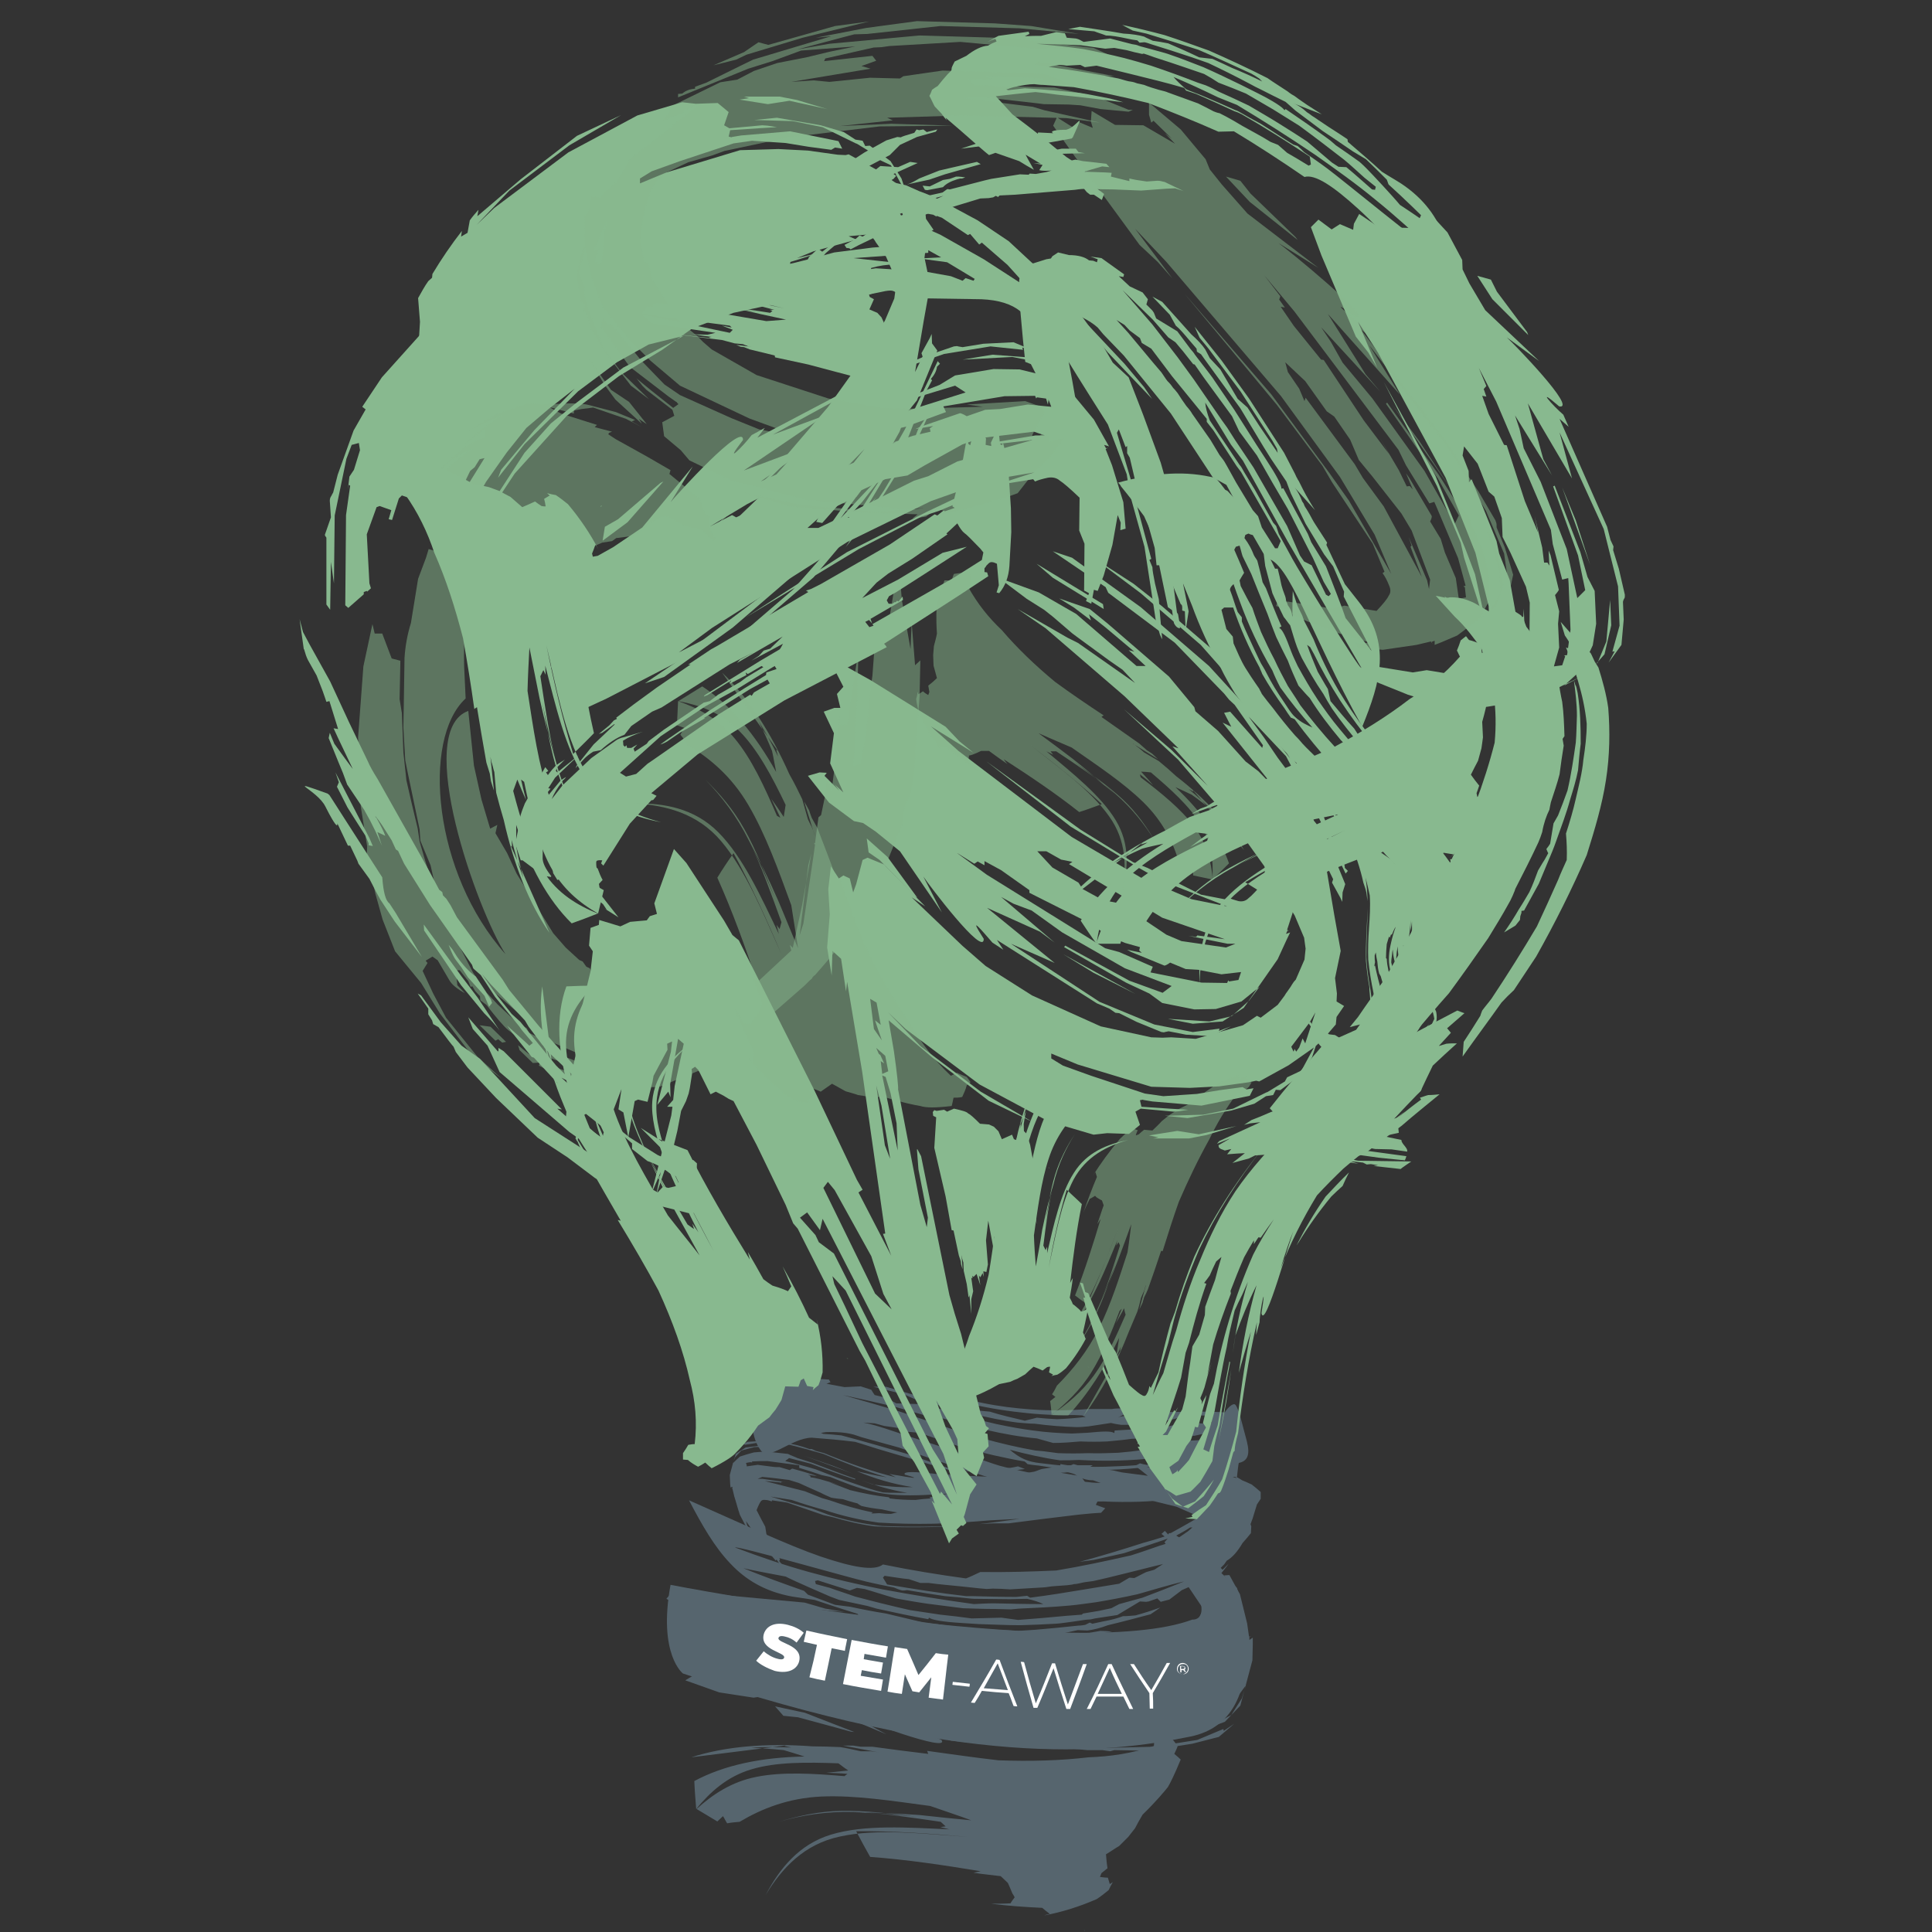 <?xml version="1.0" encoding="utf-8"?>
<!-- Generator: Adobe Illustrator 25.2.1, SVG Export Plug-In . SVG Version: 6.00 Build 0)  -->
<svg version="1.1" id="Layer_1" xmlns="http://www.w3.org/2000/svg" xmlns:xlink="http://www.w3.org/1999/xlink" x="0px" y="0px"
	 viewBox="0 0 512 512" style="enable-background:new 0 0 512 512;" xml:space="preserve">
<rect x="0" y="0" width="512" height="512" fill="#333333" stroke="none"/>
<style type="text/css">
	.st0{opacity:0.1;fill:#88B98F;}
	.st1{fill:#88B98F;}
	.st2{opacity:0.1;}
	.st3{fill-rule:evenodd;clip-rule:evenodd;fill:#88B98F;}
	.st4{fill-rule:evenodd;clip-rule:evenodd;fill:#56656E;}
	.st5{opacity:0.5;fill-rule:evenodd;clip-rule:evenodd;fill:#88B98F;}
	.st6{fill-rule:evenodd;clip-rule:evenodd;fill:#FFFFFF;}
	.st7{fill-rule:evenodd;clip-rule:evenodd;fill:#527256;}
	.st8{opacity:0.5;fill-rule:evenodd;clip-rule:evenodd;fill:#D8D8D8;}
	.st9{fill:#FFFFFF;}
</style>
<path class="st3" d="M319.4,106.7l6.8,11.1l3.2,4.3l11.8,21.3l19.7,33.8c-0.9-0.1-16.5-25.6-18.4-29.1l-3.6-6.6l-0.7-2.1l-0.8-0.9
	l-4.9-8.8c-1.4-2.3-2.3-3.8-2.8-4.6c-0.5-0.9-0.8-1.5-1.2-1.9l-5.3-7.9l-2.6-3.9C319.9,109.5,319.5,108,319.4,106.7L319.4,106.7z
	 M299,88.2l6.5,7.8l2.3,2.7c1,1.5,1.6,2.4,1.9,2.6c0.6,0.6,0.9,1.1,1.2,1.5c0.2,0.2,0.6,0.6,1.2,1.4c0.7,1.1,1.5,2.3,2.3,3.4
	c0.8,0.9,1.3,1.6,1.5,2l4.9,7l2.4,4l1,1.3c0.2,0.2,1.3,2.2,3.4,6l4.4,7.3l1.4,1.6l1,3l3.5,5.5h0.7l0.8-1.9l-10.5-18.3l-1.2-1.6
	l-6.1-9.4l-1.8-2.3V111l-9.2-11.3l-5.5-7.3l-2.5-1.5l-0.5-1.3l-2.7-2l-1.4-1.5l-2.1-1.3L299,88.2L299,88.2z M305.4,86l6.7,8.7
	l4.3,5.9l7.5,10.9l1.3,1.8l2.1,3.3l4.9,7.3l4.7,8.2l4.2,7.3l3.4,7.8l1.1,1.6l2,1l3.8,7.8l0.7,0.4l0.6-0.6l-1.9-3.2l-2.8-6.2
	l-6.7-13.1l-4.1-7l-4.1-7.2l-4.7-6.4l-1.9-4l-7.6-10.4l-2.3-3.3l-0.4-0.1l-2.6-3.3l-2.1-2.5l-1.9-1.3l-4.1-4.7l-8-7.8L305.4,86
	L305.4,86z M360.1,159.5l-3.7-4.7l-4.9-10.4l0.2-0.6l-3.1-4.8c-0.6-0.9-1.1-1.9-1.6-2.8c-0.5-0.9-0.9-1.5-1.1-1.8
	c-0.2-0.3-0.3-0.6-0.4-0.9c-0.2-0.3-0.3-0.5-0.4-0.6c-0.5-1.3-1.1-2.6-2-3.7l5.4,6c-0.8-1.2-1.6-2.6-2.4-4c-0.4-0.7-1-1.9-1.9-3.7
	c-0.2-0.3-0.4-0.6-0.4-0.7c-0.1-0.1-0.3-0.5-0.6-1.2l-2.9-5.6l-9.3-14.4l-7.3-10.1l-7.1-8.9l1.3,2.9l2.3,2.8l8.6,11.5l8.4,13
	l1.2,2.1l0.2,1.1l-4.9-7.2l-3.1-4.8l-2.6-2.3l-4.6-7.8l-2.8-3l-1.2-2.3c-0.8-1.2-2.1-2.6-3.7-4L308,80l-2.6-1.4l4.6,4.8l1.6,2.9
	c1,0.8,2.2,2.2,3.7,4l1.8,2.1l0.1,0.8l1.1,0.7l1,1.4l6.7,9.2l2.7,3.7l6.2,10.3l2,3.2l4,5.9l1.2,3.2l3.9,8l4.9,8.1l2.4,3.2l2.9,6.7
	l-0.1,1.3l7.4,14.4l-6.9-8.7c-0.8-2.5-3.7-9.9-4.3-11.4l-0.9-2.3l-3.9-6.4l-0.9-2.2l-6.5-12.1l-0.5,0.1c0-1-1.3-3.5-4-7.6l-2.6-4
	l-5.9-9.3l-5.3-7.8c-0.2-0.4-1.8-2.5-4.6-6.1c-0.1-0.1-0.3-0.4-0.6-0.8c-0.2-0.4-0.6-0.8-1.1-1.4l-3.5-4.7l-5.6-3.4l-0.6-1.5
	l-0.4-0.6l-1.6-1.6l0.4-1.4l-1.4-1.8l-3.4-1.6l-2.9-2.7l1.2,0.2l0.2-0.7l-6-4.3l-2.9-0.4l1.9,0.7l-0.2,0.8l-1-0.4l-1.1-0.1
	c-1.1-0.9-2.9-1.4-5.3-1.4l-2.9-0.7l-1.5,1l-0.4,0.6l-1.2,0.2l-3.5,1.1l-1.5-0.1l-1.4,1l-0.8,3.5v3.1l-0.2,2.6l0.2-0.8l1,11l0.6,5.8
	l1.5,0.6l3.1,6.1l1.4,4.6l0.7-4.9l2.2,7l0.2,1c0.1,0.5,0.2,1,0.4,1.4l1.8,5.9l1.4,2.1v1.5l0.2,1.2l0.8,0.6l0.8,2.5l1.4-1.1
	c-0.6-2.1-0.9-3.4-0.9-3.9c0-0.7,0-1.2,0.1-1.4c-0.1-1.5-0.4-2.8-1-4l-0.4-2.9l1.1,0.1l-0.8-2.7l-1.5-8.5l-2-10.7l-0.1-4.9v-2.3
	l7.8,5.8l3.7,4.4l11.7,12.3l-2.1-3.1l-5.2-6.2l-9.5-10.1l-3.3-2.4l-0.2-0.6c0.2,0.1,0.4,0.2,0.8,0.3c0.4,0.2,0.8,0.4,1.2,0.6
	c1.5,0.8,2.8,1.6,3.9,2.6l1.5,1.8l5.4,5.6l12.5,15.4l11.1,16.9l3.6,2l10.6,19.4c6.2,1.1,11.3,19.3,25.4,44.7
	C365.9,180.6,368.8,170.5,360.1,159.5z"/>
<path class="st3" d="M311,20.4c4,1.7,7.9,3.5,11.8,5.4c1.7,0.7,3.3,1.3,5,2c7,4.2,13.9,8.6,20.7,13.2c5.4,3.8,10.9,7.7,16.1,12
	c5.3,4.3,10.4,8.9,15.4,13.7c-0.8,0.2-24.8-19.5-28.2-22c-2-1.5-4.2-3-6.2-4.4c-0.5-0.5-1.1-1.1-1.7-1.6c-0.4-0.1-0.8-0.3-1.2-0.4
	c-2.9-1.8-5.7-3.7-8.6-5.5c-2.4-1.3-3.9-2.1-4.7-2.6c-0.9-0.5-1.5-0.9-2-1c-2.9-1.3-5.8-2.6-8.7-3.8c-1.4-0.6-2.9-1.1-4.3-1.7
	C312.9,22.4,311.8,21.4,311,20.4L311,20.4z M282.7,18.4c3.4,0.5,6.8,1.1,10.2,1.7c1.2,0.2,2.3,0.5,3.5,0.7c1.7,0.5,2.8,0.8,3.1,0.8
	c0.8,0.1,1.4,0.3,1.9,0.5c0.2,0,0.8,0.2,1.8,0.4c1.2,0.5,2.5,0.9,3.9,1.3c1.2,0.3,2,0.5,2.4,0.7c2.7,1,5.3,1.9,8,2.9
	c1.4,0.7,2.8,1.4,4.1,2.1c0.5,0.2,1,0.4,1.6,0.5c0.2,0.1,2.3,1.1,6.1,3.4c2.5,1.4,5,2.7,7.4,4.2c0.7,0.3,1.3,0.5,2,0.8
	c0.8,0.7,1.6,1.4,2.4,2.1c1.9,1.1,3.8,2.2,5.7,3.4c0.2-0.1,0.4-0.2,0.6-0.3c-0.1-0.7-0.2-1.4-0.3-2.1c-5.9-3.9-11.9-7.7-18-11.2
	c-0.6-0.3-1.2-0.6-1.9-0.8c-3.4-1.6-6.8-3.1-10.2-4.6c-0.9-0.3-1.8-0.6-2.7-0.9c-0.2-0.3-0.3-0.5-0.5-0.7c-4.7-1.4-9.4-2.5-14.2-3.7
	c-3-0.7-6-1.5-9-2.2c-1,0.1-2.1,0.3-3.1,0.4c-0.4-0.2-0.8-0.4-1.2-0.6c-1.2,0.1-2.4,0.1-3.6,0.2c-0.7-0.1-1.4-0.2-2.1-0.2
	c-0.9,0.2-1.8,0.3-2.7,0.5C279.6,18,281.1,18.2,282.7,18.4L282.7,18.4z M287.1,13c3.6,0.7,7.3,1.5,10.9,2.4c2.3,0.6,4.7,1.3,7,2
	c4.2,1.4,8.3,2.9,12.4,4.5c0.7,0.2,1.4,0.5,2.1,0.7c1.2,0.5,2.4,1.1,3.5,1.7c2.7,1.2,5.3,2.4,8,3.7c2.7,1.6,5.5,3.2,8.2,4.9
	c2.4,1.5,4.8,3,7.2,4.6c2.2,1.9,4.4,3.7,6.6,5.6c0.6,0.4,1.1,0.7,1.7,1.1c0.7,0,1.4,0.1,2.1,0.1c2.3,1.9,4.5,3.9,6.8,5.9
	c0.2,0,0.5,0.1,0.8,0.1c0.1-0.3,0.1-0.5,0.2-0.8c-1-0.8-2-1.6-3-2.4c-1.8-1.6-3.5-3.2-5.3-4.7c-4-3.1-7.9-6.1-12-9.1
	c-2.3-1.4-4.6-2.9-6.9-4.3c-2.4-1.4-4.8-2.8-7.2-4.2c-2.4-1-4.9-2-7.3-2.9c-1.2-0.8-2.5-1.6-3.8-2.3c-4.1-1.4-8.1-2.8-12.2-4.1
	c-1.3-0.4-2.5-0.9-3.8-1.3c-0.1,0-0.3,0.1-0.4,0.1c-1.4-0.3-2.7-0.6-4.1-1c-1.1-0.2-2.2-0.4-3.3-0.6c-0.8,0.1-1.6,0.1-2.4,0.2
	c-2.1-0.3-4.2-0.6-6.4-0.9c-3.9-0.2-7.8-0.3-11.8-0.4C278.8,12,283,12.4,287.1,13L287.1,13z M371.4,48.7c-1.7-1.1-3.5-2.1-5.2-3.2
	c-2.9-2.7-6-5.3-9-7.9c0-0.2-0.1-0.4-0.1-0.7c-1.6-1.1-3.2-2.1-4.9-3.2c-0.9-0.6-1.8-1.2-2.7-1.8c-0.8-0.6-1.5-1-1.8-1.2
	c-0.3-0.2-0.5-0.4-0.8-0.6c-0.3-0.2-0.5-0.3-0.6-0.4c-1.1-1-2.2-1.8-3.5-2.3c2.5,1,5,1.9,7.5,2.9c-1.3-0.8-2.6-1.7-3.9-2.5
	c-0.7-0.5-1.8-1.2-3.4-2.4c-0.3-0.2-0.6-0.3-0.7-0.4c-0.1-0.1-0.5-0.3-1.1-0.8c-1.8-1.2-3.6-2.3-5.3-3.5c-5.1-2.6-10.3-5-15.5-7.3
	c-3.9-1.4-7.8-2.8-11.8-4.1c-3.7-1-7.5-1.9-11.2-2.7c0.9,0.5,1.8,1,2.8,1.5c1.2,0.3,2.4,0.5,3.6,0.8c4.6,1.4,9.2,2.8,13.8,4.3
	c4.7,2,9.4,4.2,14,6.3c0.7,0.4,1.4,0.8,2.1,1.3c0.3,0.3,0.5,0.5,0.8,0.8c-2.6-1.3-5.3-2.5-8-3.6c-1.7-0.8-3.4-1.6-5.2-2.4
	c-1.2-0.1-2.3-0.3-3.5-0.4c-2.7-1.3-5.4-2.5-8.2-3.7c-1.4-0.3-2.7-0.5-4.1-0.7c-0.8-0.4-1.6-0.7-2.3-1.1c-1.4-0.4-3.3-0.7-5.5-0.8
	c-3.8-0.7-7.7-1.2-11.5-1.8c-1,0.2-2.1,0.4-3.1,0.6c2.3,0.2,4.6,0.4,6.9,0.6c1,0.4,2.1,0.7,3.1,1.1c1.4,0,3.2,0.3,5.5,0.8
	c0.9,0.2,1.9,0.4,2.8,0.5c0.2,0.2,0.4,0.4,0.6,0.6c0.4,0,0.9-0.1,1.3-0.1c0.6,0.1,1.1,0.3,1.7,0.5c3.6,1.1,7.3,2.3,10.9,3.5
	c1.4,0.5,2.9,1,4.3,1.5c3.6,1.7,7.2,3.5,10.8,5.4c1.1,0.6,2.2,1.2,3.3,1.7c2.1,1.1,4.2,2.1,6.4,3.2c0.9,0.8,1.7,1.5,2.6,2.3
	c2.4,1.8,4.8,3.6,7.2,5.4c2.7,1.8,5.4,3.6,8,5.4c1.2,0.7,2.3,1.4,3.5,2.1c1.9,1.8,3.7,3.6,5.5,5.4c0.2,0.4,0.3,0.9,0.5,1.3
	c4.2,3.8,8.3,7.8,12.4,11.9c-3.1-2.3-6.2-4.4-9.4-6.5c-1.8-2.2-7.5-8.3-8.8-9.6c-0.6-0.6-1.2-1.2-1.9-1.8c-2.1-1.5-4.2-3-6.3-4.4
	c-0.6-0.5-1.2-1.1-1.9-1.6c-3.8-2.8-7.6-5.4-11.4-8c-0.1,0.1-0.2,0.2-0.3,0.3c-0.5-0.8-2.9-2.4-7.3-4.6c-1.4-0.7-2.8-1.4-4.2-2.1
	c-3.3-1.6-6.6-3.2-10-4.7c-2.9-1.1-5.8-2.3-8.8-3.3c-0.4-0.2-2.9-0.9-7.4-2.1c-0.1,0-0.4-0.1-1-0.3c-0.4-0.2-1-0.3-1.7-0.4
	c-1.9-0.5-3.9-1-5.8-1.5c-2.3,0.3-4.7,0.6-7,0.9c-0.5-0.2-0.9-0.5-1.4-0.7c-0.2-0.1-0.4-0.1-0.7-0.2c-0.8-0.1-1.6-0.1-2.4-0.2
	c-0.2-0.4-0.3-0.8-0.5-1.2c-0.8-0.1-1.5-0.2-2.3-0.3c-1.3,0.3-2.7,0.7-4,1c-1.4,0-2.8,0-4.3,0.1c0.4-0.2,0.8-0.4,1.2-0.6
	c-0.1-0.2-0.1-0.4-0.2-0.6c-2.7,0.4-5.3,0.7-8,1.1c-1,0.5-1.9,1.1-2.9,1.6c0.7-0.3,1.4-0.6,2.1-0.8c0.1,0.2,0.2,0.5,0.3,0.7
	c-0.4,0.2-0.8,0.3-1.2,0.5c-0.4,0.2-0.7,0.4-1.1,0.6c-1.6,0.1-3.5,1-5.7,2.7c-1,0.5-2.1,1-3.1,1.5c-0.3,0.6-0.6,1.1-0.8,1.7
	c0,0.2,0,0.4-0.1,0.7c-0.3,0.3-0.7,0.7-1,1c-0.9,1-1.8,2.1-2.6,3.1c-0.5,0.3-1,0.6-1.5,1c-0.2,0.5-0.4,1.1-0.7,1.6
	c0.5,0.9,0.9,1.9,1.4,2.8c0.6,0.6,1.2,1.3,1.8,1.9c0.4,0.6,0.9,1.2,1.4,1.8c-0.1-0.2-0.2-0.5-0.3-0.7c2.5,2.1,5,4.3,7.5,6.5
	c1.3,1.1,2.6,2.3,4,3.4c0.6-0.2,1.2-0.4,1.7-0.6c2.1,0.7,4.2,1.5,6.3,2.2c1.3,0.8,2.6,1.6,3.9,2.3c-0.7-1.3-1.5-2.6-2.2-4
	c2,1.2,4,2.4,6,3.6c0.3,0.2,0.5,0.4,0.8,0.5c0.4,0.3,0.8,0.6,1.1,0.8c1.6,1.1,3.3,2.1,4.9,3.2c0.8,0.2,1.6,0.5,2.5,0.7
	c0.3,0.4,0.6,0.7,0.9,1.1c0.3,0.2,0.6,0.5,0.9,0.7c0.3,0,0.7,0,1,0c0.7,0.5,1.4,0.9,2.1,1.4c0.2-0.5,0.4-1.1,0.6-1.6
	c-1.7-1.3-2.7-2.1-3-2.4c-0.4-0.5-0.6-0.9-0.7-1.1c-0.9-1-1.9-1.8-3.1-2.3c-0.6-0.6-1.3-1.2-1.9-1.9c0.3-0.2,0.7-0.4,1-0.6
	c-0.8-0.5-1.5-1-2.3-1.5c-2.1-1.7-4.2-3.4-6.2-5.1c-2.7-2.1-5.4-4.2-8.1-6.2c-1-1.1-2-2.2-3-3.3c-0.5-0.5-0.9-1-1.4-1.5
	c3.5-0.4,7-0.8,10.5-1.1c2,0.2,3.9,0.4,5.9,0.7c5.9,0.6,11.7,1.3,17.4,2c-1.2-0.4-2.4-0.7-3.6-1c-2.7-0.5-5.4-1.1-8.1-1.5
	c-4.8-0.5-9.6-0.9-14.4-1.2c-1.5,0.2-2.9,0.3-4.4,0.5c-0.2-0.1-0.4-0.1-0.5-0.2c0.2-0.1,0.5-0.1,0.9-0.3c0.4-0.1,0.9-0.3,1.5-0.4
	c1.9-0.4,3.5-0.7,5-0.7c0.8,0.1,1.6,0.2,2.4,0.2c2.7,0.2,5.4,0.4,8.1,0.6c6.6,1.2,13.2,2.6,19.7,4.2c6.3,2.4,12.5,4.9,18.6,7.6
	c1.4,0,2.8-0.1,4.1-0.1c6.3,3.8,12.6,7.9,18.7,12.1c2.8-0.8,7.6,2.4,14.3,8.5c6.8,6.2,15.3,15.9,26.2,27.5
	c-0.5-7.3-1.3-13.9-3.4-19.7C381,57.7,377.4,52.7,371.4,48.7z"/>
<path class="st4" d="M276.5,425.1c-4.3,0-8.7-0.1-13-0.2c-1.8,0-3.6,0.1-5.4,0.2c-8.1-1.1-16.1-2.4-24.2-3.9
	c-6.5-1.3-13-2.8-19.5-4.6c-6.5-1.8-13-4-19.6-6.5c0.6-0.5,30.6,8.1,34.6,9c2.5,0.6,5,1.1,7.5,1.6c0.7,0.3,1.4,0.6,2.2,0.8
	c0.4,0,0.8,0,1.3-0.1c3.4,0.6,6.7,1.1,10.1,1.6c2.7,0.2,4.5,0.4,5.4,0.5c1,0.1,1.7,0.2,2.2,0.2c3.2,0,6.4,0.1,9.5,0.1
	c1.5,0,3.1-0.1,4.6-0.1C274,424.1,275.5,424.6,276.5,425.1L276.5,425.1z M303.3,415.7c-3.3,0.8-6.7,1.7-10.1,2.5
	c-1.2,0.3-2.3,0.5-3.5,0.8c-1.8,0.2-2.9,0.4-3.2,0.5c-0.8,0.2-1.4,0.3-1.9,0.3c-0.2,0.1-0.8,0.2-1.8,0.3c-1.3,0.1-2.7,0.2-4.1,0.3
	c-1.2,0.2-2.1,0.3-2.5,0.3c-2.8,0.2-5.7,0.3-8.5,0.5c-1.5-0.1-3.1-0.2-4.6-0.2c-0.5,0-1.1,0.1-1.6,0.1c-0.2,0-2.5-0.2-6.9-0.7
	c-2.8-0.3-5.6-0.5-8.5-0.9c-0.7,0-1.4,0-2.2,0c-1-0.3-2-0.7-3-1c-2.2-0.2-4.3-0.6-6.5-0.9c-0.1,0.2-0.3,0.3-0.4,0.5
	c0.4,0.6,0.7,1.2,1.1,1.8c7,1.2,14,2.3,21,3.1c0.7,0,1.4,0,2,0c3.7,0.1,7.5,0.2,11.2,0.2c1-0.1,1.9-0.2,2.9-0.3
	c0.3,0.2,0.5,0.3,0.8,0.5c4.8-0.6,9.7-1.4,14.5-2.2c3-0.5,6.1-1,9.1-1.5c0.9-0.5,1.8-1.1,2.7-1.6c0.4,0,0.9,0.1,1.3,0.1
	c1.1-0.5,2.1-1.1,3.2-1.6c0.7-0.2,1.4-0.4,2.1-0.6c0.8-0.5,1.5-1,2.3-1.5C306.4,414.9,304.9,415.3,303.3,415.7L303.3,415.7z
	 M301.4,422.5c-3.6,0.8-7.3,1.5-10.9,2.1c-2.4,0.3-4.8,0.7-7.2,0.9c-4.4,0.4-8.8,0.6-13.2,0.8c-0.7,0.1-1.5,0.1-2.2,0.2
	c-1.3,0-2.6-0.1-3.9-0.1c-2.9,0-5.8-0.1-8.8-0.2c-3.1-0.4-6.3-0.8-9.4-1.2c-2.8-0.4-5.6-0.9-8.4-1.4c-2.8-0.8-5.5-1.7-8.3-2.5
	c-0.7-0.1-1.3-0.2-2-0.3c-0.6,0.2-1.3,0.5-1.9,0.7c-2.8-0.9-5.7-1.8-8.5-2.7c-0.2,0.1-0.5,0.1-0.7,0.2c0.1,0.3,0.1,0.5,0.2,0.8
	c1.2,0.3,2.5,0.7,3.7,1c2.2,0.8,4.5,1.5,6.7,2.3c4.9,1.3,9.7,2.5,14.6,3.6c2.7,0.4,5.4,0.8,8,1.2c2.8,0.3,5.5,0.6,8.3,1
	c2.6-0.1,5.3-0.1,7.9-0.2c1.5,0.2,2.9,0.4,4.4,0.6c4.3-0.3,8.6-0.7,12.9-1.1c1.3-0.1,2.7-0.2,4-0.3c0.1-0.1,0.2-0.2,0.3-0.3
	c1.4-0.2,2.8-0.5,4.2-0.7c1.1-0.2,2.2-0.5,3.3-0.7c0.7-0.4,1.4-0.7,2.1-1.1c2.1-0.6,4.1-1.1,6.2-1.7c3.7-1.4,7.3-2.8,11-4.3
	C309.4,420.1,305.4,421.4,301.4,422.5L301.4,422.5z M209.9,423.1c2,0.3,4,0.6,6,0.9c3.8,1.3,7.6,2.5,11.4,3.7
	c0.1,0.2,0.2,0.4,0.3,0.6c1.9,0.4,3.8,0.7,5.7,1c1.1,0.2,2.1,0.4,3.2,0.6c1,0.2,1.7,0.3,2.1,0.3c0.4,0.1,0.7,0.2,1,0.2
	c0.3,0,0.6,0.1,0.7,0.1c1.4,0.4,2.8,0.7,4.2,0.7c-2.7,0.1-5.4,0.2-8,0.3c1.5,0.2,3,0.5,4.6,0.8c0.8,0.1,2.1,0.4,4.1,0.8
	c0.4,0.1,0.7,0.1,0.9,0.1c0.2,0,0.6,0.1,1.3,0.3c2.1,0.4,4.2,0.7,6.3,1.1c5.7,0.3,11.4,0.5,17.1,0.6c4.2-0.2,8.3-0.5,12.5-0.9
	c3.8-0.6,7.6-1.2,11.4-1.9c-1-0.1-2.1-0.2-3.1-0.2c-1.2,0.2-2.4,0.4-3.6,0.7c-4.8,0.6-9.6,1.1-14.4,1.5c-5.1,0-10.3-0.1-15.4-0.3
	c-0.8-0.1-1.6-0.2-2.4-0.3c-0.3-0.2-0.7-0.3-1-0.4c2.9,0.1,5.8,0.2,8.7,0.2c1.9,0.1,3.8,0.1,5.7,0.2c1.1-0.3,2.2-0.7,3.3-1
	c3,0.1,6,0.1,9,0.1c1.4-0.3,2.7-0.6,4.1-0.9c0.9,0,1.7,0.1,2.6,0.1c1.5-0.2,3.3-0.6,5.4-1.4c3.8-0.9,7.5-1.9,11.3-2.9
	c0.9-0.6,1.8-1.2,2.6-1.8c-2.2,0.8-4.4,1.5-6.6,2.1c-1.1,0.1-2.2,0.2-3.3,0.2c-1.3,0.5-3,1-5.3,1.4c-0.9,0.2-1.9,0.4-2.8,0.6
	c-0.2-0.1-0.5-0.2-0.7-0.3c-0.4,0.2-0.8,0.4-1.2,0.6c-0.6,0.1-1.2,0.2-1.8,0.2c-3.8,0.4-7.6,0.8-11.4,1.1c-1.5,0.1-3,0.2-4.6,0.3
	c-4-0.2-8-0.4-12-0.7c-1.2-0.1-2.5-0.2-3.8-0.3c-2.4-0.1-4.7-0.2-7.1-0.4c-1.1-0.4-2.2-0.7-3.3-1.1c-2.9-0.7-5.9-1.4-8.8-2.1
	c-3.2-0.5-6.3-1.1-9.5-1.8c-1.3-0.2-2.7-0.3-4-0.5c-2.4-0.9-4.8-1.8-7.2-2.7c-0.3-0.3-0.7-0.7-1-1c-5.4-1.9-10.7-3.8-16.1-6
	c3.7,0.8,7.5,1.5,11.2,2.2c2.5,1.3,10.2,4.6,11.8,5.3c0.8,0.3,1.6,0.6,2.4,0.9c2.5,0.5,5,1.1,7.5,1.6c0.8,0.2,1.6,0.5,2.4,0.7
	c4.6,1,9.1,2,13.7,2.8c0.1-0.1,0.1-0.3,0.2-0.4c0.8,0.6,3.6,1.1,8.5,1.4c1.6,0.1,3.2,0.2,4.7,0.3c3.7,0.1,7.3,0.3,11,0.3
	c3.1-0.1,6.2-0.2,9.4-0.4c0.5,0,3-0.3,7.6-1c0.1,0,0.5-0.1,1-0.1c0.5,0,1-0.1,1.8-0.3c2-0.3,3.9-0.6,5.9-0.9c2-1.2,4-2.4,6-3.6
	c0.5,0,1.1,0.1,1.6,0.1c0.2,0,0.5-0.1,0.7-0.1c0.8-0.3,1.5-0.5,2.3-0.8c0.3,0.3,0.6,0.6,0.9,0.9c0.8-0.2,1.5-0.4,2.3-0.6
	c1.1-0.8,2.2-1.7,3.3-2.5c1.3-0.6,2.6-1.1,3.9-1.8c-0.3,0.4-0.6,0.7-0.8,1.1c0.1,0.2,0.3,0.3,0.4,0.5c2.3-1.4,4.6-2.8,6.9-4.2
	c0.7-0.9,1.4-1.7,2-2.6c-0.5,0.5-1.1,1.1-1.6,1.6c-0.2-0.2-0.4-0.4-0.5-0.5c0.3-0.3,0.6-0.6,0.9-0.9c0.2-0.3,0.5-0.7,0.7-1
	c1.4-0.8,2.8-2.3,4.2-4.7c0.8-0.9,1.5-1.7,2.2-2.6c0-0.6,0.1-1.2,0.1-1.8c-0.1-0.2-0.1-0.4-0.2-0.6c0.2-0.4,0.3-0.9,0.5-1.3
	c0.4-1.3,0.8-2.6,1.2-3.9c0.3-0.5,0.7-1,1-1.5c0-0.6,0-1.2,0-1.8c-0.8-0.7-1.6-1.4-2.4-2c-0.8-0.4-1.6-0.7-2.5-1.1
	c-0.6-0.4-1.3-0.8-2-1.1c0.2,0.2,0.4,0.3,0.5,0.5c-3.1-0.9-6.3-1.9-9.5-2.9c-1.7-0.5-3.3-1-5-1.6c-0.5,0.4-0.9,0.8-1.4,1.2
	c-2.2,0.2-4.5,0.3-6.7,0.5c-1.5-0.2-3-0.4-4.5-0.6c1.2,0.9,2.4,1.8,3.6,2.8c-2.3-0.3-4.6-0.6-6.9-0.9c-0.3-0.1-0.6-0.1-0.9-0.2
	c-0.5-0.1-0.9-0.2-1.3-0.3c-1.9-0.3-3.9-0.7-5.8-1c-0.8,0.1-1.7,0.2-2.5,0.3c-0.4-0.2-0.8-0.5-1.2-0.7c-0.4-0.1-0.7-0.2-1.1-0.3
	c-0.3,0.1-0.6,0.3-1,0.4c-0.8-0.1-1.7-0.3-2.5-0.4c0,0.6,0,1.1,0.1,1.7c2.1,0.5,3.3,0.8,3.7,1c0.5,0.3,0.9,0.6,1.1,0.7
	c1.2,0.6,2.5,0.9,3.8,0.9c0.8,0.3,1.7,0.6,2.5,0.9c-0.2,0.3-0.5,0.6-0.7,0.9c0.9,0.1,1.8,0.3,2.7,0.5c2.6,0.7,5.2,1.5,7.7,2.2
	c3.3,0.9,6.6,1.7,9.9,2.5c1.4,0.6,2.7,1.2,4.1,1.8c0.6,0.3,1.3,0.6,1.9,0.9c-3,1.8-6.1,3.5-9.2,5.2c-1.9,0.6-3.8,1.2-5.7,1.7
	c-5.6,1.8-11.2,3.5-16.8,5c1.2-0.2,2.5-0.3,3.7-0.5c2.7-0.6,5.4-1.2,8.1-1.8c4.6-1.5,9.2-3,13.7-4.6c1.3-0.7,2.6-1.4,3.8-2.2
	c0.2,0,0.4,0,0.6,0c-0.1,0.1-0.4,0.3-0.7,0.6c-0.3,0.3-0.7,0.6-1.2,0.9c-1.5,1.1-3,2-4.4,2.6c-0.8,0.2-1.5,0.5-2.3,0.7
	c-2.6,0.9-5.1,1.8-7.7,2.6c-6.6,1.5-13.2,2.9-19.8,4c-6.7,0.3-13.4,0.5-20.1,0.4c-1.3,0.6-2.5,1.2-3.8,1.7c-7.3-1-14.7-2.2-22-3.7
	c-2.3,1.8-7.9,0.8-16.5-2.1c-8.7-3-20.4-8.5-34.9-14.9c3.4,6.5,6.7,12.3,10.9,16.7C197.6,418.7,202.8,421.8,209.9,423.1z"/>
<path class="st3" d="M347.8,192.8c-3.2-3.6-6-7.1-8.5-10.6c-0.8-1.5-1.5-3-2.1-4.5c-3.6-6.1-6.4-12.2-8.6-18.2
	c-0.6-1.6-1.2-3.2-1.7-4.7c-0.9,0.8-1.1,1.4-0.8,1.9c0.7,1.8,1.2,3.7,1.9,5.5c0.4,0.5,0.7,0.9,1.1,1.4c0,0.4,0,0.7,0,1.1
	c1,2.5,2.2,5,3.4,7.6c1,2.1,1.6,3.5,2.1,4.2c0.5,0.8,0.8,1.4,1,1.8c1.3,2.6,2.9,5.2,4.7,7.8c0.9,1.3,1.7,2.8,2.9,3.9
	C344.8,191.5,346.5,192.2,347.8,192.8L347.8,192.8z M367.6,219.7c-3.1-3.1-6.2-6.3-9.4-9.4c-1.1-1.1-2.1-2.2-3.2-3.3
	c-1.7-1.6-2.7-2.5-3-2.9c-0.7-0.8-1.3-1.3-1.7-1.7c-0.2-0.2-0.6-0.8-1.5-1.7c-1.1-1.1-2.4-2.3-3.6-3.6c-0.9-1.1-1.6-1.8-2-2.2
	c-2.1-2.4-4.1-4.9-5.9-7.3c-1-1.2-2-2.5-2.9-3.7c-0.2-0.5-0.5-0.9-0.7-1.4c-0.1-0.2-1.4-1.9-3.6-5.4c-1.3-2.1-2.2-4.4-3.2-6.6
	c-0.1-0.6-0.1-1.2-0.2-1.8c-0.6-0.7-1.1-1.3-1.7-2c-0.4-1.7-0.9-3.4-1.3-5.1c0.3-0.2,0.5-0.4,0.7-0.6c0.8,0,1.6,0,2.4,0
	c1.8,5.3,4.1,10.6,7,15.9c0.2,0.6,0.5,1.1,0.7,1.7c1.7,3,3.7,6.1,5.9,9.1c0.5,0.8,1.1,1.7,1.7,2.5c0.4,0.1,0.7,0.3,1,0.4
	c3.2,4.4,6.8,8.7,10.8,13.2c2.8,2.8,5.6,5.5,8.4,8.3c0.6,1,1.2,2,1.8,3c0.5,0.3,1,0.7,1.5,1c0.8,1.1,1.6,2.3,2.4,3.4
	c0.6,0.7,1.2,1.3,1.8,2c0.5,0.9,1,1.7,1.5,2.6C370.3,222.6,369,221.2,367.6,219.7L367.6,219.7z M370.2,214.5
	c-3.4-3.3-6.7-6.6-10-9.9c-2.1-2.1-4.2-4.3-6.2-6.4c-3.5-3.8-6.6-7.6-9.4-11.3c-0.4-0.6-0.8-1.3-1.2-1.9c-0.7-1.1-1.4-2.1-2.1-3.2
	c-1.3-2.4-2.5-4.7-3.6-7.1c-1.3-2.4-2.4-4.8-3.5-7.2c-0.8-2.1-1.6-4.2-2.3-6.4c-1.1-1.9-2.1-3.9-3.1-5.8c-0.1-0.5-0.2-1-0.3-1.5
	c0.4-0.7,0.8-1.4,1.2-2c-0.8-2-1.7-4-2.6-6.1c0.1-0.3,0.3-0.5,0.4-0.8c0.3-0.1,0.7-0.2,1-0.3c0.3,0.9,0.5,1.9,0.8,2.8
	c0.8,1.6,1.5,3.1,2.3,4.7c1.4,3.5,2.8,7,4.3,10.6c0.7,2,1.5,4.1,2.3,6.1c1,2.1,2,4.2,3.1,6.3c0.8,2.2,1.8,4.4,2.8,6.6
	c1,1.1,1.9,2.2,3,3.3c2.3,3.7,5.1,7.4,8.2,11.1c1.1,1.1,2.2,2.3,3.3,3.4c0,0.1,0,0.3,0,0.4c1.1,1.3,2.3,2.5,3.4,3.8
	c0.9,1,1.8,2,2.7,3c0.4,0.8,0.9,1.6,1.4,2.3c1.8,2,3.6,3.9,5.4,5.9c3,3.6,6,7.3,8.9,10.9C377.2,222.1,373.7,218.3,370.2,214.5
	L370.2,214.5z M322.2,126.7c0.9,1,1.7,2,2.5,3.1c0.2,0.1,0.4,0.2,0.6,0.3c1.5,1.6,3,3.2,4.4,4.8c1.5,2.6,2.9,5.1,4.3,7.7
	c1.3,2.7,2.6,5.4,3.9,8.1c0.2,0,0.5,0,0.7,0c0.4,1.5,0.7,2.9,1,4.4c0.2,0.8,0.5,1.6,0.8,2.4c0.3,0.7,0.4,1.3,0.4,1.6
	c0.1,0.3,0.2,0.5,0.3,0.7c0.1,0.2,0.1,0.4,0.2,0.6c0.7,0.9,1.1,1.9,1.2,3.1c0-2.3,0-4.6,0.1-6.9c0.3,1.1,0.7,2.3,1.1,3.5
	c0.2,0.6,0.7,1.6,1.4,3c0.1,0.3,0.2,0.5,0.2,0.6c0,0.1,0.2,0.4,0.4,1c0.8,1.5,1.6,3.1,2.4,4.7c1.8,4.5,4,9.1,6.7,13.7
	c2.1,3.5,4.5,7,7.2,10.6c2.6,3.4,5.5,6.8,8.5,10.2c-1.1-0.8-2.1-1.6-3.2-2.4c-0.9-1.1-1.8-2.2-2.8-3.3c-3.5-4.2-6.6-8.4-9.3-12.5
	c-2.7-4.2-5-8.3-7-12.4c-0.3-0.6-0.7-1.2-1-1.8c-0.3-0.2-0.5-0.4-0.8-0.6c0.8,2.3,1.8,4.7,2.8,7.1c0.9,1.5,1.7,3,2.7,4.6
	c0.2,1.1,0.5,2.2,0.7,3.2c2,2.4,4,4.8,6.3,7.3c0.8,1.3,1.6,2.5,2.5,3.8c0.8,0.7,1.6,1.3,2.4,2.1c1.3,1.3,2.4,3.2,4,5.2
	c2.9,3.7,6.2,7.1,9.4,10.6c0.5,1,1,2,1.5,3c-1.8-2.1-3.6-4.2-5.4-6.4c-1.1-0.9-2.2-1.8-3.2-2.7c-0.9-1.3-2.4-3-4.3-5.1
	c-0.7-0.8-1.5-1.7-2.2-2.6c-0.3-0.1-0.6-0.3-1-0.5c-0.2-0.4-0.4-0.9-0.5-1.3c-0.5-0.5-0.9-1-1.4-1.5c-2.8-3.3-5.4-6.6-7.7-9.9
	c-0.8-1.3-1.6-2.6-2.3-3.9c-2.2-3.2-4-6.4-5.7-9.5c-0.5-1-0.9-2-1.3-3c-0.7-1.9-1.2-3.8-1.8-5.7c-0.6-0.7-1.1-1.5-1.7-2.2
	c-1-2.1-2.1-4.2-3-6.3c-0.6-2.4-1.3-4.8-1.9-7.2c-0.1-1.1-0.3-2.1-0.4-3.2c-1-1.7-1.9-3.3-2.9-5c-0.4-0.1-0.8-0.2-1.1-0.4
	c-0.3,0.1-0.6,0.2-0.9,0.4c-0.1,0.3-0.1,0.5-0.2,0.8c1.2,1.6,1.9,3,2.4,4.3c0.2,0.6,0.7,1.1,1,1.7c0.5,1.9,1,3.8,1.4,5.7
	c0.3,0.5,0.6,1.1,0.9,1.6c1.3,3.4,2.6,6.7,4.1,10.1c-0.2,0.1-0.4,0.2-0.6,0.4c0.9,0.4,1.8,2.5,3.2,6.3c0.5,1.3,1.1,2.5,1.7,3.8
	c1.6,2.9,3.3,5.9,5.3,8.9c1.8,2.6,3.7,5.3,5.9,7.9c0.3,0.4,2.2,2.6,5.7,6.8c0.1,0.1,0.4,0.4,0.9,0.9c0.4,0.4,0.8,0.9,1.4,1.6
	c1.6,1.8,3.4,3.5,5.1,5.3c1.2,2.2,2.4,4.5,3.6,6.8c0.6,0.4,1.2,0.8,1.8,1.2c0.2,0.2,0.5,0.4,0.7,0.6c0.6,0.8,1.3,1.5,1.9,2.3
	c0.5,0.1,1.1,0.1,1.6,0.2c0.7,0.7,1.4,1.4,2,2.1c0.6,1.3,1.2,2.6,1.8,3.9c1,1.3,2,2.6,2.9,3.9c0-0.4-0.1-0.8-0.2-1.2
	c0.2,0,0.5,0,0.8,0c1.5,2.5,2.9,5,4.3,7.4c0.1,1,0.1,1.9,0.2,2.9c-0.2-0.7-0.4-1.4-0.5-2.1c-0.3,0-0.6-0.1-0.9-0.1
	c0.1,0.4,0.2,0.8,0.2,1.1c0,0.4,0,0.7,0,1.1c0.9,1.4,3.3,0.6,3.1,2.9c-0.1,1-2.2,4.6-2.2,5.6c-0.4,0.4-0.8,0.7-1.3,1.1
	c-0.2,0.1-0.4,0.1-0.7,0.2c-3.7,0.8-8.2,4-10.9,4.5c-0.9-0.1-4.5,2.6-4.9,1.9c-0.5-1.1,2.6-6,2.7-7.9c0-2.5,0-5.3-1-7.5
	c-1.9-3.2-4-6.5-6.2-9.8c-1.7-1.8-3.4-3.6-5.2-5.4c-5.1-5.5-10.3-10.9-15.3-16.4c1.2,1.1,2.5,2.2,3.7,3.3c2.6,2.5,5.1,5.1,7.7,7.6
	c4.2,4.5,8.3,8.9,12.2,13.3c0.9,1.4,1.7,2.7,2.6,4.1c0.2,0.2,0.4,0.3,0.6,0.5c-0.1-0.2-0.2-0.5-0.3-0.9c-0.1-0.4-0.4-0.9-0.6-1.4
	c-0.9-1.8-1.8-3.4-2.9-4.8c-0.6-0.8-1.4-1.5-2.1-2.2c-2.2-2.5-4.5-5-6.8-7.5c-6.3-6.1-12.6-12.3-18.4-18.4
	c-5.8-5.7-10.9-11.4-14.9-17c-1.4-2.3-2.7-4.5-3.8-6.8c-3.1-5.5-5.6-11-7.6-16.5c-0.8-2-1.6-3.9-2.4-5.9c0,2,0.1,4.1,0.1,6.1
	c-0.2-0.2-0.4-0.4-0.7-0.6c-1.7-3.9-3.2-7.7-4.8-11.6c-1.2-3-2.4-6-3.7-9c-0.4-0.9-0.8-1.8-1.2-2.7c-1.9-2.6-4-5.3-6.2-8
	c0,0,0-0.1,0-0.1c-0.2-0.3-0.4-0.5-0.7-0.8C306.3,125.2,314.4,124.7,322.2,126.7z"/>
<path class="st4" d="M267.6,384.2c4.6,1.2,9,2.2,13.3,2.8c1.7,0,3.3,0,5-0.1c7.1,0.4,13.8,0.2,20.1-0.5c1.7-0.2,3.4-0.4,5-0.6
	c-0.3,1.2-0.8,1.6-1.3,1.6c-1.9,0.2-3.9,0.5-5.8,0.8c-0.6-0.1-1.2-0.2-1.8-0.4c-0.3,0.2-0.6,0.3-1,0.5c-2.7,0.2-5.5,0.3-8.3,0.4
	c-2.3,0-3.9,0.1-4.7,0c-0.9-0.1-1.6-0.1-2-0.1c-2.9,0-5.9-0.3-9.1-0.7c-1.6-0.2-3.2-0.3-4.8-0.9
	C270.2,386.3,268.7,385.1,267.6,384.2L267.6,384.2z M234.7,378.6c4.2,1.4,8.4,2.8,12.6,4.1c1.4,0.5,2.9,0.9,4.3,1.4
	c2.2,0.8,3.5,1.3,3.9,1.4c1,0.2,1.7,0.5,2.3,0.7c0.3,0.1,1,0.2,2.2,0.6c1.5,0.5,3.1,1.1,4.8,1.6c1.4,0.4,2.3,0.6,2.9,0.7
	c3.1,0.8,6.2,1.4,9.2,2c1.6,0.3,3.1,0.6,4.6,1c0.5,0,1.1,0,1.6,0c0.2,0,2.4,0.4,6.4,0.8c2.5,0.2,4.9,0,7.3-0.1
	c0.6-0.2,1.1-0.4,1.7-0.7c0.8,0.2,1.7,0.4,2.6,0.6c1.7-0.4,3.4-0.7,5.1-1.1c0.1-0.3,0.1-0.6,0.2-0.9c-0.4-0.7-0.7-1.4-1.1-2.1
	c-5.5,0.7-11.3,1.1-17.4,0.9c-0.6,0-1.2,0.1-1.8,0.1c-3.5-0.2-7.1-0.6-10.8-1.2c-1-0.1-2-0.2-3-0.4c-0.3-0.3-0.5-0.5-0.8-0.7
	c-5.3-0.9-10.9-2.2-16.7-3.8c-3.7-1.2-7.4-2.5-11.2-3.8c-1.2-0.1-2.4-0.2-3.5-0.3c-0.5-0.3-1.1-0.6-1.6-0.9
	c-1.4-0.2-2.8-0.4-4.1-0.6c-0.9-0.2-1.7-0.5-2.6-0.7c-1-0.1-2-0.1-3-0.2C230.9,377.4,232.8,378,234.7,378.6L234.7,378.6z M238.2,374
	c4.5,1.5,8.9,3,13.4,4.5c2.9,0.9,5.7,1.8,8.5,2.6c5,1.4,9.7,2.5,14.3,3.3c0.7,0.1,1.5,0.1,2.2,0.2c1.3,0.2,2.5,0.3,3.8,0.5
	c2.7,0.1,5.4,0.1,7.9,0c2.7,0.1,5.4,0,8-0.1c2.3-0.2,4.5-0.4,6.7-0.8c2.2,0.1,4.4,0.1,6.6,0.2c0.5-0.1,1-0.3,1.5-0.4
	c0.4-0.7,0.8-1.3,1.3-2c2.2-0.2,4.4-0.3,6.6-0.4c0.2-0.2,0.3-0.5,0.5-0.7c-0.1-0.3-0.1-0.7-0.2-1c-1,0.2-1.9,0.4-2.8,0.6
	c-1.8,0-3.5,0-5.2,0c-3.8,0.4-7.5,0.7-11.4,0.8c-2.1,0.3-4.3,0.5-6.5,0.7c-2.3,0.1-4.7,0.1-7.1,0c-2.3,0.2-4.7,0.4-7.2,0.4
	c-1.4-0.4-2.8-0.8-4.3-1.2c-4.3-0.4-8.9-1.2-13.6-2.3c-1.5-0.4-3-0.9-4.6-1.4c-0.1,0.1-0.2,0.1-0.3,0.2c-1.6-0.4-3.3-0.9-4.9-1.4
	c-1.3-0.3-2.6-0.7-3.9-1.1c-0.9-0.1-1.8-0.1-2.7-0.2c-2.6-0.7-5.1-1.5-7.7-2.2c-4.6-1.1-9.2-2.1-13.7-3.1
	C228.3,371.1,233.2,372.5,238.2,374L238.2,374z M324.6,374.3c-3-0.2-2.9-0.1-5.8-0.2c-3,0-6,0.1-9,0.1c-0.1-0.2-0.2-0.4-0.3-0.6
	c-1.5,0.3-2.9,0.7-4.4,1c-0.8,0.2-1.7,0.3-2.5,0.4c-0.8,0.1-1.3,0.3-1.7,0.3c-0.3,0.1-0.5,0-0.8,0c-0.3,0-0.4,0.1-0.6,0.1
	c-1.1-0.2-2.2-0.2-3.3,0.3c2-1,4.1-2.1,6.1-3.1c-1.1,0.3-2.3,0.4-3.6,0.6c-0.6,0.1-1.7,0-3.3,0.1c-0.3,0-0.5,0.1-0.7,0.1
	c-0.1,0-0.5,0-1.1,0c-1.7,0-3.5,0-5.2,0c-4.9,0.4-9.9,0.5-15.3,0.1c-4.1-0.3-8.3-0.8-12.7-1.7c-4.2-0.9-8.6-1.9-13-3
	c1.2,0.6,2.4,1.2,3.6,1.8c1.4,0.3,2.8,0.7,4.2,1c5.3,1.3,10.5,2.2,15.3,2.7c5,0.6,9.7,0.8,14.2,0.7c0.7,0,1.4,0.1,2.1,0.1
	c0.3,0.1,0.6,0.3,0.9,0.4c-2.5,0.3-5,0.5-7.6,0.6c-1.7-0.1-3.5-0.2-5.3-0.4c-1.1,0.3-2.1,0.5-3.2,0.8c-3-0.7-6.1-1.4-9.3-2.4
	c-1.5-0.1-3-0.3-4.5-0.5c-1-0.4-1.9-0.8-2.9-1.2c-1.7-0.6-3.9-0.7-6.4-1.2c-4.6-0.9-9.1-2.4-13.7-3.7c-1.1,0-2.3,0-3.4,0
	c2.7,0.7,5.4,1.3,8.1,2c1.3,0.6,2.6,1.1,3.9,1.7c1.6,0.2,3.7,0.8,6.5,1.5c1.1,0.3,2.2,0.5,3.3,0.8c0.3,0.2,0.6,0.4,0.8,0.7
	c0.5,0,0.9-0.1,1.4-0.1c0.7,0.2,1.3,0.4,2,0.5c4.2,1,8.3,1.9,12.3,2.4c1.5,0.1,3,0.3,4.5,0.3c3.8,0.5,7.5,0.8,11.1,0.9
	c1.1,0,2.2-0.1,3.2-0.2c2-0.3,3.9-0.6,5.9-0.9c0.9,0.2,1.8,0.4,2.7,0.5c2.3,0,4.7,0,7-0.1c2.4-0.5,4.9-1,7.3-1.5c1-0.4,2-0.7,3-1.1
	c1.9,0.1,3.8,0.2,5.8,0.3c0.3,0.3,0.6,0.6,0.8,0.9c0,0.3,0,0.6,0.1,0.9c-0.2,0.2-0.4,0.4-0.6,0.5c-2-0.4-3.6-0.4-4.9-0.2
	c-0.6,0.1-1.3-0.1-1.9-0.2c-1.9,0.4-3.8,0.8-5.7,1.3c-0.6,0-1.2-0.1-1.8-0.1c-3.6,0.4-7.2,0.6-10.8,0.8c0,0.2-0.1,0.4-0.1,0.7
	c-0.7-0.6-3-0.5-7.1-0.1c-1.4,0.1-2.7,0.1-4.1,0.2c-3.3-0.1-6.8-0.3-10.3-0.8c-3.1-0.4-6.4-1-9.7-1.7c-0.5-0.1-3.3-0.8-8.6-2.1
	c-0.1,0-0.5-0.1-1.2-0.4c-0.5-0.2-1.2-0.3-2.1-0.6c-2.3-0.7-4.7-1.4-7-2.2c-2.5,0-5.1-0.1-7.7-0.2c-0.6-0.4-1.3-0.7-1.9-1.1
	c-0.3-0.1-0.6-0.2-0.9-0.4c-1-0.2-1.9-0.5-2.9-0.7c-0.3-0.4-0.6-0.9-0.9-1.4c-0.9-0.3-1.8-0.6-2.8-0.9c-1.4,0.1-2.9,0.1-4.3,0.2
	c-1.6-0.3-3.2-0.6-4.8-0.9c0.4-0.1,0.7-0.3,1.1-0.4c-0.1-0.2-0.3-0.4-0.4-0.7c-2.9-0.2-5.7-0.4-8.6-0.5c-0.9,0.4-1.8,0.7-2.7,1.1
	c0.7-0.1,1.4-0.3,2.1-0.5c0.2,0.3,0.3,0.5,0.5,0.8c-0.4,0.1-0.8,0.2-1.1,0.3c-0.3,0.1-0.7,0.3-1,0.5c-1.6-0.2-2-2.7-4-1.5
	c-0.8,0.5-3.1,4-4,4.4c-0.1,0.5-0.3,1.1-0.4,1.6c0,0.2,0.1,0.4,0.1,0.7c-2.1,2.9-1.3,8.8,0.9,11.7c2,3.4,8.1-3.1,13.6-3.2
	c3.8,0.3,7.6,0.6,11.5,1.1c2.4,0.7,4.7,1.5,7.1,2.2c7.2,2.1,14.4,4.3,21.5,6.3c-1.5-0.6-3.1-1.2-4.6-1.8c-3.4-1.2-6.8-2.3-10.2-3.5
	c-5.9-1.7-11.7-3.4-17.4-4.9c-1.6-0.2-3.2-0.3-4.8-0.4c-0.2-0.1-0.5-0.2-0.7-0.3c0.2,0,0.5,0,0.9-0.1c0.4-0.1,0.9-0.1,1.5-0.1
	c2,0,3.9,0.1,5.6,0.5c1,0.2,1.9,0.6,2.9,0.9c3.2,0.9,6.5,1.8,9.8,2.7c8.3,2.9,16.6,5.7,24.7,8.2c7.8,2.7,15.1,4.6,21.9,5.8
	c2.6,0.2,5.2,0.4,7.7,0.3c6.4,0.3,12.4,0.1,18.1-0.6c2.1-0.1,4.2-0.3,6.3-0.5c4.4-1.9,4.2-2,4.4-1.9c10.1-0.5,3-4.3,6.5-3.4
	c0,0,0.4-3.8,0.5-3.8c3.9-0.8,2.3-5,1.5-8.1c-0.8-3-1.7-6.8-2.5-7.4C326.7,371.8,325.3,373.1,324.6,374.3z"/>
<path class="st3" d="M364.3,253.2c0.1-0.3,0.2-0.5,0.3-0.8c0.1,0.8,0.2,1.6,0.4,2.4c0.1,1.1,0.2,2.2,0.5,3.2
	c0.1,0.2,0.3,0.5,0.4,0.7c0.2,0.8,0.5,1.6,0.7,2.4c0,0.6,0,1.2,0.1,1.8c0.3,0.6,0.5,1.2,0.7,1.8c0.5,1.2,1,2.5,1.4,3.7
	c0.1,0.5,0.1,1.1,0.1,1.6c-0.6,1.5-1.5,3-2.7,4.6c-0.4,0.3-0.9,0.6-1.3,0.8c0.3-0.3,0.6-0.6,0.9-0.8c1-1.4,1.8-2.8,2.3-4.2
	c-0.1,0.3-0.2,0.5-0.3,0.8c-0.1,0-0.2,0-0.2,0c-0.5,0.9-1.1,1.9-1.9,2.9c1-2.4,1.5-4.7,1.5-6.9c-0.3-1-0.6-1.9-0.8-2.9
	c-0.1-0.4-0.1-0.9-0.2-1.3c-0.7-2.3-1.3-4.7-1.8-7.1c-0.1,0.1-0.2,0.1-0.2,0.2c0.1-0.4,0.1-0.8,0.2-1.1
	C364.3,254.4,364.3,253.8,364.3,253.2L364.3,253.2z M372.1,251.5c1.4-0.6,1.7-6.9,1.7-7.7c0,1.1,0,2,0,2.9c0.4-1.9,0.6-4,0.6-6.3
	c0.2-1.1,0.2-2.1,0.3-3.2c0-0.5,0-1.1-0.1-1.7c0.1-0.3,0.2-0.6,0.3-0.9c-0.3-1.1-0.6-2.3-1.1-3.4c-0.9-1.3-2-2.6-3.1-4
	c-0.2,0.2-0.4,0.4-0.6,0.6c0,0.2,0,0.4-0.1,0.6c0.1,0,0.3,0.1,0.4,0.1c0.6,0.9,1.1,1.7,1.5,2.5c-0.2-0.3-0.4-0.6-0.6-0.9
	c0.2,0.5,0.5,0.9,0.7,1.4c-1.1-1.2-2.1-2.4-3.3-3.7c-1.3-0.9-2.7-1.8-4-2.8c-0.9-1.1-2-2.1-3-3.2c-0.2,0.2-0.3,0.3-0.5,0.5
	c0,0.2,0,0.4,0,0.5c-0.6-0.6-1.3-1.2-1.9-1.9c-0.3-0.1-0.7-0.2-1-0.3c-0.7-0.8-1.4-1.6-2-2.4c-0.3,0-0.6,0.1-0.8,0.1
	c0.7,1.4,1.4,2.8,2,4.1c1.7,3.9,3,7.8,3.8,11.5c0.3,0.9,0.6,1.7,0.8,2.6c0.1,0.8,0.2,1.5,0.3,2.3c0-2-0.2-4.1-0.5-6.2
	c0.4,1.6,0.8,3.2,1.1,4.7c0.2,2.9,0,5.8-0.2,8.7c-0.2,2.8-0.3,5.6-0.2,8.3c0.3,3,0.8,6,1.4,8.9c0.1,2,0.2,3.9,0.2,5.9
	c-0.4,1.3-0.9,2.6-1.6,3.9c0.7-2.6,1-5.1,1-7.6c-0.1-1-0.3-1.9-0.4-2.9c-0.5-2.9-1-5.9-1.1-8.9c0-4.2,0.2-8.5,0.4-12.9
	c-0.3,4.7-0.6,9.4-0.5,14c0.2,2.3,0.5,4.7,0.9,6.9c0,0.6,0,1.1,0.1,1.7c0.2,2.2,0.3,4.4,0.3,6.5c-0.3,0.9-0.7,1.8-1.2,2.8
	c-0.1,0-0.2,0-0.4,0.1c-0.1,0.4-0.3,0.8-0.6,1.3c-0.3,0.4-0.7,0.7-1.3,1c-0.5,0.2-1.5,0.6-3.2,1c-0.9-0.5-1.8-1.1-2.8-1.7
	c-0.5-0.1-1.1-0.1-1.6-0.2c-1.3-0.9-2.6-1.8-3.9-2.8c-0.2,0.1-0.4,0.2-0.6,0.3c-0.1-0.3-0.2-0.5-0.4-0.8c-0.2,0.1-0.4,0.2-0.6,0.3
	c0.3,0.4,0.6,0.8,0.9,1.2c-0.1,0.1-0.3,0.2-0.4,0.3c0.2,0.5,0.5,1.1,0.7,1.6c0.6,0.9,1.2,1.8,1.7,2.6c0.6,0.7,1.3,1.4,1.9,2.1
	c-0.3,0-0.6,0-0.9,0c-0.2-0.1-0.4-0.3-0.6-0.4c-0.1,0.2-0.3,0.4-0.4,0.6c0.8,0.4,1.5,0.7,2.3,1.1c1.3,0.2,2.7,0.3,4,0.5
	c0.6,0,1.3,0,1.9,0c-0.1,0.1-0.1,0.2-0.2,0.2c0.1-0.1,0.1-0.1,0.2-0.2c0.2,0,0.3,0,0.5-0.1c-0.2,0.1-0.4,0.3-0.6,0.4
	c0.4,0,0.7-0.1,1.1-0.1c0.8-0.1,1.7-0.2,2.5-0.3c2.7-0.6,5.3-1.3,8-1.8c1.2-0.6,2.5-1.1,3.7-1.7c1.3-1,2.6-2,3.8-3
	c0.7-0.9,1.4-1.8,1.9-2.7c-1.1,1.4-2.5,2.9-4,4.3c-1.1,0.7-2.1,1.4-3.2,2.1c-1.1,0.4-2.3,0.8-3.4,1.2c-0.8,0.2-1.6,0.4-2.4,0.6
	c1.1-0.5,2.3-0.9,3.4-1.4c1.3-0.8,2.6-1.6,3.8-2.4c0.9-0.7,1.7-1.5,2.5-2.2c0.8-1.1,1.4-2.2,1.8-3.3c-0.2-0.5-0.4-1-0.7-1.5
	c-0.3-0.8-0.6-1.6-1-2.5c-1.3-2.2-2.7-4.5-4-6.8c0,0-0.1,0-0.1,0.1c1.3,2.4,2.6,4.7,3.9,7c0.4,1.1,0.6,2.3,0.7,3.4
	c-0.4,0.2-0.8,0.4-1.2,0.6c-0.1-1.6-0.5-3.2-1-4.8c-1.3-2.3-2.6-4.6-3.7-7c-0.6-1.2-1.1-2.4-1.4-3.7c0-0.7,0.1-1.3,0.2-2
	c0-0.5,0.1-1,0.2-1.5c0.1,2.4,0.8,4.7,2,6.9c-0.3-0.6-0.6-1.2-1-1.8c-0.2-2-0.1-3.9,0.3-5.9c0,2.8,0.8,5.6,2.7,8.2
	c-0.7-1.6-1.2-3.2-1.5-4.8c1.4,3.4,3.8,6.6,6.4,9.8c1,2,1.8,4,2.1,6c-0.6,1.5-1.5,2.9-2.6,4.3c-1.1,0.9-2.3,1.8-3.5,2.7
	c0.1,0,0.2,0,0.3,0c-0.6,0.4-1.3,0.7-1.9,1.1c1.1-0.5,2.2-1.1,3.2-1.6c1-0.9,2-1.8,2.9-2.7c0.5-0.7,1-1.3,1.4-2c0,0,0.2-0.2,0.4-0.4
	c0.1,0,0.2-0.2,0.3-0.4c0.2-1,0.2-1.9,0-2.9c-0.3-0.7-0.6-1.3-0.9-1.9c0-0.2,0-0.3,0-0.5c-0.2-0.2-0.4-0.4-0.5-0.6
	c-0.2-0.5-0.5-0.9-0.8-1.4c-2.9-3.5-5.4-7.1-6.5-10.9c0.1,0.3,0.3,0.5,0.4,0.8c0-0.4,0-0.8,0-1.3
	C371.8,251.5,371.8,249.1,372.1,251.5L372.1,251.5z M368.9,247.6c-0.1,0.1-0.2,0.1-0.3,0.1c-0.1,0.3-0.2,0.6-0.3,0.8
	c-0.1-0.1-0.1-0.2-0.2-0.3c-0.2,0.7-0.4,1.4-0.6,2c-0.1,1.2-0.2,2.5-0.2,3.7c0.1,0.1,0.1,0.1,0.2,0.2c0.1,2,0.6,4,1.3,6
	c0.5,1.1,1.1,2.2,1.6,3.4c-0.2-0.5-0.3-1.1-0.5-1.6c0.4,1.1,0.7,2.1,1,3.2c0.1,0.5,0.2,1,0.3,1.5c0.1,0,0.3,0,0.4,0.1
	c0.1,0.1,0.1,0.2,0.2,0.3c0-0.5-0.1-1-0.1-1.4c0.1,0.2,0.1,0.3,0.2,0.5c0.3,1.2,0.7,2.3,0.8,3.5c0,0-0.2,0.2-0.6,0.4
	c0,0.5,0,1.1-0.1,1.7c-0.3,0.4-0.5,0.8-0.9,1.2c-0.5,0.8-1.2,1.7-1.9,2.5c-0.8,0.6-1.7,1.3-2.5,2c0.3,0,0.6,0,0.9,0.1
	c0.4-0.3,0.9-0.6,1.3-1c0,0,0-0.1,0-0.1c0.1,0,0.2,0,0.3,0c1-0.9,1.9-1.7,2.8-2.6c1-1.6,1.6-3.1,1.9-4.6c0-0.2,0-0.4,0-0.5
	c-0.3,0-0.5,0-0.8,0c-0.3-1.2-0.7-2.4-1.2-3.5c-0.1-0.5-0.2-0.9-0.3-1.4c-1.2-2.2-2.6-4.5-3.2-6.9c-0.6-2.3-0.3-4.8,0.3-7.3
	c0.3-1.3,0.7-2.7,1.2-4C369.5,246.1,369.2,246.9,368.9,247.6L368.9,247.6z M374.3,263.3c0.8,1.5,1.7,3,2.4,4.4
	c-1.5-2.6-3-5.2-4.6-7.8C372.8,261.1,373.6,262.2,374.3,263.3L374.3,263.3z M376.7,239.1c-0.2,1.6-0.5,3.1-1,4.5
	c-0.1,0.1-0.1,0.2-0.2,0.3c0.3-1.3,0.4-2.7,0.3-4.2c0.1-0.9,0.1-1.9,0-2.8c0.4,0.3,0.7,0.7,1.1,0.9
	C376.8,238.2,376.8,238.7,376.7,239.1z"/>
<path class="st3" d="M322.3,334.3c0.5-0.4,0.9-0.8,1.4-1.2c-0.6,2-1.2,4.1-1.7,6.1c-0.9,2.4-1.8,4.8-2.6,7.1c0,0.7-0.1,1.4-0.1,2.2
	c-0.5,1.7-1,3.5-1.5,5.2c-0.6,1-1.2,2.1-1.8,3.1c-0.2,1.5-0.4,2.9-0.6,4.4c-0.5,3-0.8,5.9-1.2,8.9c-0.3,1.1-0.6,2.3-0.9,3.4
	c-1.3,2.2-2.6,4.5-3.9,6.8c-0.4,0-0.9,0-1.3,0c0.3-0.3,0.6-0.6,0.9-0.9c1.1-2.2,2.1-4.3,3.2-6.5c-0.3,0.4-0.5,0.8-0.7,1.1
	c-0.1-0.1-0.2-0.2-0.3-0.3c-0.8,1.4-1.6,2.7-2.4,4.1c1.4-4.2,2.9-8.4,4.2-12.7c0.4-2.2,0.8-4.4,1.2-6.6c0.3-0.9,0.6-1.7,0.9-2.6
	c1.3-5.2,2.7-10.4,4.6-15.7c-0.2-0.1-0.4-0.1-0.6-0.2c0.5-0.6,1-1.3,1.5-2C321.1,336.8,321.7,335.5,322.3,334.3L322.3,334.3z
	 M334.3,348c0.9,4.8,7.6-20.1,8.8-22.6c-1.5,3.6-2.6,7.1-3.7,10.7c2.5-6.5,5.7-12.9,9.6-19.3c2.2-2.4,4.5-4.7,7-7.1
	c1.3-1.1,2.6-2.2,4-3.3c0.8-0.4,1.6-0.9,2.5-1.3c2.9-2.3,5.9-4.5,9-6.8c3.2-2.8,6.6-5.5,10-8.3c-1,0.1-2,0.2-3,0.2
	c-0.8,0.2-1.5,0.5-2.2,0.7c0.1,0.2,0.2,0.3,0.3,0.5c-2.2,1.6-4.3,3.3-6.3,4.9c0.7-0.6,1.4-1.2,2.1-1.8c-1.2,0.9-2.4,1.8-3.6,2.7
	c2.5-2.7,5.1-5.4,7.7-8.1c1.1-2.3,2.1-4.5,3.2-6.7c2.1-2,4.2-3.9,6.4-5.9c-1,0-1.9,0-2.8,0.1c-0.7,0.2-1.3,0.4-2,0.6
	c1.1-1.2,2.1-2.3,3.2-3.5c-0.3-0.4-0.7-0.8-1-1.2c1.5-1.3,3.1-2.7,4.6-4c-0.7-0.2-1.3-0.5-1.9-0.7c-3.7,1.9-7.2,3.8-10.8,5.7
	c-9.9,5.8-19.2,11.8-27.8,17.8c-1.6,1.6-3.3,3.3-4.9,4.9c-1.5,1.4-2.9,2.8-4.3,4.3c4.1-3.6,8.6-7.2,13.3-10.6
	c-3.3,2.8-6.4,5.7-9.5,8.6c-5.5,5.5-10.7,11.2-14.8,17.2c-3.9,5.9-6.8,12-9.3,18.1c-2.7,6.3-4.7,12.6-6.4,18.8
	c-1.3,3.8-2.3,7.6-3.4,11.3c-1,1.9-1.9,3.9-2.8,5.8c1.3-4.6,2.7-9.2,4.1-13.8c0.5-2,1-4.1,1.5-6.1c1.7-6.2,4-12.4,6.7-18.7
	c4.3-9.1,10-18.2,17.1-27.1c-7.7,9.5-13.9,19.3-18.4,29c-2,4.9-3.7,9.7-5.1,14.6c-0.4,1.1-0.8,2.1-1.2,3.1c-1.2,4.4-2.3,8.7-3.2,13
	c-0.7,1.4-1.4,2.8-2,4.1c-0.2-0.2-0.3-0.3-0.4-0.5c-0.1,0.7-0.3,1.5-0.7,2.1c-0.3,0.6-0.7,0.7-1.3,0.3c-0.5-0.2-1.6-1.1-3.4-2.7
	c-1.1-2.9-2.3-5.8-3.5-8.7c-0.7-1-1.3-2-1.9-3.1c-1.8-4.1-3.6-8.3-5.4-12.5c-0.3-0.1-0.6-0.2-0.8-0.3c-0.2-0.8-0.4-1.6-0.6-2.3
	c-0.3-0.1-0.5-0.1-0.8-0.2c0.5,1.3,0.9,2.6,1.4,4c-0.2,0-0.3,0-0.5,0c0.4,1.6,0.8,3.1,1.3,4.6c1,3,1.9,5.9,2.9,8.8
	c1,2.8,2,5.6,3,8.4c-0.4-0.5-0.7-1.1-1.1-1.7c-0.3-0.7-0.5-1.4-0.8-2c-0.1,0.3-0.2,0.6-0.3,0.9c1,2.3,2,4.6,3,6.9
	c1.6,2.9,3,5.9,4.5,8.8c0.7,1.2,1.3,2.5,1.9,3.7c0,0.1-0.1,0.3-0.1,0.5c0-0.1,0.1-0.2,0.2-0.3c0.1,0.2,0.3,0.5,0.5,0.8
	c-0.2,0.1-0.4,0.1-0.6,0.1c0.3,0.6,0.7,1.2,1,1.7c0.8,1.4,1.6,2.7,2.3,4.1c2.3,3.1,4.6,6.2,6.7,9.4c1.1,0.4,2.3,0.8,3.4,1.1
	c1.4-1.1,2.8-2.1,4.1-3.2c1-1.5,1.9-2.9,2.7-4.4c-1.5,1.9-3.2,3.8-5,5.8c-1.1,0.5-2.2,0.9-3.2,1.4c-1-0.7-2-1.5-2.9-2.2
	c-0.6-0.9-1.3-1.7-2-2.6c1.1,0.6,2.1,1.2,3.1,1.9c1.3-0.4,2.5-0.7,3.8-1.1c0.9-0.8,1.7-1.7,2.6-2.6c1.1-1.8,2.2-3.7,3.2-5.5
	c0.2-1.3,0.3-2.6,0.5-4c0.4-1.9,0.9-3.7,1.4-5.6c0.8-5.5,1.7-11.1,2.8-16.6c-0.1-0.1-0.1-0.1-0.2-0.2c-1.1,5.7-2.2,11.3-3.1,16.9
	c-0.8,2.4-1.6,4.7-2.3,7.1c-0.5-0.2-1-0.5-1.5-0.7c1-3.4,2.1-6.8,3-10.2c1-5.6,1.9-11.2,3.2-16.9c0.5-3.2,1.3-6.4,2.1-9.7
	c0.6-1.4,1.3-2.8,2-4.2c0.5-1.1,1-2.3,1.5-3.4c-1.9,6.3-3.2,12.6-4,18.9c0.2-1.6,0.5-3.1,0.7-4.7c1.6-4.4,3.4-8.9,5.6-13.3
	c-2.2,7.8-3.7,15.5-4.7,23.2c1-3.5,2-7.2,3.2-10.9c-1.8,9-3,17.8-3.9,26.5c-1.1,4.2-2.3,8.4-3.7,12.6c-1.3,2.3-2.8,4.6-4.3,6.9
	c-1.3,0.8-2.6,1.7-3.8,2.6c0.1,0.2,0.1,0.3,0.2,0.5c-0.6,0.1-1.3,0.3-1.9,0.4c1,0.1,2.1,0.1,3.1,0.2c1.1-1.2,2.3-2.4,3.4-3.6
	c0.7-1,1.4-2,2.1-3.1c0-0.1,0.2-0.2,0.5-0.3c0.1,0,0.2-0.2,0.4-0.5c0.8-1.9,1.4-3.8,2-5.7c0.4-1.4,0.8-2.9,1.2-4.4
	c0.1-0.2,0.2-0.4,0.4-0.5c0-0.6,0.1-1.2,0.2-1.8c0.2-0.9,0.4-1.9,0.7-2.9c1.2-9.6,2.7-19.4,5-29.4c-0.1,1.1-0.2,2.3-0.2,3.4
	c0.3-1.1,0.6-2.2,0.9-3.4C333.9,346.6,335.8,338.7,334.3,348L334.3,348z M334.1,328c-0.2,0-0.4-0.1-0.6-0.1
	c-0.4,0.6-0.8,1.2-1.2,1.8c0-0.3,0-0.7,0-1c-0.9,1.5-1.8,3-2.6,4.5c-1.3,3-2.5,6-3.6,8.9c0,0.2,0.1,0.5,0.1,0.7
	c-1.8,4.6-3.4,9.1-4.7,13.5c-0.5,2.7-1,5.4-1.5,8.1c0.3-1.1,0.7-2.3,1.1-3.4c-0.7,2.2-1.3,4.4-1.9,6.7c-0.3,0.9-0.7,1.9-1.1,2.8
	c0.1,0.3,0.2,0.5,0.4,0.8c0,0.3,0,0.6-0.1,0.9c0.4-0.8,0.8-1.6,1.3-2.5c-0.1,0.4-0.1,0.7-0.2,1.1c-0.7,2.5-1.3,4.9-2,7.4
	c0,0.1-0.3,0.1-0.8-0.1c-0.3,1.2-0.7,2.3-1.1,3.5c-0.4,0.5-0.8,1.1-1.2,1.6c-0.7,1.3-1.4,2.6-2.1,3.9c-0.8,0.6-1.6,1.1-2.4,1.7
	c0.2,0.6,0.5,1.3,0.8,1.9c0.4-0.2,0.8-0.5,1.2-0.8c0-0.1,0-0.3,0-0.4c0.1,0.2,0.2,0.4,0.3,0.6c1-1.1,2-2.1,2.9-3.2
	c1.3-2.5,2.6-5.1,4-7.7c0.2-0.3,0.3-0.6,0.5-0.9c-0.3-0.4-0.5-0.8-0.8-1.2c0.6-2.6,1.2-5.1,1.9-7.7c0.3-0.9,0.7-1.8,1-2.7
	c2-11.1,5.3-22.6,10.4-34.2c1.6-3.2,3.5-6.3,5.5-9.4C336.4,324.7,335.2,326.4,334.1,328L334.1,328z M325,371.4
	c0.5-2.9,0.9-5.7,1.3-8.5c-1.1,6.4-2.2,12.7-3.4,19C323.7,378.3,324.4,374.8,325,371.4L325,371.4z M352.8,317.1
	c-3.3,4-6.2,8.1-8.7,12.2c-0.2,0.2-0.3,0.5-0.5,0.7c2.2-4.3,4.7-8.6,7.7-12.9c2-2.1,4-4.3,6.2-6.4c-0.6,1.2-1.2,2.4-1.7,3.6
	C354.8,315.2,353.8,316.1,352.8,317.1z"/>
<path class="st4" d="M236.1,401.2c0.6-0.1,1.1-0.3,1.7-0.4c-1.4-0.2-2.8-0.5-4.1-0.8c-1.9-0.2-3.7-0.5-5.4-0.9
	c-0.4-0.2-0.7-0.4-1.1-0.7c-1.3-0.3-2.6-0.7-3.8-1.1c-1-0.1-2.1-0.2-3.1-0.4c-0.9-0.4-1.9-0.8-2.8-1.3c-2-0.9-3.9-1.7-5.8-2.6
	c-0.9-0.3-1.7-0.5-2.6-0.8c-2.4-0.3-4.7-0.6-7.1-0.8c-0.4,0.2-0.8,0.3-1.2,0.5c0.4,0,0.8,0,1.2,0c2.1,0.3,4.2,0.6,6.3,0.9
	c-0.4-0.1-0.8-0.1-1.2-0.1c0,0.1-0.1,0.1-0.1,0.2c-1.4-0.2-2.9-0.3-4.3-0.4c3.5,0.9,7.1,1.8,10.6,2.7c1.5,0.6,3,1.2,4.5,1.8
	c0.7,0.2,1.4,0.4,2.1,0.6c3.7,1.3,7.4,2.4,11.4,3.2c-0.1,0.1-0.3,0.2-0.4,0.3c0.7,0,1.4-0.1,2.1-0.1
	C233.9,401.1,235,401.2,236.1,401.2L236.1,401.2z M239.8,390.8c-1.5-1.9,15.3,0.8,17,0.9c-2.4-0.3-4.8-0.6-7.1-1
	c4.7,0.3,9.5,0.6,14.3,0.7c2.2-0.3,4.5-0.5,6.7-0.8c1.1-0.2,2.3-0.4,3.4-0.6c0.7-0.2,1.3-0.5,2-0.7c2.3-0.4,4.5-0.7,6.8-1
	c2.2,0,4.5,0,6.7,0c-0.7,0.4-1.3,0.8-1.9,1.3c-0.5,0.2-1,0.4-1.5,0.6c0.1-0.1,0.1-0.3,0.2-0.4c-1.4,0.1-2.9,0.2-4.3,0.3
	c0.5,0,1,0,1.5,0c-0.8,0.1-1.7,0.2-2.5,0.2c1.8,0.3,3.6,0.6,5.3,0.9c0.7,0.9,1.3,1.8,2,2.7c1.3,0.3,2.5,0.6,3.7,1
	c-0.6,0.4-1.1,0.8-1.7,1.2c-0.4,0.2-0.8,0.3-1.2,0.5c0.6,0.3,1.2,0.6,1.8,1c-0.2,0.4-0.4,0.8-0.6,1.2c0.8,0.3,1.7,0.6,2.5,0.9
	c-0.4,0.4-0.7,0.8-1.1,1.2c-2,0.1-4,0.3-6,0.5c-6.1,0.7-12.2,1.5-18.5,2.3c-1.3,0-2.7,0-4,0c-1.3,0.1-2.5,0.1-3.8,0.2
	c3.6-0.4,7.2-0.9,10.7-1.4c-2.5,0.1-5.1,0.3-7.7,0.4c-5,0.4-10.1,0.8-15.1,0.9c-4.9,0.1-9.8,0-14.6-0.3c-5-0.7-9.7-1.8-14.2-3.3
	c-3-0.8-5.9-1.7-8.8-2.7c-1.9-0.3-3.8-0.6-5.6-0.9c3.6,1.1,7.3,2.2,11,3.2c1.4,0.5,2.9,1.1,4.3,1.6c4.5,1.4,9.2,2.5,14.3,3
	c7.3,0.3,14.7,0.2,22.3-0.1c-8.3,0.5-16.4,0.6-24.3,0.2c-3.9-0.5-7.5-1.4-11-2.4c-0.9-0.2-1.7-0.4-2.6-0.6c-3.2-1.1-6.4-2.2-9.6-3.3
	c-1.3-0.2-2.6-0.4-4-0.6c0,0.1-0.1,0.2-0.1,0.3c-0.5-0.2-1.1-0.4-1.7-0.4c-0.6-0.1-1,0.1-1.2,0.4c-0.2,0.3-0.6,1-1.1,2.3
	c0.7,1.4,1.5,2.9,2.3,4.4c0.1,0.6,0.2,1.2,0.3,1.9c1.1,2.2,2.3,4.4,3.6,6.7c-0.1,0.2-0.1,0.3-0.2,0.5c0.3,0.4,0.6,0.7,0.9,1.1
	c-0.1,0.2-0.1,0.3-0.2,0.5c-0.5-0.7-1-1.4-1.4-2c-0.1,0.1-0.2,0.2-0.2,0.3c-0.6-0.7-1.2-1.4-1.8-2.1c-1.1-1.4-2.2-2.9-3.3-4.3
	c-0.9-1.4-1.9-2.8-2.8-4.1c0.1,0.4,0.2,0.7,0.3,1.1c0.2,0.3,0.4,0.7,0.6,1.1c-0.2,0-0.4-0.1-0.6-0.1c-0.6-1.3-1.3-2.5-1.9-3.7
	c-0.6-1.7-1-3.4-1.5-4.9c-0.2-0.7-0.3-1.4-0.5-2.1c-0.1,0-0.2-0.1-0.3-0.1c0.1,0,0.2,0,0.3,0c0-0.2,0-0.3,0-0.4
	c-0.2,0.1-0.3,0.1-0.5,0.2c0-0.3-0.1-0.7-0.1-1c0-0.8-0.1-1.5-0.1-2.3c0.5-1.9,1-3.8,1.6-5.6c0.8-0.6,1.7-1.1,2.6-1.7
	c1.7-0.2,3.3-0.4,4.9-0.6c1.5,0.1,2.9,0.2,4.4,0.4c-2.3,0-4.6,0-7,0.1c-1.1,0.3-2.2,0.6-3.4,0.9c-0.6,0.6-1.1,1.2-1.7,1.8
	c-0.2,0.5-0.4,1-0.6,1.6c0.6-0.6,1.2-1.2,1.9-1.8c1.2-0.4,2.5-0.8,3.7-1.1c1.2-0.1,2.3-0.2,3.5-0.2c1.9,0.2,3.7,0.4,5.5,0.6
	c0.8,0.4,1.7,0.7,2.5,1.1c1.4,0.4,2.8,0.9,4.1,1.3c3.7,1.4,7.5,2.9,11.3,4.2c0,0-0.1,0.1-0.1,0.2c-3.9-1.3-7.8-2.7-11.7-4.2
	c-1.9-0.5-3.8-1-5.8-1.5c-0.3,0.3-0.7,0.5-1,0.8c2.7,0.7,5.5,1.4,8.1,2.2c3.8,1.5,7.6,2.9,11.5,4.2c2,0.7,4.1,1.4,6.3,1.9
	c1.2,0.1,2.4,0.1,3.6,0.1c0.9,0,1.8,0,2.8,0c-4.3-0.7-8.3-1.9-12.1-3.3c1,0.4,2,0.7,3,1.1c3.4,0.5,6.9,0.8,10.6,0.7
	c-5.4-0.8-10.2-2.3-14.8-4.2c2.6,0.6,5.2,1.2,7.9,1.6c-5.8-1.7-11.3-3.9-16.8-6.2c-3.2-0.9-6.4-1.8-9.7-2.6
	c-2.2-0.2-4.5-0.4-6.8-0.5c-1.4,0.2-2.9,0.5-4.4,0.7c0-0.1,0-0.1,0-0.2c-0.6,0.2-1.2,0.4-1.8,0.7c0.9-0.4,1.7-0.9,2.6-1.3
	c1.5-0.1,3-0.2,4.4-0.2c1,0,2.1,0.1,3.1,0.2c0.1,0,0.3,0,0.6-0.1c0.1,0,0.3,0,0.6,0c1.5,0.3,3,0.7,4.5,1c1.1,0.3,2.1,0.6,3.2,1
	c0.2,0,0.4,0,0.6,0c0.4,0.2,0.7,0.3,1.1,0.5c0.7,0.2,1.4,0.4,2.2,0.6c6.1,2.5,12.4,4.8,19,6.4c-0.6-0.3-1.2-0.6-1.7-0.9
	c0.8,0.2,1.5,0.3,2.3,0.4C240.2,391.4,245.3,392.3,239.8,390.8L239.8,390.8z M248.4,396.2c-0.1,0.1-0.3,0.3-0.4,0.4
	c-0.6,0.1-1.1,0.1-1.7,0.2c0.1,0.1,0.3,0.2,0.4,0.3c-1.3,0.1-2.7,0.2-4,0.4c-2.4,0-4.7-0.1-6.9-0.4c-0.1-0.1-0.2-0.2-0.2-0.3
	c-3.6-0.4-7-1.1-10.3-1.9c-1.8-0.7-3.7-1.4-5.5-2.1c0.9,0.2,1.8,0.5,2.7,0.7c-1.7-0.5-3.5-1-5.2-1.5c-0.8-0.2-1.6-0.4-2.5-0.5
	c0-0.1,0-0.3-0.1-0.4c-0.2-0.1-0.4-0.2-0.6-0.3c0.8,0.1,1.6,0.3,2.4,0.4c-0.3-0.1-0.5-0.2-0.7-0.3c-1.9-0.6-3.9-1.2-5.8-1.7
	c-0.1,0-0.3,0.1-0.7,0.4c-0.9-0.3-1.8-0.5-2.7-0.8c-0.7,0-1.3,0-1.9-0.1c-1.3-0.2-2.6-0.3-3.9-0.5c-1,0.1-1.9,0.3-2.9,0.4
	c0-0.3-0.1-0.6-0.2-0.9c0.5-0.1,0.9-0.2,1.4-0.2c0.1,0,0.1,0.1,0.2,0.1c0-0.1,0-0.2,0-0.3c1.4-0.1,2.7-0.1,4.1-0.1
	c2.5,0.3,5,0.7,7.5,1c0.3,0,0.6,0.1,0.9,0.1c0,0.2,0,0.5,0,0.7c2,0.6,3.9,1.2,5.9,1.9c0.8,0.2,1.5,0.3,2.3,0.5
	c3.7,1.5,7.4,3,11.4,3.9c4.1,1,8.6,1.1,13.4,0.9c2.6-0.1,5.3-0.3,8-0.5C251.4,395.9,249.9,396,248.4,396.2L248.4,396.2z
	 M220.6,388.4c-2.5-0.9-5-1.7-7.5-2.6c4.4,1.6,8.7,3.2,13.1,4.8C224.3,389.9,222.5,389.1,220.6,388.4L220.6,388.4z M266.9,389.1
	c-3.5,0.3-7.1,0.5-10.6,0.7c-0.2,0-0.5,0.1-0.7,0.1c3.3,0.1,6.7,0.1,10,0.1c2-0.2,4-0.4,6-0.7c-0.6-0.2-1.2-0.5-1.8-0.7
	C268.9,388.8,267.9,389,266.9,389.1z"/>
<path class="st3" d="M277.3,225.6l-2.4,0l4,4.3l6.9,4l1.1,1.7l5.3,2.9l4.9,1l3.8,2.7l8.2,5.5l4,1.7l11.8,1.7l2.5-1l-2.1,0l-10.4-2.1
	l2.1,0.3l0.3-0.4l7.3,1l-16.6-5.7l-6.4-3.9l-3.1-1.2l-15.2-9.1l0.9-0.6l-3-0.6L277.3,225.6L277.3,225.6z M260.7,248.8
	c0.1,5.1-14.7-14.5-16-16.5l4.9,9.5l-11.1-16.2l-6.4-5.2l-3.4-2.3l-2.4-0.5l-6.6-4.9l-5.6-7.1l3.1-0.9l1.9,0.1l-0.6,0.8l3.9,3.9
	l-1.2-1.6l2.3,2.1l-3.5-7.7l1-8l-2.7-5.7l2.8-1l1.6,0l-0.9-3.7l1.7-1.9l-2-3.9l2.3-1.7l7,3.9l19.8,12.3l3.7,3.9l3.7,3l-11.3-7
	l7.3,6.5l30,22.8l18.4,10.8l13.4,5.7l9.4,1.9l-17.2-6.7l-6.2-3.5l-18-10.9l-22.5-17.4l25.1,18.2l13.9,8.6l3.8,1.5l14.2,7.1l6.7,1.3
	l0.4-0.6c0.7,0.4,1.7,0.7,2.8,1c1,0.2,1.9,0,2.7-0.8c0.7-0.5,2.1-2,4.3-4.5l-0.1-8.7l1.2-3.5l-0.1-12.4l1.1-0.7l-0.6-2.1l1.1-0.7
	l0.6,3.7l0.9-0.3l1.3,4.1l1.9,8.1l1.2,7.9l0.7-2l-0.1-2l1.2,0.4l-0.5,7l-2.5,9.8l-1.4,4.3l0.5,0.3l-0.4-0.1l-0.4,0.9l1.1-0.4l-1,2.1
	l-2.3,5l-9,12.9l-5.6,3.6l-7.9,0.6l-6.6-1.3l11,0.7l5.9-1.4l4.6-4.1l2.8-3.7l-4.8,3.9l-6.8,2l-5.7,0.1l-8.5-1.7l-3.4-2.5l-6.2-2.9
	l-16.4-9.4l0.3-0.4l17,9.3l8.8,3.2l2.4-1.8l-12.4-4.7l-16.6-9.5l-8.1-5.8l-4.8-1.8l-3.3-1.8l14.2,12.1l-3.9-2.9l-14-6.3l17.9,14.6
	l-11.6-5.1l23.5,15.4l14.5,6l10.2,2l7.1-0.9l-0.2,0.6l3.2-1.2l-5.2,2.6l-6.7-0.4l-4.6-0.9c-0.1,0-0.5,0.1-1,0.2
	c-0.1,0.1-0.4,0.1-0.9,0l-6.6-2.7l-4.6-2.3l-1-0.1l-1.6-1.1l-3.3-1.4l-26.5-16.8l1.7,2.6l-2.9-1.9
	C260.8,247.3,256,241.5,260.7,248.8L260.7,248.8z M258.2,228.9l0.9-0.6l1.8,1l0-1.1l4.4,2.4l7.5,5.3l0,0.7l13.9,7l7.7,4.7l-4.1-1.6
	l7.9,3.2l3.9,1.1l-0.2,0.9l0.7,0.6l-3.9-0.8l1.1,0.6l8.8,3.6c0.1,0,0.7-0.2,1.5-0.8l4.1,1.7l3.3,0.2l6.2,1.2l5.2-0.6l-0.7,2.1
	l-2.5,0.4l-0.2-0.3l-0.3,0.7l-6.8-0.1l-12-2.4l-1.5-0.3l0.6-1.5l-8.9-3.9l-3.7-1l-31.4-19.5l-8.1-5.9L258.2,228.9L258.2,228.9z
	 M289.8,257.8l11.1,5.6l-19.1-10.5L289.8,257.8L289.8,257.8z M233.1,227.9l9.3,9.6l0.7,0.4l-7.9-10.8l-5.5-4.9l0.5,3.7L233.1,227.9z
	"/>
<path class="st4" d="M255.8,439.4l-2.5,0.8l6.1,1.7l8.9,0.6l1.9,0.9l6.7,0.3l5.5-0.9l5.2,0.7l11,1.2l4.9-0.1l12.9-2.5l2.1-1.5
	l-2.2,0.7l-11.6,1.9l2.3-0.5l0.1-0.4l8-1.6l-19.7,1.3l-8.4-0.7l-3.8,0.1l-19.7-1.6l0.6-0.7l-3.3,0.5L255.8,439.4L255.8,439.4z
	 M249.5,461.1c2.5,3.6-21.8-5.5-24-6.6l9.4,5.1l-18.9-7.9l-9-1.6l-4.6-0.6l-2.7,0.4l-9.1-1.4l-9-3.2l2.7-1.6l2-0.6l-0.3,0.8l5.9,1.5
	l-2-0.7l3.4,0.8l-7.1-4.3l-2.6-6l-5.4-3.1l2.4-1.6l1.7-0.5l-2.7-2.3l0.8-1.9l-3.8-2.1l1.6-1.9l9,0.5l26,2.4l5.5,1.6l5.2,0.9
	l-14.8-1.3l10.5,2.2l41.3,6.5l23.9,1.8l16.4-0.3l10.5-1.7l-20.7,0.7l-8-0.5l-23.5-1.9l-31.1-5.1l34.1,4.8l18.2,1.6l4.6-0.2l17.9,0.5
	l7.5-1.2l0.1-0.6c0.9,0.1,2.1,0,3.3-0.2c1.1-0.2,1.9-0.6,2.4-1.4c0.5-0.6,1.3-2.1,2.4-4.5l-4.1-6.1l-0.4-2.9l-5.8-8.7l0.8-0.9
	l-1.6-1.3l0.9-0.8l2.3,2.5l0.7-0.5l3.3,2.5l5.7,5.1l4.9,5.2l-0.2-1.6l-1-1.4l1.4-0.1l2.8,5.1l1.9,7.7l0.5,3.5l0.6,0l-0.5,0.1l0,0.8
	l0.9-0.6l0,1.8l-0.1,4.2l-3.2,12l-4.1,4.3l-7.9,2.9l-7.4,1.2l11.6-3l5.4-2.9l2.8-4.4l1.1-3.5l-3.2,4.3l-6.1,3.6l-5.9,1.9l-9.5,1.5
	l-4.6-0.7l-7.7-0.1l-21.2-1.4l0.1-0.3l21.8,1.1l10.5-0.5l1.6-2L291,455l-21.4-1.4l-11-1.6l-5.8,0.2l-4.2-0.2l20.2,4l-5.3-0.8
	l-17.3,0l25.1,4.6l-14.2,0.1l31.2,3.4l17.6-0.4l11.4-1.8l6.9-2.9l0.1,0.5l2.8-1.9l-4.1,3.5l-7,1.8l-5.1,0.8c-0.1,0-0.4,0.2-0.9,0.5
	c-0.1,0.1-0.4,0.2-0.9,0.3l-8,0.2l-5.8-0.1l-1.1,0.3l-2.1-0.3l-4,0l-35-3.4l2.9,1.3l-3.9-0.4C248.9,460,241.3,457.5,249.5,461.1
	L249.5,461.1z M237.8,447.9l-6.3-0.6l11.1,1.6l41.3,3.8l4.3-0.4l10.9-0.1l0.1,1.3l1.7-0.3l13.4-2.1l7-2l-0.1-0.6l0.3,0.2l2.4-1.1
	l-0.3-1.7l-5,2.1l-6.9,1.1l-3.5,0.9l-5,0.1c-0.6,0.7-1,1-1.2,1l-10.7,0.2l-1.4-0.1l4.4-0.7l-1-0.2l-0.2-0.7l-4.5,0.5l-9.6,0.2l5-0.2
	l-10-0.9l-17.5-0.5l-0.4-0.5l-10.2-1.4l-5.7-0.3l0.5,0.8l-2.3-0.1L237.8,447.9L237.8,447.9z M283.5,458.2l13.9,0.4l-24.5-1.3
	L283.5,458.2L283.5,458.2z M211.5,455.1l14,3.8l0.9,0.1l-13.1-5.1l-7.9-1.7l2.2,2.5L211.5,455.1z"/>
<path class="st3" d="M387.6,120.7l0.4-2.4l3.6,4.6l2.9,7.4l1.5,1.3l2,5.7l0.2,5l2.1,4.2l4.1,9l1,4.2l-0.1,12l-1.4,2.3l0.4-2.1
	l-0.5-10.6l-0.1,2.1l-0.4,0.2l-0.1,7.4l-3.1-17.3l-2.8-7l-0.7-3.3L390,127l-0.7,0.8l-0.1-3L387.6,120.7L387.6,120.7z M413.2,107.7
	c5,0.9-12.1-16.7-13.9-18.3l8.6,6.3l-14.3-13.5l-4.2-7.1l-1.8-3.7l-0.1-2.5l-3.9-7.3l-6.1-6.6l-1.3,2.9l-0.2,1.9l0.9-0.5l3.3,4.5
	l-1.4-1.4l1.7,2.6l-7.1-4.6l-8-0.2l-5.2-3.5l-1.4,2.6l-0.2,1.6l-3.5-1.5l-2.2,1.4l-3.5-2.6l-2,2l2.8,7.5l9.1,21.5l3.3,4.2l2.4,4.1
	l-5.1-12.2l5.3,8.2l17.9,33.1l7.9,19.9l3.5,14.1l0.4,9.6l-4-18l-2.5-6.6l-8-19.5l-13.7-24.9l14.1,27.6l6.3,15l0.9,4l4.8,15.1
	l0.3,6.8l-0.7,0.3c0.3,0.8,0.5,1.8,0.5,2.9c0,1-0.3,1.9-1.2,2.5c-0.6,0.6-2.3,1.8-5.1,3.6l-8.5-1.4l-3.7,0.6l-12.3-2l-0.9,1l-2-1
	l-0.8,1l3.6,1.1l-0.4,0.8l3.8,1.9l7.7,3.1l7.7,2.4l-2.1,0.4l-1.9-0.4l0.2,1.2l7,0.6l10.1-1l4.4-0.7l0.2,0.5l0-0.4l1-0.3l-0.5,1
	l2.2-0.6l5.3-1.5l14.1-6.9l4.4-5l1.8-7.7l-0.3-6.7l-1,11l-2.3,5.6l-4.8,3.9l-4.1,2.2l4.6-4.2l3-6.5l0.9-5.7l-0.4-8.7l-1.9-3.7
	l-1.9-6.6l-6.8-17.6l-0.4,0.2l6.6,18.3l1.9,9.2l-2.1,2.1l-2.8-13l-6.9-17.8l-4.5-8.9l-1.1-5.1l-1.2-3.6l9.8,15.9l-2.3-4.3l-4.1-14.8
	l11.7,19.9l-3.3-12.2l11.7,25.6l3.8,15.2l0.4,10.4l-1.9,6.9l0.6-0.1l-1.6,3l3.4-4.7l0.6-6.7l-0.2-4.7c0-0.1,0.1-0.5,0.4-1
	c0.1-0.1,0.1-0.4,0.1-0.9l-1.6-6.9l-1.5-4.9l0.1-1l-0.8-1.7l-0.9-3.5L413.3,111l2.4,2.1l-1.4-3.2C411.6,107.6,406.6,102,413.2,107.7
	L413.2,107.7z M393.9,102.3l-0.7,0.8l0.7,2l-1.1-0.2l1.7,4.8l4.1,8.2l0.7,0.1l4.8,14.8l3.5,8.3l-0.9-4.3l2,8.3l0.5,4l0.9,0l0.5,0.8
	l-0.2-4l0.5,1.2l2.2,9.2c0,0.1-0.3,0.6-1,1.4l1.1,4.3l-0.3,3.3l0.3,6.3l-1.4,5l2.2-0.3l0.8-2.4l-0.3-0.2l0.8-0.1l0.9-6.7l-0.5-12.2
	l-0.1-1.5l-1.6,0.4l-2.5-9.4l-0.5-3.8l-14.5-34l-4.6-8.9L393.9,102.3L393.9,102.3z M417.6,137.9l3.8,11.8l-7.4-20.5L417.6,137.9
	L417.6,137.9z M396.7,77.3l8,10.7l0.3,0.8l-9.5-9.5l-4-6.2l3.6,1L396.7,77.3z"/>
<path class="st3" d="M216.9,139.9l-2.9,0l4.8-4.3l8.2-4l1.3-1.7l6.3-2.9l5.9-1l4.6-2.7l9.9-5.5l4.8-1.7l14.2-1.7l2.9,1l-2.5,0
	l-12.5,2.1l2.5-0.3l0.4,0.4l8.8-1l-19.9,5.7l-7.7,3.9l-3.8,1.2l-18.2,9.1l1.1,0.6l-3.6,0.6L216.9,139.9L216.9,139.9z M196.9,116.6
	c0.2-5.1-17.6,14.5-19.2,16.5l5.9-9.5l-13.4,16.2l-7.7,5.2l-4.1,2.3l-2.9,0.5l-8,4.9l-6.7,7.1l3.7,0.9l2.3-0.1l-0.7-0.8l4.7-3.9
	l-1.4,1.6l2.8-2.1l-4.2,7.7l1.2,8l-3.2,5.7l3.3,1l1.9,0l-1.1,3.7l2,1.9l-2.4,3.9l2.7,1.7l8.4-3.9l23.8-12.3l4.4-3.9l4.4-3l-13.5,7
	l8.8-6.5l35.9-22.8l22.1-10.8l16.1-5.7l11.3-1.9l-20.6,6.7l-7.4,3.5l-21.6,10.9l-27,17.4l30.1-18.2l16.6-8.6l4.6-1.5l17-7.1l8-1.3
	l0.5,0.6c0.9-0.4,2-0.7,3.4-1c1.2-0.2,2.3,0,3.2,0.8c0.8,0.5,2.6,2,5.2,4.5l-0.1,8.7l1.4,3.5l-0.1,12.4l1.3,0.7l-0.8,2.1l1.4,0.7
	l0.7-3.7l1,0.3l1.6-4.1l2.3-8.1l1.4-7.9l0.8,2l-0.1,2l1.4-0.4l-0.6-7l-3-9.8l-1.7-4.3l0.6-0.3l-0.5,0.1l-0.5-0.9l1.3,0.4l-1.2-2.1
	l-2.8-5l-10.7-12.9l-6.8-3.6L263,94l-7.9,1.3l13.2-0.7l7.1,1.4l5.5,4.1l3.3,3.7l-5.8-3.9l-8.2-2l-6.9-0.1l-10.2,1.7l-4.1,2.5
	l-7.4,2.9l-19.7,9.4l0.3,0.4l20.4-9.3l10.5-3.2l2.8,1.8l-14.9,4.7l-19.9,9.5l-9.7,5.8l-5.8,1.8l-4,1.8l17-12.1l-4.7,2.9l-16.8,6.3
	l21.5-14.6l-13.8,5.1l28.1-15.4l17.3-6l12.3-2l8.6,0.9l-0.2-0.6l3.9,1.2l-6.2-2.6l-8,0.4l-5.5,0.9c-0.1,0-0.6-0.1-1.2-0.2
	c-0.1-0.1-0.5-0.1-1.1,0l-7.9,2.7l-5.5,2.3l-1.3,0.1l-1.9,1.1l-4,1.4L200.7,116l2-2.6l-3.5,1.9C197,118.2,191.3,123.9,196.9,116.6
	L196.9,116.6z M194,136.5l1.1,0.6l2.2-1l-0.1,1.1l5.3-2.4l9-5.3l0-0.7l16.7-7l9.2-4.7l-5,1.6l9.5-3.2l4.7-1.1l-0.2-0.9l0.9-0.6
	l-4.7,0.8l1.3-0.6l10.5-3.6c0.2,0,0.8,0.2,1.8,0.8l4.9-1.7l3.9-0.2l7.4-1.2l6.2,0.6l-0.8-2.1l-3-0.4l-0.2,0.3l-0.3-0.7l-8.1,0.1
	l-14.4,2.4l-1.8,0.3l0.7,1.5l-10.7,3.9l-4.4,1L198,133.6l-9.8,5.9L194,136.5L194,136.5z M231.9,107.7l13.3-5.6l-22.9,10.5
	L231.9,107.7L231.9,107.7z M163.8,137.6L175,128l0.8-0.4l-9.5,10.8l-6.6,4.9l0.6-3.7L163.8,137.6z"/>
<path class="st3" d="M371.9,280.5c1.5,2.1,3.2,4.5,4.1,7l-9.5,4.9l8.7-2.9c0.1,0.3-2.5,1.2-2.4,1.5l-3.3,1.3l7.2-3.8
	c0,0.1,0.5,0.7-3.8,3.2l-0.5,1.4l-7.3,2.5l-4.3,1.9l-4.6,2l14.9-4.4l-11.3,3.7l11-2.7l-0.9,1.4l-7.9,2.1l-1.1,0.4l-0.4,0.2l1,0.3
	l9-2.1l0.2,1.8l-4.1,0.9l4.8,1c-0.1,1,1.8,2.1,1.5,3.1l-0.6-0.1l-3.5-0.5l-4.4-0.1l-4-0.8L360,304l0.1,0.3l0.2,0.4l3.6,0.5l8.8,1.2
	c-0.1,0.4-0.2,0.7-0.4,1.1c-0.2,0-0.5-0.1-1.1-0.1l-5.8-0.6l-5.8-0.8l-4.1-0.5l-3.8-0.2c-0.1,0-0.7-0.1-1.9-0.3l-2.3-0.3l-0.7,0.1
	l0.1,0.2c0.6,0,1.1,0,1.4,0.1c0.1,0,0.2,0,0.3,0.1c0.1,0,0.2,0.1,0.2,0.1l2.1-0.1l0.6,0.8l8.4,1.6l14.1,0.2c-0.1,0.1-2.7,1.8-2.8,2
	l-7.2-0.8l1.2-0.2l-1.9-0.3l-1.1,0.1l-1-0.5l-3.6-0.4l2.4,0.7l-5.4-0.8l-3.9-0.6l0.6-0.2l-5.5-0.3l-1.5,0.4l-1.8-0.8l-2.8-0.4
	l-7.1,0.5L331,307l-4.4,1.2l3.3-2.6l-2,0.1l-2.7,0.2l1.1-1.4l-1.7,0.4c-0.1,0-0.2-0.1-0.5-0.2c-0.1,0-0.2-0.1-0.2-0.1
	c0,0-0.1,0-0.1,0c-0.5-0.2-0.7-0.4-0.8-0.6l-0.1-0.5l3.1-1.8l-3.5,1.4l0.6-0.7l10.9-5l-2.7,0.3l-1.6,0.4l2-1.3l2.3-0.9l2.8-1.2
	l1.5-0.5l6.1-2.4l9.4-3.8l1.1-3.1l5.7-2.8l10.6-3.1l-7.4,4.2l-7.1,4.4l0.2,0.3l11.6-4.6L371.9,280.5z"/>
<path class="st3" d="M237.1,69.6l-10.9-1.2l19.8-1.4v-0.7l3.4,1.9l-5.7,0.3l7.3,1l7.3,4.4l-0.3,0.5l-2.1-0.7l-0.8,0.7l-3.1-1.2
	l-7.2-1.3l-12.7-0.8l-1.3,0.2l0.1-0.3c2.1-0.6,4.2-0.9,6.2-0.9c0.9,0,2.7,0.2,5.2,0.4l-1.8-0.6L237.1,69.6L237.1,69.6z M230.8,61.4
	l-0.3,0.7l-5.6,0.5l2.1,0.9l-11.4,3.1l-4.4,1.8L217,67c-3.9,1.3-6.7,2.2-8.2,2.6c-1.2,0.4-2,0.8-2.4,0.9l0,0c0.9,0,5.8-1.2,14.7-3.6
	l10.2-1.3l2.8-0.2l9.3-0.5l-5.3-2.1c-1.3-0.6-2.4-0.8-3.3-0.8h-1.8v-0.5L230.8,61.4L230.8,61.4z M236.8,57.2l1.3-0.2l2.4,1.3
	l8.7,3.9l11.5,6.5l11.9,7.7l-5.6-6.2l-6.8-5.9l-0.7,0.5l-2.4-2.8l-0.6,0.3l-6.9-4.6l-1.4-0.5v0.2l-0.9-0.5l-6.2-1.1L236.8,57.2
	L236.8,57.2z M198.3,47.6l14.9-3.7l-22.8,3.9l-5.4,1.9l0.3,2.3l-6.2,0.5l-4.4,1.3l-17.6,5.3l-0.2,0.5l-11.4,4.1l-4.6,3.3l-16.7,11
	l-12.5,10.3L101.2,100l-5.2,7.8l0.9,0.7l-3.2,5.6l-4.2,11.7l-1.2,4.7l-0.5,0.9l0.2-0.2c-0.4,0.4-0.6,0.9-0.6,1.5l0.3,4.4l-1.6,4.6
	c0,0.2,0.1,0.4,0.2,0.5c0.1,0.1,0.2,0.2,0.2,0.4v17.6l1,1.4l0.2-12.7l0.8,5.7l0.2-18l3.1-15l1.4-3.7l1.9-0.5l0.3,1.9l-1.6,5.2
	l-1.2,1.8l-0.4,3.4l0.2-1.2l0.4,0.2l-1.1,7.8l-0.2,23.9l0.8,0.7l4.1-3.6v-0.6l0.8-0.3l0.1,0.2l1-0.9l-0.4-1.3l-0.7-13l2.6-7.2
	l0.8-0.3l3.1,1.1l-0.7,2.4l0.9,0.2l1.8-5.7l0.8-0.8l1.5,0.5l2.6-4.6l-1,0.5l0.8-1.9l0.6,0.1l0.5-0.9l2.1-0.3l2.6,3.6l3.9,3.6
	l-1.4,3.9l4.2-8.3l0.3,0.2l1.4-2.9l1.2-1l1.3-2.1l1.3-0.3l-3.9,6.3l-0.2,0.8l0.9,0.7l-3.4,7.5l0.8,0.5l-0.8,2.6l0.3,0.2l0.5-1.3
	l6.2-11l5.5-7.8l5.2-6.5l6-5.1l6.8-5.3L141.6,114l-8.8,10.5l-0.8,2.1l7-8.9l14.2-14l10.3-7.7l8.4-4.7l9.3-2.3l-13.7,7.2l-2.3,1.2
	l-12.4,9.3l-6.8,5.5l-7,7.8l-7.4,11.4l-2.8,5.6l7.6-11.5l13.8-15.3l13.8-10.5l11.5-7l8-5.7l10.9-4.1l9.8-2.1
	c6.7-2.3,10.3-3.5,10.6-3.7c2.3,0,5.2-0.6,8.4-1.8l0.8,0.2l1.5,2l-0.8,0.6l-1.6,0.2l-0.8,0.7l-1.3,0l-7.5,2.1l4.9-0.7l14.5-2.9
	c1.3-0.3,2.3-0.5,3.1-0.5c1,0,1.9,0.7,2.8,2l1.7,0.5l-0.1-0.5l19.7,0.3c4.6,0.2,8,1.3,10.3,3.2l0.8,0.7l3.8,3.6l1.3,0.9l1,1.9
	l4.1,3.4c1.4,2.3,5.4,8.8,12.2,19.5l5,13.2l0.8,5.2l3.9,14l0.8,5.2l2.3,15c0.6,1.6,0.9,2.7,1,3.1c0.3,0.7,0.5,1.1,0.6,1.2l-0.6-6.7
	l-0.3-3.9l-1-4.1c-0.4-2.1-0.7-3.5-0.7-4.4l-0.8-1.9l0.5-0.3l-3.9-14.5l-0.8-4.1l-4.4-14.8l0.5-0.9l1.8,4.7l0.4-0.3v1.9l0.7,1.2
	l1.6,6.8l1.3,3.9l3.7,13.2l0.5,4.6h0.7l2.3,11.1l1.1,0.8l0.5,3.4c0.4,0.9,1,1.4,1.6,1.4c0-0.9-0.2-2.1-0.5-3.7l-0.3-0.5l-1.8-14
	l-2.1-10.7l-1.8-5.1l1.6,0.5l2.1,8.8l2.4,12.5l1,6.6v0.9l0.7,0.2l0.2,5.1l0.8-5.1l-5.5-27.3V131l1.8,7l-0.8-5.3l-2.9-10.1l-4.7-12.8
	l-3.8-9.8l-4.2-3.9l-3.1-5.3l-6.8-9.3l-6.5-7.2l-11.2-10.4l-8.2-5.5l-9.1-4.9c-2.2-1.2-4.3-2.1-6.3-2.8l-3.6-1.6l-12.4-2.8l-17.7,0
	l3.1,1.4l-16.1-0.2H198.3z"/>
<path class="st5" d="M131.3,275.8l-4.2-4.1l2.9,0.4l4.1,4l-1,0.2l-1.1-0.9L131.3,275.8L131.3,275.8z M114.4,127.9l1-0.6l0.8-0.9
	l0-1.2l2.6-2.7l3.7-2.5l2.7-1c-0.8,0.4-1.3,0.7-1.5,1c-0.1,0.1-0.3,0.2-0.6,0.3c-0.2,0.1-0.4,0.3-0.4,0.4c-0.3,0.2-0.6,0.5-1,0.8
	c-1.5,1.1-2.7,2.2-3.6,3.5l-2.2,4l0.2,1.9l-0.5,2l1.2-0.9l2.8,0.1l-0.8,0.9l0.8,0.4l-1,2.8l0.9,1l-2.6,2.2l0.9,2.7l-1.5,1.7
	l-1.4,2.1l-1.3-0.4l-0.7,2.3l-2.1,5.6l-1.9,11.7c-0.9,2.9-1.5,6-1.7,9.3l-0.2,13l-0.1,5.4l0.5,8.7l0.7,3.5l3.1,14.8l0.2,3l2.7,6.5
	l1.2,5.3l4.9,11.3l7.5,12.3l3.9,5.3l5.9,5.1l1.8,2l7.7,5.9l12.3,5.3l9.1,2.4c-1.3,0-2.2-0.1-2.7-0.3c-1.8-0.2-2.8-0.3-3-0.3
	c-2.8-0.1-4.4-0.2-4.9-0.4l-0.9-0.3l-11.1-4.4l0.9-0.5l-2.8-0.7l0.3-1.6l-4-2l-0.6-1.2l-2.7-1.6l-5-4.7l-2.9-3.1l-3.6-5.3l-5.7-11
	l-2.5-4.8l-1.1-2.8l-3.6-11.7l-1.3-4.5l-0.5-3.4l-1.6-6.7l-1.4-6.1l-0.8-7.4l-0.4-10.4l-0.6-3.7l0.2-10.2l-2.3-0.6l-2.5-6.6l-2,0
	l-0.6-2.5l-2.4,11.2l-1.4,18.8l0.6,12.9l0.1,5.4l1.7,10.6l-0.1,2.4l2.3,10.2l1.9,6.8l3.3,8.4l6.9,8.4l5,8.1l8.7,11.4l7.6,5.8
	l-6.4-5.8l-8.3-10.3l-3.4-6.4l-2.8-6l1.3-2.1l-0.5-0.6l1.8-1.1l1.4,1l3.1,5.3c0.7,1.2,2.1,2.3,4.1,3.4l-2-2.1l-0.4-3.8l-0.5-0.1
	l1.5-0.1l2.3,2.9l0.6,1.5l0.5-0.1l0.7,1.2l1.3,1.4l0.1,1.1l1.6,1.2c2.7,3.5,4.6,5.7,5.8,6.7l5.6,4.1l1.9,1.8l1.1,0l0.1,0.8l1.2,0.3
	l4.1,1.4l8.5,3.8l10.3,1.5l-9.9-0.3l-10.3-3.5l-7.2-3.6l-2.8-2.3l0.4,1.3l3.5,3.4l1.9-0.1l-0.3,0.8l3.7,1.9l14.6,4.8l11-1l2.4,0
	l2-0.8l9.3-3.8l2.4-2c0.3-0.3,1.2-0.7,2.6-1.3l0.1-0.3l2.6-1.5l10.9-9.5l8.8-7.7c0.6-0.6,1-1,1.2-1.2c0.2-0.2,0.4-0.4,0.7-0.6
	c0.1-0.1,0.2-0.4,0.4-0.6c0.2-0.2,0.3-0.3,0.5-0.4l2.6-3c1.5-1.7,2.4-2.9,2.7-3.3l2.2-3.4l2.2-2.6l0.2-1.2l2.2-3.4l5.6-9.7l5.4-13.3
	c0.1-0.2,0.1-0.4,0.1-0.7c0-0.3,0.1-0.9,0.2-1.9c0-0.2,0.1-1,0.6-2.5l1.2-3c0.4-1.4,0.8-3.5,1.1-6.1l0.5-8.6l0.9-11.1l0.2-9.6
	l-1.4,1.3l-0.9-11.3l-0.3,7L239,159l-0.3-3.6l-1.6-0.1l-1.2,7.3l-1.5,5.3l-0.1,1.5l-0.7,2.1l-1.8-0.5l-0.6,8.1l-0.5,3.4l-1.1,11.5
	l-1.5,8.2l-1.9,0.9l0.6-10.6l0.4-8.5l0.3-11.6l-3,19.6l-1.5,0.2l-0.4-0.3l-0.1-1.9l-0.9,8.5l0,1.7l-1.2,9.2l-1.4-2.9l-0.4,4.7
	l-1,4.8l-0.7,0.6l-0.9,6.8l-0.3,0.2l0.3,0.2l-0.5,3.6l-2.6,17.4l-1,3.1l2.3-18.6l0.8-3.1l-2.4,13.5l-2.5,11.5l-0.8-0.8l0.4,1.5
	l-8.7,8.1l-4.6,3.1l-0.6-0.3l-1.8,1.4l-2.6,0.8l0.2,0.1c-1.1,0-2.5,0.5-4.2,1.3l-2.5,0.4l-2.1,0.5l-7.7-0.9l-5.8-1.9l-3.9-1.9
	l-8.7-5.1l-0.4-0.9l-0.9-0.4l-1-1.4l-0.9-0.4l-3.6-3.3l-3.3-3.8l-9.7-15.8l-2.5-5.4l-3.1-5.3l0.5-2.2l-1.9,1l-2.3-7.7l-2-9
	l-1.5-14.5c-14.7,5.3,2.5,53.2,9.9,64.5c-19.2-21.4-22.3-57-10.6-67.8l-0.4-8.5c-0.1-3.8,0-7.1,0.3-9.9l0.1-3.2l0.9-7.3l3.2-5.2
	l1.5,1.8c-0.7-1.1-1-2.3-0.9-3.5c0.1-0.9,0.4-1.9,0.8-3.2l8.1,4.3l0.5-0.2l1-2.7l-1.1-0.3l0.4-0.8l1.5-0.2l-0.3-0.9
	c1.8,0.4,3.7,0.4,5.8,0.2l2.3,1.1l3.5,1.1l9-3.9l2.6-0.4l1.1-0.8l4.6-0.6l4.5-3.4l2.8-1.6l1.8-0.1l3.9,2.2l5.2,1.4l3.1,3l1.4,0.7
	l-0.7-1l-1.9-3l0.1-3.2l-1.3-0.8l-1.4-4l-8-6.6l0.3-1l-6.4-3.7l-8.1-4.5l-2-1.3l0.2-0.4l0.8-0.3l-4.6-1.2l0.6-0.6l-9.5-3l-1.7-0.9
	l-1.4-0.8l6.5,1.7c-0.1-0.3,0-0.6,0.1-0.8c0,0,0.7-0.2,1.9-0.4c1.9-0.2,2.9-0.4,3.1-0.4l8.7,3l4.2,2.2l-2.7-1.5l0.9-0.4l-5.1-2.1
	l-6.9-1.8c-1.4-0.4-3.2-0.5-5.4-0.5c-5.9,0.3-9.4,0.3-10.3,0c-0.5-0.1-3.6,0.9-9.4,3l-6.9,4.2l8.7-4.1l-5.9,4.2l-3.9,3.4l5.3-3.8
	l-0.1,2.1c-1.3,0.4-3.1,1.3-5.5,2.7l-5.7,5.2L114.4,127.9z"/>
<path class="st3" d="M232.3,154.4l-3.8,4.1l9.5-4.9l11.8-7.1l6.4-1.6l-11,7.1l-7.8,5l-1.8,1l-0.6,1.1l0.5,0.9l1,0l0.5-0.4l0.4,0
	l0.3-0.4l0.4,0.2l1.1-1.3l0.1,0.9l-8.6,5l0.4,1.2l-0.8-0.9l-1,0.5l1.1,1.4l1.1-0.4l-0.3-0.4l21.4-12.2l7.6-4.8l0.4-2l-0.8-1
	c-2.3-2.4-3.7-3.8-4.3-4.2c-0.5-0.4-1.1-1.2-1.8-2.5l-2.9,2.7l0.3,0.2l-9.4,6.5l-6.3,3.9L232.3,154.4L232.3,154.4z M186.9,187.2
	l-11.8,7.9l-10.8,9.7l1.6,1l2.7-0.7l3-2.7l1.9-1.3l16.8-11.7l8.5-5.3l0.4,0.3l0.6-0.9l4.2-2.4l-0.6-1l-4.6,2.5l-12.3,7.7l0.4,0
	l-5,2.9l-1.6,0.9l-3.5,2.4c-0.5,0.3-1.1,0.6-1.8,0.8l-2.2,1.6l3.7-2.7l11.5-7.9l9.3-5.9l5.7-3.5l0.1-0.7l2.7-0.9l-0.5-0.8l-2,1.2
	l-7.6,4.7L186.9,187.2L186.9,187.2z M139.1,212.9l5.4-9.6l0.8,1l-0.6,0.4l0.5,0.7c0.8-1.1,1.5-1.9,2-2.4c0.4-0.4,1.2-0.9,2.5-1.7
	l-2.1,2.1l-0.3,0.9l0.4,0.4l5.7-4.6l-6.3,6l-1.8,2.8l0.6,0.1l-0.8,1l-0.7,1.3l0.8-0.4l3.4-4.1l1.4-0.9c-0.1,0.2-0.3,0.5-0.7,0.8
	c-0.3,0.3-0.4,0.4-0.4,0.6c-1.2,1.5-2.1,3-2.7,4.5l2.9-3.7l7.6-7.2l6.7-4.8c0.5-0.3,1.2-0.6,1.8-0.7c2.8-0.8,4.5-1.3,5.2-1.5
	c-2.1,0.7-3.9,1.5-5.3,2.4l0.1,1.2l0.4,0.4l0.4-0.4l0.2,0.7l1.1,0l1.6-0.9l-1,1.1l0.3,0.8l3.2-2.1l0.5-0.7l4-3l10.6-7.2l1.6-0.4
	l2.2-1.7l5.9-3.4l1.6-1.2l4.5-2.7l-0.5-0.3l-3.4,2l-0.3,0.1l-0.5-0.4l0.2,0.7l-4.4,2.3l0.4-0.9l-6.3,3.9l-1,0.4
	c0.1-0.1,0.1-0.1,0.1-0.2l0.2-0.2c0.1-0.1,0.2-0.1,0.3-0.2l14.4-8.9l5.1-3c0.2-0.2,0.5-0.7,0.9-1.5l-8.4,4.5l2-1.3l1.3-1.4l1.7-0.5
	l3.3-3.2l-4,2.3l-8.1,4.7l0.8-0.9l3.7-2l-6.5,3.3l-18,11.4l-2.5,1.1l-5.5,3.8l-1.8,2.3c-2.1,0.8-4.2,2.2-6.3,4.1l-2,0.4
	c-1.1,0.7-1.8,1.3-2.2,1.7l-1.4,1.5l-1.1,1.2l0.4-0.8l4.4-5.5l5.6-5.3l-0.1-0.1l-3.2,2.3l-0.9,0.3l2.8-2.3l1.2-1.3l0.8-0.4l-0.2-0.3
	l4.6-3.5l6.3-4.6l8.8-6l-0.6,0l6-4l1.8-1l24-14.2l-0.6-0.4l1.3-0.4l2.6-1.3l18.3-10.5l11.9-8l0.7,0.3l1.7-1.3l0.3,0.2l2.6-0.9
	l-0.6-0.4l2.2-9.1l1.4-7.8l0.5-1.9l0,0.9l0.1,1.3l0.5,0.4c0.5-1.6,0.8-3.7,0.8-6.2l0.9-1.4l0.5,0.2l-0.3,1.7l2.3,3.9l-0.1,1.7
	l1.5,0.3l-0.1-0.9l1-2.1l0.2-0.9l0.8-0.6l0.4,3.9l0.5,0.4l0.3-0.7l1.3,5.1l0.8,12.3l0.1,6.3l-0.5,9c-0.2,2.9-1.1,5.3-2.7,7.2
	l-0.7-0.2l0.6-1.9l-0.5-5.7c-1-0.5-1.7-0.6-2.2-0.1l-0.6,0.6c-0.1,0.2-0.2,0.4-0.5,0.7l0,1l0.7,0.1l0.3,1l-7.9,5.2l-19.7,12.7
	c0.3,0.3,0.5,0.6,0.7,0.9l-27.1,14.1l-23,14.3l-12.3,10.3l1.4,0.7l-0.9,1.1l-0.5,0.1l-5.7,6.2l-7,11.1l-0.6-0.6l0.3-0.8
	c-0.8-0.1-1.4,0-1.5,0.2c-0.2,0.2-0.1,1.3,0.2,3.5l0.9,5.4l4.7,6l-3.8-2.4l0.7,0.4l-1-1.5l-3.3-2.6l-0.4-1l-1.5-1.1l-0.7-2.9
	l-0.8-0.3l-0.5-1.9l-0.4,1l0.5,0.5l-0.6-0.4l-1.2-3.4l-0.2,4.8l-3,0.9l-1.1-1.8l-1-6.2l0.5-1.3l0-0.6l-0.8-0.2l0,1l0,0.3l-0.5,1
	l0.1-0.8l-0.4-0.4l0.1-1.4l0.2-1.1l0.4,0.1l-0.5-0.4l0.6-0.3l-0.7-0.8l-0.9,1.2l0.2,0.5l-0.1,5.4c0,1.3,0.8,2.9,2.3,4.8l-0.1,0.2
	l-2-0.3l-5.5-4.1L138,228l-1-3c-0.3-0.8-0.4-1.6-0.3-2.1l0.8-4C137.5,217.3,138.1,215.3,139.1,212.9z"/>
<path class="st3" d="M348.6,268.3l-1.5,2.6l-4.9,6.5l0.6,1.3l0.3-0.7l0.4,0.7l0.8-1.1l0.9-2.4l0.7,1.3L348.6,268.3L348.6,268.3z
	 M252.6,379l-4.5-7.9l2.5,7.1l3.4,7.2l-0.3-4L252.6,379L252.6,379z M224.1,342l28.2,56.7l-2.9-3.4l-0.3,0.6l-20.6-40l-4.7-10
	l-2.7-5.6l-0.5-2.1L224.1,342L224.1,342z M213.9,321.3l3.4,4.7l0.7-3l32,62.3l3.6,10.8l-3.1-6.8l-3.3-5.2L221,332.2l-4-3l-0.9-1.9
	l-4.1-4.6L213.9,321.3L213.9,321.3z M219.4,313.2l-1.2,1.6l13.7,28l4.4,4.2l-2.2-4.1l-3.2-10l-9.7-17.5L219.4,313.2L219.4,313.2z
	 M233.6,293l-1.4-5.4l2.3,15.9l1.4,3.6L233.6,293L233.6,293z M234.7,285.4l1.3,4.3l1.6,8l0.3,7.2l-4.1-19.9L234.7,285.4L234.7,285.4
	z M234.6,279.8l-2.4-2.1l0.7,1.6l0.4,0.3l1,2.2l-0.9-0.6l0.4,3.4l1.6-0.7L234.6,279.8L234.6,279.8z M232.3,265.7l-1.7-1l1,8l2.1,3
	l-1-2.9l-0.8-2.4l1.5,1.2L232.3,265.7L232.3,265.7z M307,301.4l-2.5-0.5l7.5-1.2l5.7,0.9l10-2.2l-8,2.4l-4.6,0.9l-9.5,0L307,301.4
	L307,301.4z M342.8,197.5l-10.1-14.9l5.8,7l9.7,15.6l2.4,1.2l1,4.5l3.7,8.1l-3.4-5.2l-1.1-2.8L342.8,197.5L342.8,197.5z M279,153.1
	l-4.3-3.7l17.6,10.7l0.2,1.3L279,153.1L279,153.1z M156.1,250.6l0.4-4.7l2.2-0.8l0.1-1.3l5.6,1.7l2.6-1.2l4.4-0.4l0.8-1.1l1.9-0.6
	l-0.7-2.8l5.2-14.4l3.3,3.7l10,15.3l2.2,3.8l1.7,1.4l20,39.7l11.3,23.8l1.5,2.6l-1.1,0.7l8.7,16.8L234,327l0.6-0.1l-6.1-42.8
	l-4-23.9l-0.3,2.5l-1.3-8.6l-2.3-2.1l-0.2,6.5l-1.2-7.4l0.7-8.8l-0.4-6.6l0.7-6.1l2.1,3.2l1.2-0.8l1.7,0.8l0.9,3.7l0.8-2.2l1.7-6.4
	l1.3-0.6l4.4,1.8l10.9,11.1l-3.6-2.4l13.4,12.8l6.2,5.4l12.3,7.8l18.2,8.2l13.4,2.9l3,0.1l2.3-0.1l6.5,0.4l12.5-3.6l3.7-2.5l1,0.5
	l4.5-3.4c0.1-0.1,0.7-0.9,1.8-2.4c0.2-0.4,0.5-0.8,0.8-1.2c0.3-0.4,0.5-0.7,0.7-1c0.2-0.3,0.4-0.6,0.5-0.8c0.3-0.5,0.6-0.9,1-1.3
	l2.3-5.3l0.3-2.9l-0.4-2.9l-2.5-5.9l-3.5-5.6l-1.5-3.2l-10.1-14.1l-15.8-18.4l-14.3-13.3l12.5,10.7l9.7,9.6l-9.4-10.5l1.6,0.5
	l-14.3-13.8l-20.9-18l-7.4-5.1l13.2,7.6l2.8,1.4l15.1,10.6l-3.3-3.5l-3.6-2.5l-8.6-6.3l-1.2-0.9l-5-4.3l-2.4-1.9l-4.6-2.9l-6-4.5
	l-0.4-1.1l0.8,0.7l8.8,3.2l9.9,5.7l16,13.8l2.4,0l-4.5-4.2l1.5,0.4l-7.6-6.4l-4.4-3.5l0.5,1.6l-4.5-3.4l-3.9-2.4l8.1,2.8l4.8,3.9
	l16.2,14l6.7,8.1l0.3,1.1l6,5.2l7.3,8.1l3.4,2.6l4.1,4.2L324,191.5l2.3,1.1l-1.9-3.7l1.6-0.3l8.5,9.6l0.2-0.7l-7.5-10.7l-1.5-1.4
	l-1.3-1.6l-13.1-13.5l-17.6-13.2l-0.7-1.5l-14-9.5l5.1,1.7l18.2,13.1l18.1,15.6l16.2,17.7l5.3,6.8l-6.9-10.8l-1.5-2.3l-2.4-2.4
	l-12.9-14.6l-15.9-13.7l-12.7-9.5l10.8,7l7.6,6l15.7,13.5l8.7,10.3l7.9,10.9l-2.8-3.1l11.1,18.5l1.4,3.6l3.6,9.2l1.5,2.8l-0.3,0.4
	c1,1.1,1.6,2.2,1.6,3.2l0.8,0.8l-0.6,0.7l-8.7-18.1l-3.3-5.8l-3.8-7.2l-9.9-10.5l4.1,5.6l3.6,5.3l4.7,6.3l3.2,5.7l1.7,4.7l2.9,3.6
	l5.4,13.2l-0.7,2.2l-0.1,2.5l-0.5-1.1l-2.2-4l0.3-0.9l-2-4.1l2.3,13.6l1.7,9.5l-1.5,7.2l0.5,4.1l-0.1,2.1l2,1.2l-2,2.9l-0.2,2
	l-3.1,3.6l-0.1,0.1l-2.1,2l-1,3l-2.9,4.6l-5.5,4.1l-1.2-0.1l-0.7,1.4l-1.9,0.3l-3.1,2l-6.1,1.8l-11.6,2l-6-0.6l10.2-0.3l7.9-1.6
	l8.8-4.3l0.3-0.1l4.6-2.8l0.6-1.1l3.8-1.8l3.3-6.1l-6.7,4.7l-7.8,4.3l-0.8-0.2l-1.9,0.4l-7.9,1.1l-7.8,0.4l-10.2-0.3l-19.5-5.9
	l-7-2.9l0,1.3l3.1,1.9l7.5,2.7l14.2,4.7l4.9,0.7l8.9-0.6l6.1-1l6-0.8l1,0.6l1.9-0.3l-1,2l-12.8,2.6l-13-1.1l-2.4-0.4
	c-0.1-0.1-0.2-0.1-0.5,0c-0.3,0-0.4,0.1-0.4,0.1l0.4,1.7l7.4,0.5l5,0.3l-2.5,0.4l-1.4,0.1l-8.7-0.8l-1.4,0.8l1.2,3.5l-2.9,2.4
	l-5.8-0.2l-3.6,0.4l-11.9-3.5l-18.3-9.8l-19.6-14.7l-4.7-4.5l8.7,9.1l15.9,12l13.7,8l-11.6-5.6l-15-11.5l-11.5-9.8l1.4,8.2
	c0.9,6.3,1.2,9.7,1.1,10.1l5.9,30.6l1.7,5.9l0.3-2.5l-2.5-12.8l-0.4-5.2l0.1-0.2l1,1.9l7.5,36.8l1.4,4.9l1.7,5.4l5.2,21.2l0.9,1.6
	l0.5,1.6l0.8,0.6l-1.1,1.3l0.7,0.2l0.3,3.3l-1.5,1.6l0.3,1.4l-2,4.9l-3.7-2.4l3.7,4.6l-1.7,2.6l-1.4,5.2l-0.3,0.8l0.7,1.6l-0.9,0.8
	l-0.5-0.2l-1.2,1.2l0.6,1l-1.8,1.3l-0.8,1.3l-4.6-11.3l0.8,0.8l-1-3l-4.4-8l-3.1-4.4l-0.5-3.2l-9.4-19.3l-1.5-2.6l-16.4-32.4
	l-1.2-1.4l-2-4.9l-7.7-15.9l-6.1-11.6l-1.3-0.6l-1.3-0.8l-2.1-1.1l-1.4,0.7l-2.9-5.8l-0.4-0.7l-0.8-0.8l-0.9,0.6l0.1,1.3l-0.6,3.8
	l-0.3,1.4l-0.7,2l-1.3,2.6l-1,5.3l-2.1,8.7l-1.3,1.8l-2.2,6.5l1.2-6.1l-2.5,5.8l5.3-20.8l0.3-2.3l-1.4,0l1.6-1.8l0.4-3.7l2.4-11.2
	l-1.5-1.3l-2.1,12l0.1,3.5l-0.6-1.5l-2.9,3.5l3.6-14.1l0.3-2.7l-1.3,0.6l0.1,1.6l-0.6,1.1l-3.1,5.8l-0.3,1.7l-1.3,5.2l-2.5-0.6
	l-0.9,0.4l-1.7,9.6l-1.3-6.6l-1.3-0.8l0.8-5.4l-2.3,6l-0.9,2.3l-0.2-1.3l-4.3-1.5l-2.4,1.5l-1.6,6.9l-0.5-0.8c0.8-1.9,0.3-3.6-1.3-5
	l-1.4,1l1-10l1.3-6.1l0.9-4c-0.5-0.4-0.5-2-0.2-4.9l3.7-15.3l0.6-5.3L156.1,250.6z"/>
<path class="st3" d="M240,59.2l-1.5-2.6l-4.9-6.5l0.6-1.3l0.3,0.7l0.4-0.7l0.8,1.1l0.9,2.4l0.7-1.3L240,59.2L240,59.2z M110.8,79
	l0.5,6.3l-0.4,6.6l0.7,6.1l2.1-3.2l1.2,0.8l1.7-0.8l0.9-3.7l0.8,2.2l1.7,6.4l1.3,0.6l4.4-1.8l10.9-11.1l-3.6,2.4l13.4-12.8l6.2-5.4
	l12.3-7.8l18.2-8.2l13.4-2.9l3-0.1l2.3,0.1l6.5-0.4l12.5,3.6l3.7,2.5l1-0.5l4.5,3.4c0.1,0.1,0.7,0.9,1.8,2.4
	c0.2,0.4,0.5,0.8,0.8,1.2c0.3,0.4,0.5,0.7,0.7,1c0.2,0.3,0.4,0.6,0.5,0.8c0.3,0.5,0.6,0.9,1,1.3l2.3,5.3l0.3,2.9l-0.4,2.9l-2.5,5.9
	l-3.5,5.6l-1.5,3.2l-10.1,14.1l-15.8,18.4l-14.3,13.3l12.5-10.7l9.7-9.6l-9.4,10.5l1.6-0.5l-14.3,13.8l-20.9,18l-7.4,5.1l13.2-7.6
	l2.8-1.4l15.1-10.6l-3.3,3.5l-3.6,2.5l-8.6,6.3l-1.2,0.9l-5,4.3l-2.4,1.9l-4.6,2.9l-6,4.5l-0.4,1.1l0.8-0.7l8.8-3.2l9.9-5.7l16-13.8
	l2.4,0l-4.5,4.2l1.5-0.4l-7.5,6.4l-4.4,3.5l0.5-1.6l-4.5,3.4l-3.9,2.4l8.1-2.8l4.8-3.9l16.2-14l6.7-8.1l0.3-1.1l6-5.2l7.3-8.1
	l3.4-2.6l4.1-4.2l-13.2,16.7l2.3-1.1l-1.9,3.7l1.6,0.3l8.5-9.6l0.2,0.7l-7.5,10.7l-1.5,1.4l-1.3,1.6l-13.1,13.5l-17.6,13.2l-0.7,1.5
	l-14,9.5l5.1-1.7l18.2-13.1l18.1-15.6l16.2-17.7l5.3-6.8l-6.9,10.8l-1.5,2.3l-2.4,2.4l-12.9,14.6l-15.9,13.7l-12.7,9.5l10.8-7l7.6-6
	l15.7-13.5l8.7-10.3l7.9-10.9l-2.8,3.1l11.1-18.5l1.4-3.6l3.6-9.2l1.5-2.8l-0.3-0.4c1-1.1,1.5-2.2,1.6-3.2l0.8-0.8l-0.6-0.7
	l-8.7,18.1l-3.3,5.8l-3.8,7.2l-9.9,10.5l4.1-5.6l3.6-5.3l4.7-6.3l3.2-5.7l1.7-4.7l2.9-3.6l5.4-13.2L247,91l-0.1-2.5l-0.5,1.1l-2.2,4
	l0.3,0.9l-2,4.1l2.3-13.6l1.7-9.5l-1.5-7.2l0.5-4.1l-0.1-2.1l2-1.2l-2-2.9l-0.2-2l-3.1-3.6l-0.1-0.1l-2.1-2l-1-3l-2.9-4.6l-5.5-4.1
	l-1.2,0.1l-0.7-1.4l-1.9-0.3l-3.1-2l-6.1-1.8l-11.6-2l-6,0.6l10.2,0.3l7.9,1.6l8.8,4.3l0.3,0.1l4.6,2.8l0.6,1.1l3.8,1.8l3.3,6.1
	l-6.7-4.7l-7.8-4.3l-0.8,0.2L222,41l-7.9-1.1l-7.8-0.4l-10.2,0.3l-19.5,5.9l-7,2.9l0-1.3l3.1-1.9l7.5-2.7l14.2-4.7l4.9-0.7l8.9,0.6
	l6.1,1l6,0.8l1-0.6l1.9,0.3l-1-2l-12.8-2.6l-13,1.1l-2.4,0.4c-0.1,0.1-0.2,0.1-0.5,0c-0.3-0.1-0.4-0.1-0.4-0.1l0.4-1.7l7.4-0.5
	l5-0.3l-2.5-0.4l-1.4-0.1l-8.7,0.8l-1.4-0.8l1.2-3.5l-2.9-2.4l-5.8,0.2l-3.6-0.4l-11.9,3.5l-18.3,9.8L131,55.1l-4.7,4.5l8.7-9.1
	l15.9-12l13.7-8L152.9,36L138,47.5l-11.5,9.8l0.3-1.7c-0.8,0.9-1.6,1.8-2.3,2.8l-0.6,3.3l-1.7,1l0.2-1.5c-2.8,3.6-5.4,7.4-7.8,11.4
	l-0.1,1l-1,0.9C112.5,75.9,111.7,77.4,110.8,79L110.8,79z M198.5,26l-1.4-0.4l9.5,0l4.6,0.9l8,2.4l-10-2.2l-5.7,0.9l-7.5-1.2
	L198.5,26L198.5,26z M234.3,129.9l7.9-13.3l1.1-2.8l3.4-5.2l-3.7,8.1l-1,4.5l-2.4,1.2l-9.7,15.6l-5.8,7L234.3,129.9L234.3,129.9z
	 M170.4,174.3l13.5-8.2l-0.2,1.3L166.2,178L170.4,174.3z"/>
<path class="st5" d="M160.8,58.5l-0.6,2.9l-0.7,8.1l-1.3,0.6l0.3-0.7l-0.8,0.2l0.2-1.3l0.9-2.4l-1.4,0.5L160.8,58.5L160.8,58.5z
	 M269.7,130.7l3.9-5l4.7-4.6l3.6-5l-3.7,1l-0.3-1.4l-1.8-0.6l-3.2,2.1l0.8-2.2l3.1-5.8l-0.6-1.3l-4.5-1.6l-15.5,0.9l4.3,0.6
	l-18.5,0.5l-8.2-0.2l-14.3-2.5l-19-6.2l-11.9-6.8l-2.3-2l-1.6-1.6l-5-4.1L172.9,74l-1.1-4.4l-1.1-0.3l-1-5.5c0-0.1,0.1-1.1,0.3-3
	c0.1-0.5,0.2-1,0.2-1.4c0.1-0.4,0.1-0.8,0.2-1.2c0.1-0.3,0.1-0.7,0.2-1c0.1-0.6,0.2-1.1,0.2-1.7l1.9-5.5l1.7-2.4l2.2-1.9l5.8-2.7
	l6.3-1.8L192,40l17-3.6l24.1-2.9l19.5-0.2l-16.4-0.5l-13.6,0.6l14-1.5l-1.5-0.7l19.9-0.6l27.6,0.7l8.9,1.2l-14.8-3.3l-3-0.9
	l-18.3-2.3l4.8-0.4l4.3,0.6l10.6,1.2l1.5,0.2l6.6,0.1l3.1,0.2l5.4,1l7.4,0.7l1.1-0.5l-1.1,0l-8.6-3.5l-11.1-2.4l-21.1-0.6l-1.8-1.6
	l6.1-0.1l-1.4-0.8l9.9,0.4l5.6,0.4l-1.5,0.8l5.6,0.5l4.5,0.9l-7.9-3.4l-6.2-0.4l-21.4-0.6l-10.4,1.5l-0.9,0.6l-7.9-0.2l-10.8,1.1
	l-4.2-0.4l-5.9,0.4l21-3.5l-2.4-0.7l3.9-1.4l-1-1.3l-12.8,1.4l0.3-0.7l12.8-2.9l2.1-0.1l2.1-0.3l18.8-1.1l21.9,2l1.5-0.6l16.8,2.4
	l-4.9-2.2l-22.3-2.6l-23.8-0.7l-23.9,2.2l-8.5,1.5l12.4-3.3l2.7-0.7l3.4-0.1l19.4-2.1l21,0.6l15.8,1.5l-12.7-2.1l-9.6-0.7l-20.7-0.6
	l-13.4,1.8L216.2,10l4.1-0.4l-20.7,6.2l-3.5,1.7l-8.9,4.4l-3,1.1l0,0.5c-1.5,0.1-2.6,0.6-3.4,1.3l-1.1,0.1l0,0.9l18.6-7.6l6.4-2
	l7.6-2.8l14.4-1.1l-6.8,1.4l-6.2,1.5l-7.7,1.5l-6.2,2.1l-4.4,2.3l-4.5,0.7L178,28.1l-0.9,2.1l-1.6,1.9l1.1-0.5l4.3-1.5l0.4-0.9
	l4.2-1.7L174.8,36l-7.7,5.9l-3.7,6.3l-3.1,2.6l-1.3,1.6l-2.3-0.4l-0.5,3.4l-1.2,1.6l-0.1,4.8l0,0.1L155,65l-1.2,2.9l-1,5.4l1.2,6.7
	l1,0.8l-0.4,1.5l1.2,1.5l0.9,3.6l3.3,5.5l7.2,9.3l4.8,3.6l-7.3-7.1l-4.8-6.5l-3.6-9.1l-0.1-0.3l-1.5-5.2l0.3-1.3l-1.6-3.9l1.7-6.7
	l1.7,8L160,82l0.7,0.4l1.1,1.6l5.1,6.1l5.5,5.5l7.8,6.6l18.4,8.7l7.1,2.6l-0.9,1l-3.6-0.7l-7.4-3l-13.6-6.1l-4.1-2.8l-6.2-6.4
	l-3.9-4.8l-3.9-4.6l-1.1-0.2l-1.2-1.5l-0.6,2.2l7.7,10.6l10.3,7.9l2,1.4c0.1,0,0.2,0.1,0.3,0.3c0.2,0.2,0.3,0.3,0.3,0.3l-1.4,1
	l-5.8-4.6l-3.9-3.2l1.6,2l1,1l6.9,5.3l0.5,1.6l-3.2,1.7l0.5,3.7l4.4,3.7l2.3,2.7l11.2,5.4l20.2,5.1l24.3,2.3l6.5-0.1l-12.6,0.9
	l-19.8-1.8l-15.6-3.3l12.4,3.7l18.8,1.6l15.1,0.5l-1.4,1.1c1.2-0.1,2.4-0.3,3.6-0.5l2.7-2l1.9,0.4l-1.2,1c4.5-0.8,9-1.9,13.4-3.2
	l0.8-0.6l1.4,0C266.4,131.9,268.1,131.3,269.7,130.7L269.7,130.7z M169.3,111l0.8,1.3l-7-6.4l-2.8-3.8l-4.3-7.1l5.9,8.3l4.8,3.2
	l4.7,5.9L169.3,111L169.3,111z M212.7,10l-14.9,4.5l-2.7,1.3l-6,1.5l8.1-3.5l3.8-2.6l2.6,0.7l17.7-5l9-1.2L212.7,10L212.7,10z
	 M289.8,20.1l-15.6-3l1-0.8l20.2,3.9L289.8,20.1z"/>
<path class="st3" d="M278.1,309.5l0,0.1l-0.3-0.3L278.1,309.5L278.1,309.5z M252.8,293.8l-1.8,0.8l-0.8-0.5l-2,0.3l-0.6-0.2
	l-0.4,0.5l0.1,1l0.8,0.4l-0.5,8.1l3,12.9l1.6,8.9l0.5,0.1l1.4,6.6l0.5,1.5l0.1,0.9l0.4,1.3l-0.3-4c0,0.1,0,0.3,0.1,0.6
	c0,0.3,0.1,0.4,0.1,0.6c0.1,0.3,0.2,0.6,0.3,1l0.1,2.2l0.8,3.5l0.4,2.9c0,0,0,0.1,0,0.2c0,0.1,0.1,0.3,0.2,0.4l0.1-0.7l0.5,5.1v-3.9
	l0.5-2.1l-0.5-3.6l0.3,0.2v-0.7l0.3,0.3l0.8-0.8l1,3l-0.4-2.6l0.4,0.5l0.6-1.1l0.3,1l-0.1-1.5l0.8,0.2l0.4-2l-0.5-6.4l0.6-5.2l1.3,7
	v0.5l0.4,0.1v-2l-0.1-1.3l0.5-0.5l0.3,0.8V327l1.2,0.2l-0.8-2.7l0.7-1.6h3.4l0.9,0.8l0.5,1.3l-0.4-4.4l0.8-1l1.6-0.2l0.5-0.2
	l1.2,1.4l0.8,3.8l-0.8-9.5l1-0.8l0.3,1.3l-2.2-12l-0.9-2.9l-1-1l0.1,0.6l-1.3,0.3l-0.6,1.7l-0.6-0.2l-0.5-1.2l-2.7,1.2l-0.9-2.1
	l-1.2-1.2l-1.3-0.6l-2.4-0.2c-1.6-1.6-2.6-2.5-3.1-2.7C256.2,294.6,255,294.3,252.8,293.8z"/>
<path class="st3" d="M222.8,69.2l-0.1,0l0.3,0.3L222.8,69.2L222.8,69.2z M237.6,95l-0.8,1.8l0.5,0.8l-0.4,2l0.2,0.6l-0.6,0.4l-1-0.1
	l-0.4-0.8l-8.1,0.3l-12.8-3.4l-8.8-1.9l-0.1-0.5l-6.6-1.6l-1.5-0.6l-0.9-0.1l-1.2-0.5l4,0.5c-0.1,0-0.3,0-0.6-0.1
	c-0.3,0-0.4-0.1-0.6-0.2c-0.3-0.1-0.6-0.2-1-0.4l-2.2-0.2l-3.4-0.9l-16.4-2c0,0,13.5,1.5,13.4,1.5c-0.1,0-0.3-0.1-0.4-0.2l0.7-0.1
	l-5-0.7l3.9,0.1l2.1-0.5l-16.8-2.5l0,0l-2.8-2.4l23.4,4.9l0.8-0.8l-2.9-1.1l2.6,0.5l-0.5-0.5l-23.4-3.1l1.6-2l1.5,0.2l-0.2-0.8
	l2-0.3l28.2,4.8l5.2-0.4l-6.9-1.5l-9-2.1l8.4,1.6l-20-3.4l23.3,3.6l0.6-0.5l-0.7-0.3l1.2,0l-35.1-9.2l37.7,8.8l-16-3.4l0.1-3.4
	l16.8,1.8l-1.3-0.6l4.4,0.6l1-0.8l0.3-1.6l0.2-0.5l-1.3-1.2l-3.8-0.9l9.5,1.1l0.9-0.9l-1.3-0.3l11.9,2.6l2.8,1l1,1.1l-0.6-0.1
	l-0.4,1.3l-1.7,0.6l0.2,0.6l1.1,0.6l-1.2,2.7l2.1,0.9l1.1,1.2l0.6,1.3l0.1,2.4c1.5,1.6,2.4,2.7,2.6,3.2
	C236.9,91.5,237.2,92.7,237.6,95z"/>
<path class="st5" d="M290.7,304C290.6,304.1,290.6,304.1,290.7,304c0,0.1,0.1,0.1,0.2,0.1C290.8,304.1,290.7,304.1,290.7,304
	L290.7,304z M328,284.9c0.2,0.3,0.3,0.7,0.4,1.1c0.5-0.3,1.1-0.5,1.6-0.7c0.3,0.4,0.7,0.8,0.9,1.4c0.2,0,0.5,0.1,0.8,0.1
	c-0.2,0.4-0.5,0.8-0.7,1.2c-0.6,0.5-1.2,1.1-1.9,1.6c-0.4,0-0.8,0.1-1.2,0.1c-3.1,4.1-5.5,8.2-7.4,12.2c-3,5.4-5.6,10.8-8.1,16.6
	c-1.5,4.2-2.9,8.6-4.3,13.1c-0.1-0.1-0.3-0.1-0.4-0.1c-1.1,3.4-2.3,6.8-3.5,10.2c-0.3,0.7-0.6,1.4-1,2.1c-0.1,0.5-0.3,0.9-0.4,1.4
	c-0.3,0.6-0.6,1.3-0.9,1.9c0.6-2.2,1.2-4.4,1.8-6.6c-0.1,0.2-0.2,0.5-0.3,0.9c-0.1,0.4-0.2,0.7-0.3,0.9c-0.2,0.4-0.4,0.9-0.7,1.6
	c-0.3,1.2-0.6,2.5-1,3.7c-0.7,1.7-1.5,3.5-2.2,5.2c-3.3,8.5-7.3,16.1-12.1,22.5c0,0,10.2-18,10.1-17.8c-0.1,0.2-0.3,0.4-0.4,0.5
	c0.1-0.4,0.2-0.8,0.3-1.2c-1.1,2.5-2.2,5-3.4,7.4c0.8-1.9,1.6-3.9,2.3-5.9c0.2-1.2,0.4-2.5,0.6-3.8c-3.8,8-8.3,15-13.5,20.6l0,0
	c-1.6,0-3.1,0-4.6-0.1c4.1-2.7,8.1-6,11.4-10.5c3.4-4.7,5.9-10.4,8.4-16.1c-0.2-0.6-0.3-1.1-0.4-1.7c-0.7,1.4-1.5,2.7-2.2,4
	c0.5-1.3,1.1-2.6,1.6-3.9c-0.2,0.2-0.4,0.4-0.6,0.6c-2.2,5.8-4.5,11.5-7.5,16.3c-2.9,4.7-6.7,8.2-10.5,11.3
	c-0.1-1.2-0.2-2.5-0.4-3.7c0.5-0.4,0.9-0.7,1.4-1.1c-0.3-0.2-0.6-0.5-0.9-0.7c0.5-0.7,0.9-1.5,1.3-2.3c4.2-4.2,8.2-9.2,11.2-15.3
	c3.1-6.3,5.3-13.2,7.5-20c0.4-2.5,0.7-5.1,1-7.5c-1.1,3.1-2.3,6.3-3.5,9.5c-1.6,4.2-3.3,8.2-5.1,12.2c1.6-3.8,3.1-7.6,4.5-11.4
	c-1.6,4.7-3.2,9.3-5.3,13.7c-2,4.3-4.5,8.1-7.1,11.6c2.9-4.2,5.8-8.8,7.9-13.9c2.2-5.2,3.9-10.6,5.6-16c-0.1-0.3-0.2-0.6-0.4-0.9
	c-0.2,0.3-0.4,0.6-0.6,0.9c0.1-0.5,0.2-1.1,0.4-1.6c-3.2,7.7-6.3,15.6-10.9,21.9c-4.3,6-10.1,9.8-15.8,12.5
	c5.9-3.2,11.9-7.5,16.3-14.2c4.6-7,7.5-15.5,10.7-23.7c-2.6,6.9-5.3,13.9-8.4,20.6c-1.1-0.7-2.2-1.5-3.2-2.3
	c2.6-6.7,4.8-13.6,6.8-20.3c-0.3,0.5-0.6,0.9-0.9,1.4c0.6-1.7,1.1-3.4,1.7-5c-0.2-0.4-0.3-0.9-0.5-1.3c-0.5-0.2-0.9-0.5-1.4-0.8
	c-0.1-0.1-0.3-0.3-0.4-0.4c-0.5,0.3-0.9,0.6-1.4,0.8c-0.6,1.2-1.2,2.4-1.7,3.7c1.1-3.3,2.3-6.4,3.6-9.5c-0.1-0.4-0.3-0.9-0.4-1.3
	c-0.2,0.3-0.5,0.7-0.7,1c2.1-3.3,4.4-6.5,7.2-9.8c0.8-0.8,1.6-1.5,2.6-2.3c0.5-0.2,1.1-0.5,1.7-0.9c-0.2,0.2-0.4,0.4-0.5,0.6
	c0.3,0.1,0.6,0.2,0.9,0.3c-0.2,0.5-0.4,0.9-0.5,1.4c0.3-0.1,0.5-0.2,0.8-0.3c0.4-0.4,0.9-0.8,1.4-1.2c0.7,0.1,1.5,0.1,2.2,0.2
	c0.8-0.8,1.7-1.6,2.5-2.5c0.7-0.6,1.5-1.2,2.3-1.8c0.7-0.4,1.3-0.9,2-1.3c1-0.5,2-1,3-1.5c3.4-2.6,5.9-4.3,6.8-4.9
	C323.1,287,325,286.1,328,284.9z"/>
<path class="st5" d="M240.6,195.6C240.6,195.7,240.7,195.7,240.6,195.6c0.1,0,0.3-0.1,0.4-0.2C240.9,195.5,240.7,195.6,240.6,195.6
	L240.6,195.6z M250.3,153.8c0.6,0,1.2,0,1.9,0.1c0.2-0.6,0.3-1.2,0.6-1.8c0.8-0.1,1.7-0.3,2.7-0.3c0.3-0.2,0.6-0.4,0.8-0.7
	c0.3,0.4,0.6,0.7,0.9,1.1c0.1,0.8,0.2,1.6,0.3,2.3c-0.3,0.4-0.6,0.8-0.9,1.1c2.5,4.5,5.5,8.2,8.9,11.4c4.1,4.8,8.8,9.3,14.1,13.7
	c4.1,3,8.5,6,12.9,8.9c-0.2,0.1-0.4,0.2-0.6,0.4c3.3,2.3,6.7,4.7,10.1,7.1c0.6,0.6,1.3,1.1,1.9,1.7c0.5,0.3,0.9,0.6,1.4,0.9
	c0.5,0.5,1.1,1,1.6,1.5c-2.3-1.4-4.5-2.8-6.8-4.2c0.3,0.1,0.5,0.3,0.9,0.6c0.4,0.3,0.6,0.5,0.8,0.6c0.4,0.3,0.8,0.7,1.4,1.2
	c1.3,0.8,2.6,1.5,3.9,2.3c1.6,1.3,3.2,2.7,4.6,4c8,6.2,14.1,12.8,18,19.6c0,0-13.9-16.3-13.7-16.1c0.2,0.2,0.2,0.4,0.3,0.6
	c-0.4-0.2-0.9-0.5-1.3-0.7c2.3,1.9,4.5,3.9,6.4,5.9c-1.7-1.5-3.6-3-5.6-4.4c-1.4-0.7-2.8-1.3-4.3-2c6.9,6.5,11.8,13.3,14.2,20.2l0,0
	c-1.4,1.4-2.9,2.9-4.4,4.2c0.3-4.8-0.2-9.8-3.1-14.5c-3-4.9-8-9.4-13.2-13.8c-0.9-0.1-1.8-0.2-2.6-0.2c1.1,1.2,2.2,2.4,3.2,3.6
	c-1.1-1-2.3-2-3.5-2.9c0.1,0.3,0.1,0.6,0.2,0.8c5.5,4.2,10.7,8.4,14.2,13.1c3.3,4.5,4.5,9.3,4.9,14c-1.7-0.4-3.4-0.7-5.2-1.1
	c0-0.6-0.1-1.1-0.2-1.7c-0.6,0.2-1.1,0.4-1.7,0.5c-0.5-0.7-1.1-1.4-1.8-2.1c-1.6-5.5-4.4-11.1-9.5-16.1c-5.3-5.2-12.3-9.8-19-14.5
	c-3-1.3-5.9-2.5-8.8-3.8c3,2.2,6.1,4.5,9.1,6.8c3.9,3.1,7.6,6.2,11.1,9.3c-3.4-2.9-7-5.7-10.7-8.5c4.5,3.2,9.1,6.5,12.9,10
	c3.7,3.5,6.3,7.3,8.5,11c-2.7-4.3-6-8.6-10.6-12.6c-4.7-4-10.2-7.6-15.6-11.2c-0.5,0-1,0-1.5,0c0.2,0.3,0.5,0.6,0.7,0.9
	c-0.6-0.3-1.2-0.6-1.8-0.9c7,5.9,14.4,11.7,18.4,18.3c3.8,6.3,3.3,13,1.6,19.3c1.3-6.7,1.3-13.9-3.4-20.4
	c-4.9-6.9-13.2-12.8-20.8-18.8c6.6,5,13.1,10.2,18.9,15.6c-2,0.7-4,1.5-6,2.1c-6.3-5-13.2-9.6-20-14c0.3,0.4,0.6,0.9,1,1.3
	c-1.7-1.2-3.3-2.3-4.9-3.5c-0.7,0-1.4,0-2.1,0c-0.8,0.4-1.5,0.7-2.3,1c-0.3,0.1-0.6,0.2-0.9,0.2c-0.1,0.5-0.1,1.1-0.2,1.6
	c1,1,2.1,2,3.1,3c-3.2-2.3-6.2-4.6-8.9-6.9c-0.7,0-1.4-0.1-2.1-0.1c0.2,0.3,0.5,0.7,0.7,1c-2.4-3.1-4.3-6.5-6-10.3
	c-0.2-1-0.5-2.1-0.6-3.3c0.2-0.6,0.3-1.2,0.4-1.9c0.1,0.2,0.1,0.5,0.2,0.7c0.4-0.3,0.8-0.5,1.2-0.8c0.4,0.4,0.9,0.7,1.4,1
	c0.1-0.3,0.2-0.6,0.3-0.8c-0.1-0.6-0.2-1.1-0.3-1.7c0.8-0.6,1.6-1.3,2.3-2c-0.3-1.1-0.6-2.2-0.9-3.3c0-0.9-0.1-1.9-0.1-2.8
	c0.1-0.8,0.1-1.6,0.2-2.4c0.3-1.1,0.6-2.2,0.8-3.3c-0.3-4.2-0.1-7.1,0-8.2C248.6,159.2,249.1,157.1,250.3,153.8z"/>
<path class="st3" d="M159.4,134c0,0,0,0.1,0.1,0.1c-0.1,0.1-0.3,0.1-0.4,0.2C159.1,134.2,159.2,134.1,159.4,134L159.4,134z
	 M108.6,122.8c-0.3,0.6-0.6,1.3-0.9,2.1c-0.8-0.1-1.5-0.3-2.3-0.3c-0.6,0.8-1.2,1.7-1.8,2.8c-0.4,0.2-0.8,0.4-1.2,0.6
	c0.2,0.5,0.5,1.1,0.7,1.6c0.8,0.5,1.6,1.1,2.4,1.6c0.6-0.1,1.2-0.3,1.7-0.4c3.6,5,6.1,10.3,7.9,15.7c3.1,7,5.5,14.5,7.6,22.6
	c1.1,6.1,2.1,12.4,3,18.8c0.2-0.2,0.5-0.3,0.7-0.5c0.8,4.9,1.6,9.7,2.5,14.7c0.3,1,0.6,2,0.9,2.9c0.1,0.7,0.2,1.4,0.3,2
	c0.3,0.9,0.5,1.7,0.8,2.5c-0.3-3.2-0.7-6.4-1-9.6c0,0.4,0.1,0.8,0.2,1.3c0.1,0.6,0.2,1,0.3,1.2c0.2,0.6,0.3,1.3,0.6,2.2
	c0.2,1.8,0.3,3.7,0.5,5.5c0.6,2.4,1.3,4.8,2,7.2c2.7,12,6.7,22.1,12.1,29.9c0,0-10.5-23.7-10.4-23.4c0.1,0.3,0.3,0.5,0.5,0.6
	c0-0.6-0.1-1.2-0.1-1.8c0.9,3.5,1.9,7,3.1,10.1c-0.7-2.7-1.4-5.4-1.9-8.4c0-1.9,0-3.8,0-5.7c3.5,11,8.4,19.9,14.7,26.1l0,0
	c2.3-0.8,4.6-1.7,6.9-2.6c-5.4-2.2-10.6-5.3-14.2-10.9c-3.8-5.8-6.1-13.6-8.2-21.6c0.4-1,0.7-2,1.1-3c0.7,1.8,1.5,3.6,2.3,5.4
	c-0.5-1.8-0.9-3.6-1.3-5.4c0.3,0.2,0.5,0.4,0.8,0.6c1.7,8.2,3.6,16.1,6.9,22.3c3.2,6,7.8,9.8,12.7,12.6c0.5-2.1,1-4.1,1.5-6.2
	c-0.6-0.3-1.2-0.7-1.8-1.1c0.5-0.5,1-1.1,1.5-1.6c-0.5-0.9-0.9-1.9-1.3-3c-5.1-4.6-9.8-10.6-12.7-18.8c-3-8.5-4.4-18.6-5.9-28.3
	c0.1-3.9,0.3-7.8,0.5-11.5c0.9,4.5,1.8,9,2.7,13.5c1.3,5.9,2.8,11.5,4.4,17c-1.4-5.2-2.6-10.6-3.7-16.1c1.2,6.7,2.3,13.3,4.3,19.3
	c1.9,5.8,4.6,10.7,7.6,15c-3.3-5.2-6.3-11.1-8.2-18.2c-1.9-7.2-3-15.1-4.2-22.9c0.3-0.5,0.5-1.1,0.8-1.6c0.2,0.4,0.4,0.8,0.6,1.2
	c0-0.8-0.1-1.6-0.1-2.4c2.8,10.8,5.3,21.9,10.4,29.6c4.9,7.4,12.5,10.4,20.3,11.9c-8-2.1-15.8-5.9-20.6-14.4c-5-9-7.1-21.1-9.8-32.5
	c2,9.8,4.3,19.7,7.1,28.8c1.8-1.8,3.7-3.6,5.5-5.5c-2.2-9.5-3.6-19.4-4.8-29.1c0.3,0.6,0.6,1.2,0.9,1.7c-0.4-2.5-0.8-4.8-1.2-7.2
	c0.4-0.8,0.7-1.6,1.1-2.3c0.8-0.6,1.5-1.3,2.3-2c0.2-0.3,0.5-0.6,0.7-0.9c0.6,0.2,1.2,0.4,1.8,0.6c0.5,1.6,1.1,3.3,1.6,5
	c-0.8-4.7-1.8-9.2-2.9-13.4c0.3-0.7,0.6-1.5,0.9-2.4c0.3,0.4,0.5,0.8,0.8,1.3c-2.2-4.2-4.9-8.2-8.1-12c-1-0.8-2-1.6-3.2-2.4
	c-0.7-0.1-1.5-0.3-2.3-0.5c0.2,0.2,0.4,0.4,0.7,0.6c-0.5,0.3-1,0.6-1.5,0.9c0.2,0.7,0.3,1.3,0.4,2c-0.4,0-0.7,0-1.1-0.1
	c-0.6-0.4-1.2-0.8-1.7-1.2c-1.1,0.5-2.2,1-3.4,1.5c-1-0.9-2.1-1.8-3.1-2.7c-1-0.5-2-1.1-3-1.6c-0.9-0.3-1.8-0.7-2.7-1
	c-1.4-0.3-2.7-0.6-4.1-0.8c-4.4-2.5-7.7-3.8-8.9-4.3C115.4,123.7,112.7,123.2,108.6,122.8z"/>
<path class="st5" d="M200.2,292.2C200.2,292.1,200.1,292.1,200.2,292.2c0-0.2,0.2-0.3,0.3-0.4C200.4,291.9,200.3,292,200.2,292.2
	L200.2,292.2z M252.2,293.1c0.2-0.6,0.3-1.4,0.5-2.2c0.8,0,1.5,0,2.3-0.2c0.4-0.9,0.9-1.9,1.2-3.1c0.3-0.3,0.7-0.5,1-0.8
	c-0.3-0.5-0.7-1-1-1.4c-0.9-0.4-1.8-0.7-2.6-1.1c-0.5,0.3-1.1,0.5-1.6,0.8c-4.5-4.2-8-8.9-10.8-13.9c-4.4-6.3-8.3-13.1-12-20.7
	c-2.3-5.7-4.5-11.7-6.7-17.8c-0.2,0.2-0.4,0.4-0.6,0.6c-1.7-4.6-3.5-9.2-5.3-13.9c-0.5-0.9-1-1.8-1.5-2.7c-0.2-0.6-0.5-1.3-0.7-2
	c-0.4-0.8-0.9-1.6-1.3-2.3c1,3.1,1.9,6.2,2.9,9.2c-0.1-0.4-0.2-0.7-0.4-1.3c-0.2-0.5-0.4-0.9-0.5-1.2c-0.3-0.5-0.6-1.2-1-2
	c-0.5-1.8-1-3.5-1.5-5.3c-1.1-2.3-2.2-4.5-3.4-6.6c-5-11.2-10.9-20.4-17.8-26.9c0,0,15,21.1,14.9,20.9c-0.2-0.3-0.4-0.4-0.6-0.5
	c0.2,0.6,0.3,1.2,0.5,1.8c-1.6-3.3-3.3-6.4-5.1-9.3c1.2,2.5,2.4,5.1,3.5,7.8c0.4,1.8,0.7,3.7,1.1,5.6c-5.6-10-12.1-17.8-19.6-22.7
	l0,0c-2.1,1.3-4.2,2.6-6.3,3.9c5.7,1.1,11.4,3.1,16.1,7.9c4.9,4.9,8.7,12.1,12.3,19.6c-0.2,1.1-0.3,2.1-0.5,3.2
	c-1.1-1.7-2.2-3.3-3.3-4.8c0.8,1.6,1.6,3.3,2.4,5c-0.3-0.2-0.6-0.3-0.9-0.5c-3.3-7.7-6.7-15.1-11.2-20.5c-4.3-5.2-9.6-8-15-9.9
	c-0.1,2.1-0.2,4.3-0.3,6.4c0.7,0.2,1.3,0.5,2,0.7c-0.4,0.6-0.8,1.2-1.1,1.8c0.7,0.8,1.3,1.7,1.9,2.7c5.9,3.5,11.7,8.4,16.1,15.9
	c4.6,7.8,8,17.3,11.4,26.6c0.6,3.9,1.2,7.7,1.8,11.4c-1.8-4.2-3.5-8.5-5.3-12.7c-2.4-5.5-5-10.8-7.7-15.8c2.4,4.8,4.6,9.9,6.8,15.1
	c-2.5-6.3-4.9-12.6-8-18.1c-3-5.4-6.7-9.6-10.4-13.2c4.3,4.4,8.3,9.6,11.6,16.2c3.3,6.7,5.9,14.2,8.6,21.6c-0.2,0.6-0.3,1.2-0.5,1.8
	c-0.3-0.4-0.5-0.7-0.8-1.1c0.2,0.8,0.4,1.6,0.6,2.4c-4.8-10-9.5-20.4-16.1-27c-6.3-6.3-14.3-7.7-22.2-7.6c8.3,0.5,16.7,2.6,23,10
	c6.6,7.8,11.2,19.3,16,30c-3.9-9.2-8.1-18.4-12.7-26.8c-1.5,2.1-2.9,4.2-4.3,6.5c4,8.9,7.4,18.3,10.5,27.6c-0.4-0.5-0.9-1-1.3-1.5
	c0.9,2.3,1.7,4.6,2.6,6.8c-0.2,0.8-0.4,1.7-0.6,2.5c-0.6,0.8-1.2,1.6-1.8,2.4c-0.2,0.3-0.4,0.7-0.6,1c-0.7-0.1-1.3-0.2-1.9-0.3
	c-0.9-1.5-1.7-3-2.6-4.6c1.7,4.4,3.6,8.6,5.5,12.5c-0.2,0.8-0.3,1.6-0.5,2.5c-0.3-0.4-0.7-0.7-1-1.1c3,3.7,6.4,7,10.3,10.1
	c1.1,0.6,2.3,1.2,3.7,1.7c0.7-0.1,1.6,0,2.4,0c-0.3-0.2-0.5-0.3-0.8-0.5c0.4-0.4,0.8-0.8,1.3-1.2c-0.3-0.6-0.6-1.2-0.8-1.9
	c0.4-0.1,0.7-0.1,1.1-0.1c0.6,0.3,1.3,0.5,1.9,0.8c1-0.7,2-1.4,3-2.1c1.2,0.7,2.4,1.3,3.6,2c1,0.3,2.2,0.6,3.3,1
	c0.9,0.1,1.9,0.3,2.8,0.5c1.4,0,2.8,0,4.1,0c4.8,1.5,8.3,2.2,9.6,2.4C245.4,293.6,248,293.6,252.2,293.1z"/>
<path class="st3" d="M224.7,360.1c0-0.1,0-0.1,0-0.1c-0.1,0-0.3,0-0.5,0C224.4,360,224.5,360,224.7,360.1L224.7,360.1z M188.6,389.1
	c-0.5-0.4-1.1-0.9-1.7-1.5c-0.6,0.4-1.3,0.8-1.9,1.1c-0.9-0.5-1.8-1-2.7-1.8c-0.4,0-0.8-0.1-1.3-0.1c0-0.6,0-1.1,0-1.7
	c0.5-0.7,1-1.5,1.4-2.2c0.6-0.1,1.1-0.2,1.7-0.2c0.7-5.8,0.2-11.4-1.3-17c-1.7-7.6-4.5-15.4-8.3-23.7c-3.3-6.1-6.9-12.3-10.8-18.7
	c0.3,0.1,0.5,0.1,0.8,0.2c-2.8-4.8-5.6-9.7-8.4-14.6c-0.5-1-0.9-2.1-1.3-3.1c-0.4-0.7-0.8-1.3-1.2-2c-0.4-0.9-0.8-1.8-1.1-2.7
	c1.9,3.1,3.8,6.2,5.7,9.3c-0.2-0.4-0.5-0.8-0.8-1.3c-0.3-0.6-0.5-1-0.6-1.3c-0.3-0.6-0.6-1.3-1-2.2c-1.1-1.7-2.2-3.5-3.3-5.3
	c-1.1-2.5-2.1-5-3.1-7.4c-5-11.9-7-22.6-5.7-31.5c0,0,3.2,25.2,3.1,24.9c-0.1-0.3-0.1-0.5,0-0.8c0.3,0.5,0.7,1.1,1,1.7
	c-1.4-3.6-2.5-7.1-3.2-10.4c0.9,2.7,1.9,5.4,3.2,8.3c1.1,1.7,2.2,3.5,3.4,5.2c-3.5-11.3-4-21.1-1.1-28.9l0,0
	c2.4-0.1,4.9-0.2,7.3-0.2c-3.9,3.9-7.3,8.6-7.4,14.9c-0.1,6.7,2.9,14.7,6.3,22.9c0.9,0.8,1.8,1.6,2.8,2.3c-0.7-2-1.2-3.9-1.7-5.8
	c0.8,1.8,1.6,3.6,2.4,5.5c0-0.3,0.1-0.6,0.2-0.9c-3.9-8.2-7.3-16.2-7.8-23c-0.5-6.5,2.1-11.6,5.2-15.9c1.3,1.6,2.7,3.3,4,4.9
	c-0.4,0.5-0.8,1.1-1.1,1.6c0.7,0.3,1.3,0.6,2,0.9c0,1,0,2.1,0.2,3.2c-2.1,6-2.8,13.2,0,21.8c3,9.1,8.9,18.8,14.5,28.5
	c2.8,3.6,5.7,7.1,8.4,10.6c-2.5-4.5-5-9.1-7.5-13.6c-3.1-6-5.9-11.8-8.2-17.5c2.4,5.4,5.2,10.8,8.2,16.4c-3.7-6.7-7.4-13.3-9.8-19.6
	c-2.3-6.1-2.9-11.6-2.9-16.6c0.2,5.9,1.3,12.5,4.5,19.8c3.3,7.5,8,15.2,12.5,22.9c0.6,0.4,1.1,0.8,1.7,1.2c-0.1-0.5-0.3-0.9-0.4-1.4
	c0.5,0.8,1.1,1.5,1.6,2.3c-5.5-11.1-11.4-22.4-12.2-31.5c-0.8-8.6,4.1-14.2,9.9-18.4c-5.7,4.9-10.2,11.2-8.5,20.8
	c0.9,5.1,3.1,10.7,5.8,16.4c2.7,5.8,6,11.7,9,17.6c-5.4-10-10.5-20-14.5-29.6c2.5,0.9,5,1.9,7.6,2.9c4.8,9.6,10.6,19.4,16.5,29
	c-0.2-0.7-0.3-1.3-0.5-2c1.4,2.4,2.8,4.8,4.1,7.2c0.8,0.6,1.6,1.2,2.4,1.7c1,0.3,2,0.6,3,1c0.4,0.2,0.8,0.3,1.1,0.5
	c0.3-0.4,0.6-0.9,0.9-1.3c-0.7-1.7-1.5-3.5-2.3-5.3c2.7,4.7,5,9.2,7,13.6c0.8,0.6,1.5,1.2,2.3,1.8c-0.1-0.5-0.2-1-0.3-1.5
	c1.2,4.8,1.7,9.4,1.6,14.2c-0.3,1.1-0.6,2.2-1.1,3.4c-0.5,0.4-1,0.8-1.5,1.3c0.1-0.3,0.1-0.5,0.2-0.8c-0.6-0.1-1.1-0.2-1.7-0.3
	c-0.3-0.7-0.6-1.3-0.9-2c-0.3,0.2-0.5,0.3-0.8,0.5c-0.2,0.6-0.4,1.2-0.6,1.7c-1.2,0-2.4-0.1-3.5-0.1c-0.3,1.2-0.7,2.4-1,3.6
	c-0.5,0.8-1,1.7-1.6,2.6c-0.5,0.6-1.1,1.3-1.6,2c-1,0.7-2,1.5-3,2.2c-2.5,3.8-4.9,6.2-5.8,7.1C194.3,385.9,192.2,387.3,188.6,389.1z
	"/>
<path class="st3" d="M131.9,278.6l-7.8-9l1.2,3.1l3.9,4.4l3.2,7l7.8,6.7l10.7,9.2l7.1,5l5.7,4.4l5.5,3.5l0.9-0.3l-1.8-0.6l-0.6-1.8
	l-2.6-1.7l-6.7-3.5l0.2-0.8l2.9,1.5l4.1,0.2l-11.9-8.5l-1,0.8l-5-4.4l1.2,0.2l-2.3-2.3l-5.4-5.4l-4.1-4.1l-3.6-3.6l-1.4-0.9V278.6
	L131.9,278.6z M118.9,250.4c0.8,2.2,1.5,3.5,1.9,4l1.5,2c0,0,0.6,0.9,1.7,2.6l4.4,4.9l1.2,2.9l0.8-1l-0.3-0.9l-4-6.1
	c-1.7-1.2-3.4-3-5-5.3c-0.1-0.1-0.3-0.5-0.7-1.1C120,251.7,119.6,251.2,118.9,250.4L118.9,250.4z M112.4,246.6l-0.1-1.6l9.9,13.6
	l4.4,5.8l5.8,8.7c-1.1-1.5-2.5-3-4.1-4.6l-6.1-7.4l-2.9-4.3L112.4,246.6L112.4,246.6z M97.9,222.1l-9-17.4l0.9,2.6l-0.5,1.2l2.8,5.5
	l2.4,3.8l2.3,3.6l0.9,2.1v0.5l1.1,0.2L97.9,222.1L97.9,222.1z M86.2,213.7c-2.1-4.3-11.4-7.7,0.6-3.4l0.5,0.4l4.1,6.4l9.9,15.4
	c0.3,4,0.9,6.2,1.9,6.9l1.7,2.6l6.9,11.6l-7.2-9.4l-3.8-5.8l-1.1-2l-1.8-3.5l-2.9-4l-0.3-0.8l-1.9-4h-0.6l-2.8-5.9
	C89.7,221.2,84.4,210,86.2,213.7L86.2,213.7z M184.7,308.3l-0.5,13.1l-1.7,0.1l-12.8-3.2l-9.2-4.4l-2.8-1.7l-7.3-5.5l-7.9-5.2
	l-11-10.5l-7.6-8.1l-3.1-4.1l-0.6-1.4c-0.4-0.4-1.7-2.1-4-5.2l-1.4-0.8l-0.3-1l-1-1.6v-1.5l-2.8-4l0.9,0.5l5.2,7.1l5.5,6.2l4.9,3.5
	l14.5,15.7l15.4,9.9l8.7,5.6l3.2,1.4l0.6,0.7l2.9,1.1l1.8,1l1.4-1.5l1.4,0.3l2.2-0.5l1.2-2l-2.8-1.2c-2.1-1.7-4.2-2.8-6.1-3.4
	l-4.1-3.2V303l-8.1-7c1.2,2.2,1.8,3.5,1.8,3.8v0.2c-0.2,0-0.9-0.6-2-1.7l-3.9-3.1l-13.8-14.9l-0.6-0.2l-4.9-6.1l-0.2-0.2l-1.4-2
	l5.9,5.3l0.9-0.7l-2.9-3.4l-0.7-1l-6.4-7.8l-2.6-4l-1.2-1.8l-1.7-1.5l-0.3-0.3l-0.3-0.9l-9.4-13.4l-1.7-2.4l-6.9-11l-1.6-3.4
	l-0.6-0.4l-1.1-2.4l-2.6-4.1c-1.1-1.6-1.7-2.3-1.7-2.3v0.2c0,0,0.1,0,0.1,0.1c0.1,0.1,0.1,0.1,0.2,0.2c1.1,2,1.9,3.5,2.3,4.7l-2.1-1
	l1.2,3.6l-1.7-3.8l-1.4-2.8l-1.6-2.9l-4.5-6.7l-1.1-3l-1.2-2.9l-2.6-6.4l0.3-1.4l1.2,2.9l2.9,4l2,2.7l-4-8.4l-1.1-2.4l1.2,0.2
	l-2.3-7.4l-0.8,0.2c-0.1-0.4-0.5-1.4-1-2.9l-1.6-4.1l-2.3-4.1c-0.4-0.8-0.7-1.7-1-2.8l-0.1-0.1l-1.1-7.9l0.9,3.4l1.7,3.2l5.5,9.9
	l5,10.8l5,10.4c0.5,1.2,1.4,2.8,2.6,4.7l13.1,23.3l3.2,6l0.8,0.6l0.2,0.9l0.9,0.9l1.1,1.7l1.7,3.2l12.1,16.5l1.7,2.7l7.9,9.6
	l15.4,17.2l2.8,2.9l-0.2,0.5l0.5,1.2l-0.5,0.9l-4-4.2l-1.7-1.4l-0.3-1.2l-10.1-9.6l-4.6-6.1l-1-1.7l-9-9.5l-2.4-2.8l4.1,5.8l3.8,4.8
	l2.3,2.1l9.5,11.6l5.2,5.2l-3.8-2l12.5,11.4l5.5,4.4l7.5,4.7l4.1,1.8c-0.5-0.5-0.8-0.9-0.9-1.2c-0.1-0.2-0.4-0.5-0.7-0.9l-2.1-2
	l-4.9-4.9l10.4,6.6l2.9,2.1l0.6-0.2L184.7,308.3z"/>
<path class="st3" d="M236.8,46.1l6.4-2.9l-2-0.3l-3.2,1.4l-4.7-0.3l-5,3.9l-6.8,5.3l-3.9,4l-3.4,3l-2.8,3.3l0.1,1l0.6-1.3l1.2,0.2
	l1.3-1.5l2.9-4.3l0.5,0.5l-1.3,1.9l-0.5,3.5l6.6-6.7l-0.4-1.2l3.3-2.5l-0.2,1l1.7-1l3.9-2.3l3-1.8l2.7-1.6l0.7-0.8L236.8,46.1
	L236.8,46.1z M255.8,47c-1.5-0.2-2.4-0.3-2.7-0.1l-1.4,0.5c0,0-0.6,0.1-1.8,0.3l-3.5,1.7l-1.9-0.2l0.6,1.1l0.6,0.1l4.2-0.8
	c0.9-1,2.2-1.6,3.8-2.1c0.1,0,0.3-0.1,0.8-0.2C254.9,47.4,255.3,47.2,255.8,47L255.8,47z M258.9,42.9l1,0.6l-9.5,2.7l-4.1,1.4
	l-6,1.3c1.1-0.3,2.1-0.9,3.3-1.6l5.3-2.1l3-0.7L258.9,42.9L258.9,42.9z M275.7,40.9l11.8-0.3l-1.7-0.3l-0.7-0.9l-3.7,0l-2.6,0.5
	l-2.5,0.4l-1.4-0.2l-0.3-0.2l-0.2,0.9L275.7,40.9L275.7,40.9z M282.2,34.4c2.9,0,6-6.6,2.1,2l-0.3,0.3l-4.4,0.8l-10.7,1.9
	c-2.5-1.4-4-1.9-4.5-1.3l-1.8,0.3l-7.9,1l6.6-2.2l4-0.8l1.3-0.1l2.4-0.1l2.8-0.8l0.5,0.1l2.7,0.1l0.1-0.5l4,0.2
	C277.2,34.2,284.7,34.4,282.2,34.4L282.2,34.4z M212.7,79.2l-8.1-6.1l0.1-1.5l3.3-9.8l3.7-6.1l1.4-1.7l4.2-4l4.1-4.6l7.7-5l5.8-3.2
	l2.9-0.9l0.9,0.1c0.3-0.2,1.5-0.6,3.6-1.2l0.6-0.9l0.7,0.2l1.1-0.2l0.9,0.7l2.8-0.7l-0.4,0.6l-5,1.4l-4.5,2.1l-2.7,2.7L224.6,47
	l-7.8,9.1l-4.4,5.1l-1.2,2.2l-0.5,0.2l-1,2.1l-0.8,1.1l0.8,1.8l-0.3,1.1l0.1,2.2l1.1,1.9l1-1.9c1.3-1.1,2.2-2.4,2.8-3.8l2.4-2.2
	l1.1,0.8l5.2-4c-1.5,0.1-2.4,0.1-2.6-0.1l-0.1-0.1c0-0.2,0.5-0.5,1.2-1l2.3-2l10.8-5.6l0.2-0.5l4.3-1.6l0.1-0.1l1.4-0.3l-3.9,2.9
	l0.4,1.1l2.4-1.1l0.7-0.2l5.5-2.2l2.7-0.6l1.3-0.3l1.1-0.8l0.2-0.1l0.6,0.1l9.3-2.4l1.7-0.4l7.6-1.2l2.3,0.1l0.3-0.3l1.6,0.1
	l2.8-0.5c1.1-0.3,1.6-0.5,1.6-0.5l-0.1-0.1c0,0,0,0,0,0.1c0,0-0.1,0-0.2,0.1c-1.3,0.1-2.4,0.1-3.2-0.1l0.9-1.4l-2.4-0.5l2.5,0.2
	l1.9,0l2-0.1l4.7-1l2,0.4l1.9,0.2l4.3,0.5l0.8,0.9l-1.9-0.2l-2.8,0.8l-1.9,0.6l5.6,0.2l1.6,0.1l-0.2,1l4.9,1.2l0-0.7
	c0.3,0.1,0.9,0.2,1.9,0.4l2.7,0.4l2.8-0.2c0.6,0,1.1,0.1,1.8,0.3l0.1,0l5,2.4l-2.2-0.7l-2.2,0.1l-6.8,0.5l-7.3-0.3l-7-0.1
	c-0.8-0.1-1.9,0-3.2,0.2l-15.9,1.3l-4.1,0.2l-0.4,0.4l-0.6-0.3l-0.7,0.4l-1.2,0.2l-2.2,0.1L248.6,56l-1.9,0.3l-6.8,2.7l-12.4,6
	l-2.1,1.1l-0.3-0.3l-0.8-0.1l-0.5-0.8l3-1.6l1-0.9l0.8,0.3l7.1-4.6l4.3-1.4l1.1-0.2l6.9-3.7l2-0.9l-4.1,1.1l-3.4,1.2l-1.6,1.1
	l-8.2,3.2l-3.8,2.3l1.6-2.5l-8.4,6l-3.3,2.8l-3.7,4.5l-1.6,2.8c0.4-0.2,0.6-0.3,0.8-0.3c0.1,0,0.4-0.1,0.7-0.2l1.5-1l3.6-2.1
	l-5.2,6.2l-1.6,1.6l0,0.6L212.7,79.2z"/>
<path class="st3" d="M417.1,180.3c0.4,3.1,0.8,6.2,0.8,9.4c-0.1,2.3-0.1,4.7-0.3,7.1c-0.6,4.2-1.2,8.4-2.2,12.7
	c-0.8,2.2-1.6,4.4-2.5,6.6c-0.4,0.7-0.8,1.4-1.2,2.1c-0.3,1.8-0.6,3.6-0.9,5.4c-0.3,0.5-0.6,0.9-1,1.4c0.2,0.4,0.3,0.8,0.5,1.1
	c-0.3,0.5-0.6,1.1-1,1.8c-0.8,1.2-1.3,2.2-1.7,2.8c-0.7,1.9-1.4,3.8-2.3,5.7c-0.9,1.5-1.8,3.1-2.8,4.6c-1.2,2.1-2.5,4.1-3.9,6.1
	c1-0.6,2-1.2,3-1.8c0.4-0.5,0.8-1,1.2-1.5c0-0.3,0.1-0.6,0.1-1c0.1-0.3,0.2-0.6,0.3-0.9c0-0.2,0-0.3,0-0.5c0.2,0,0.5-0.1,0.7-0.1
	c1.3-2.4,2.6-4.7,3.9-7.1c1.2-2.8,2.3-5.6,3.5-8.4c0.4-1,0.8-2,1.1-2.9c1.3-3.7,2.7-7.3,3.7-11c0.8-2.6,1.6-5.2,2.1-7.8
	c0.2-2.3,0.4-4.7,0.7-7c0-4.5-0.1-9-0.8-13.4c-0.1-0.5-0.2-0.9-0.3-1.4c-0.1-0.4-0.2-0.7-0.3-0.7
	C417.5,181.6,417.4,181.1,417.1,180.3L417.1,180.3z M419.4,171.6c0.7,0.5,1.4,0.9,2.1,1.4c0.4,0.7,0.7,1.5,1.1,2.3
	c0.3,0.5,0.7,1.1,1,1.6c1.1,3.5,2.1,7.1,2.6,10.7c0.5,6.2,0.4,12.7-0.6,19.1c-1,6.6-3,13.2-5.1,19.9c-3.9,9-8.4,18-13.4,26.9
	c-1.9,2.9-3.9,5.9-5.9,8.9c-1.2,1.1-2.3,2.2-3.3,3.3c-3.4,4.8-6.9,9.5-10.3,14.3c0.1-1.3,0.2-2.6,0.3-3.9c1.5-2.3,3-4.6,4.4-6.9
	c0.1-0.4,0.3-0.9,0.5-1.4c0.8-1.1,1.7-2.1,2.5-3.2c4.2-6.3,8.2-12.7,12-19.1c1.9-4.1,3.8-8.2,5.6-12.3c0.7-1.8,1.5-3.5,2.3-5.3
	c0.1-2.3,0-4.7-0.2-7c1-3.1,1.9-6.1,2.6-9.2c0.8-3.5,1.7-6.9,2-10.3c0.5-3.2,0.9-6.5,0.9-9.6c-0.4-3.9-1.2-7.6-2.3-11.3
	c-0.9-3-1.9-6-3.2-8.9c0.7,0.2,1.3,0.5,2,0.7c-0.6-1.3-1.4-2.6-2.3-3.9c-0.4-1.2-0.7-2.4-1.1-3.6
	C415.6,167.1,417.6,169.3,419.4,171.6L419.4,171.6z M383,158.4c-0.1-0.1-0.1-0.2-0.2-0.3c0.2,0.1,0.4,0.2,0.6,0.3
	c0.3,0,0.5,0,0.8-0.1c0.2,0,0.5,0,0.7,0c1.8,0,3.7,0.5,5.8,1.5c2.4,1.4,4.9,2.8,7.4,4.2c0.1-0.1,0.3-0.2,0.5-0.2
	c0-0.2-0.1-0.3-0.2-0.5c0-0.4,0-0.7,0-1.1c0.2-0.4,0.3-0.9,0.5-1.3c0.2,0,0.4,0,0.5,0c1.9,1,3.2,1.8,3.8,2.3
	c0.6,0.9,0.9,1.9,1.3,2.9c0.5,0.6,0.9,1.2,1.3,1.8c1.7,2.1,3.4,4.2,4.5,6.4c1,2,1.8,4.1,2.7,6.2c0.3,1.8,0.6,3.7,1,5.5
	c0.4,3,0.5,6,0.6,9.1c-0.2,0.2-0.3,0.5-0.5,0.7c0.1,0.6,0.2,1.2,0.3,1.8c-0.4,2.5-0.8,5.1-1.1,7.6c-0.6,2.4-1.5,4.9-2.3,7.4
	c-0.1,0.6-0.3,1.3-0.4,2c-0.8,1.6-1.5,3.6-1.9,5.9c-0.3,0.9-0.6,1.8-1,2.7c-1.9,4.1-4,8.2-6.1,12.3c0,0-0.1,0.2-0.2,0.6
	c-0.2,0.5-0.4,0.9-0.5,1.2c-0.5,1.1-0.8,1.7-1,2c-1.7,3.1-3.6,6.2-5.5,9.3c-3.4,4.9-6.8,9.7-10.4,14.6c-1.8,2-3.6,4.1-5.3,6.1
	c-1.2,1.4-2.3,2.7-3.4,4.1c-3.1,2.8-6.1,5.6-9.2,8.4c-0.3,0.5-0.6,1-0.9,1.5c-0.2,0.1-0.3,0.2-0.5,0.2c-1.9,2.1-3.8,4.2-5.6,6.3
	c-2.1,1.1-4.1,2.3-6,3.4c-0.8,1.3-1,2.4-0.5,3.4c-0.6,0.5-1.1,0.9-1.7,1.4c0.1,0.3,0.1,0.7,0.1,1c-1.4,0.4-2.9,0.8-4.2,1.3
	c-2.6-1.2-5.2-2.4-7.9-3.6c-0.6-0.7-1.1-1.3-1.4-1.9c-0.4-0.4-0.7-0.8-1-1.1c2.2-2.8,4.4-5.5,6.9-8.4c2.5-3,5.3-6.1,7.9-9.2
	c0.1,0.1,0.1,0.2,0.2,0.3c2.6-1.1,5.2-2.3,7.9-3.5c0.3-0.4,0.6-0.9,1-1.4c-0.9,0.2-1.8,0.5-2.7,0.7c0.7-0.9,1.5-1.8,2.2-2.7
	c2.3-3.4,4.7-6.7,7.1-10.1c5.7-10,11.4-20,16.9-30c5.3-11,9.5-21.9,12.2-32.6c0.8-8.7-0.3-17.1-3.5-24.9c-2.1-2.9-4.2-5.8-7.1-8.5
	c-1.7-1.9-3.4-3.7-5-5.5C381.2,158,382.1,158.2,383,158.4z"/>
<path class="st3" d="M288.6,362.4C288.6,362.3,288.6,362.3,288.6,362.4c0-0.1-0.2-0.2-0.3-0.2C288.4,362.2,288.5,362.3,288.6,362.4
	L288.6,362.4z M252.4,371c-0.2-0.4-0.5-0.9-0.7-1.5c-0.5,0.1-1.1,0.2-1.6,0.2c-0.4-0.6-0.9-1.2-1.3-1.9c-0.3-0.1-0.6-0.3-0.8-0.4
	c0.2-0.4,0.3-0.8,0.5-1.2c0.6-0.4,1.1-0.8,1.7-1.1c0.4,0.1,0.8,0.2,1.2,0.3c2.5-3.6,4.2-7.4,5.4-11.3c2.1-5.1,3.8-10.4,5.2-16.3
	c0.7-4.3,1.4-8.9,1.9-13.5c0.2,0.1,0.3,0.2,0.5,0.3c0.5-3.5,1.1-7,1.6-10.5c0.2-0.7,0.4-1.4,0.6-2.1c0.1-0.5,0.1-1,0.2-1.5
	c0.2-0.6,0.4-1.2,0.6-1.8c-0.2,2.3-0.4,4.6-0.6,6.9c0-0.3,0.1-0.6,0.1-1c0.1-0.4,0.1-0.7,0.2-0.9c0.1-0.4,0.2-0.9,0.4-1.6
	c0.1-1.3,0.2-2.6,0.3-3.9c0.4-1.8,0.9-3.5,1.3-5.2c1.8-8.6,4.5-15.9,8.3-21.5c0,0-7.2,17-7.2,16.9c0.1-0.2,0.2-0.3,0.3-0.5
	c0,0.4,0,0.9-0.1,1.3c0.6-2.5,1.3-5,2.1-7.3c-0.5,1.9-0.9,3.9-1.2,6c0,1.3,0.1,2.7,0.1,4.1c2.4-7.9,5.7-14.3,10.2-18.8l0,0
	c1.7,0.6,3.3,1.2,5,1.8c-3.8,1.6-7.5,3.9-10,8c-2.6,4.2-4.2,9.8-5.6,15.6c0.3,0.7,0.6,1.4,0.8,2.1c0.5-1.3,1-2.6,1.5-3.9
	c-0.3,1.3-0.6,2.6-0.9,3.9c0.2-0.2,0.4-0.3,0.6-0.5c1.1-5.9,2.4-11.6,4.7-16c2.2-4.3,5.5-7.1,8.9-9.2c0.4,1.5,0.8,2.9,1.2,4.4
	c-0.4,0.3-0.8,0.5-1.3,0.8c0.4,0.4,0.7,0.7,1.1,1.1c-0.3,0.7-0.6,1.4-0.9,2.2c-3.6,3.4-6.9,7.7-8.8,13.6c-2,6.1-2.9,13.3-3.9,20.3
	c0.1,2.8,0.3,5.6,0.5,8.2c0.6-3.2,1.2-6.4,1.7-9.7c0.9-4.2,1.8-8.3,3-12.2c-0.9,3.7-1.7,7.6-2.4,11.6c0.8-4.8,1.5-9.6,2.8-13.9
	c1.3-4.2,3.2-7.7,5.2-10.8c-2.3,3.7-4.4,8-5.6,13.1c-1.3,5.2-2,10.8-2.7,16.4c0.2,0.4,0.4,0.8,0.6,1.2c0.1-0.3,0.3-0.6,0.4-0.9
	c0,0.6,0,1.2,0,1.7c1.8-7.7,3.5-15.7,7.1-21.3c3.4-5.4,8.8-7.6,14.4-8.7c-5.7,1.6-11.2,4.4-14.5,10.5c-3.4,6.5-4.8,15.1-6.6,23.4
	c1.3-7.1,2.8-14.1,4.8-20.7c1.3,1.3,2.7,2.5,4,3.8c-1.4,6.8-2.3,13.9-3.1,20.9c0.2-0.4,0.4-0.8,0.7-1.3c-0.2,1.8-0.5,3.5-0.8,5.2
	c0.3,0.6,0.6,1.1,0.8,1.7c0.6,0.4,1.1,0.9,1.7,1.4c0.2,0.2,0.4,0.4,0.5,0.6c0.5-0.1,0.9-0.3,1.3-0.5c0.4-1.2,0.8-2.4,1.1-3.6
	c-0.5,3.4-1.2,6.6-1.9,9.6c0.2,0.5,0.5,1.1,0.7,1.7c0.2-0.3,0.4-0.6,0.5-0.9c-1.5,3-3.4,5.9-5.7,8.7c-0.7,0.6-1.4,1.2-2.3,1.7
	c-0.5,0.1-1.1,0.2-1.6,0.4c0.2-0.1,0.3-0.3,0.5-0.4c-0.4-0.2-0.7-0.4-1.1-0.6c0.1-0.5,0.2-1,0.3-1.5c-0.3,0-0.5,0-0.8,0.1
	c-0.4,0.3-0.8,0.6-1.2,0.9c-0.8-0.4-1.6-0.7-2.4-1c-0.7,0.6-1.5,1.3-2.2,2c-0.7,0.4-1.4,0.8-2.1,1.2c-0.6,0.2-1.3,0.5-1.9,0.8
	c-1,0.2-1.9,0.4-2.9,0.6c-3.1,1.8-5.5,2.8-6.3,3.1C257.3,370.3,255.4,370.7,252.4,371z"/>
<path class="st5" d="M341.3,98.6l-0.7-2.6l5.3,5l5.7,8l2,1.4l4.2,6.1l2.3,5.4l3.7,4.5l7.6,9.7l2.7,4.5l4.9,13l-0.3,2.5l-0.5-2.3
	l-4.9-11.5l0.8,2.3l-0.3,0.3l3,8l-10.1-18.7l-5.5-7.5L359,123l-13-17.6l-0.3,0.9l-1.4-3.3L341.3,98.6L341.3,98.6z M359.3,84
	c5,0.9-18.1-17.9-20.5-19.6l10.6,6.6l-18.8-14.4l-6.8-7.7l-3.2-4l-1.1-2.7l-6.6-7.9l-8.4-7.1l0,3.2l0.6,2.1l0.6-0.5l4.9,4.8
	l-1.9-1.5l2.7,2.8l-8.4-4.9l-7.5-0.1l-6.2-3.7l-0.2,2.8l0.5,1.7l-3.8-1.6l-1.4,1.5l-4.3-2.7l-1,2.2l5.7,8.1L302,64.9l4.8,4.5
	l3.9,4.4l-9.9-13.2l8.3,8.8l30.4,35.6l15.6,21.4l9.2,15.3l4.4,10.4l-11.2-19.4l-5.1-7.2l-15.5-21l-23.1-26.8l24.6,29.6l12.1,16.2
	l2.5,4.3l10.8,16.3l3.1,7.4l-0.5,0.4c0.6,0.8,1.2,1.9,1.7,3.2c0.5,1.1,0.5,2-0.1,2.8c-0.3,0.7-1.3,2-3.2,4l-8.5-1.4l-3.1,0.8
	l-12.1-1.9l-0.4,1.1l-2.2-1l-0.3,1.1l3.8,1.1l-0.1,0.9l4.4,2l8.4,3.2l8.1,2.4l-1.7,0.5l-2-0.4l0.7,1.4l6.7,0.5l8.9-1.3l3.8-0.9
	l0.4,0.6l-0.2-0.5l0.8-0.3l0,1.1l1.8-0.7l4.2-1.8l10.2-7.7l2-5.6l-1.6-8.4l-3.1-7.3l3.7,11.9l0.2,6.1l-2.8,4.3l-2.8,2.4l2.5-4.6
	l0.1-7.1l-1.5-6.2l-4-9.4l-3.4-4l-4.5-7.1l-13.6-19l-0.3,0.3l13.7,19.7l5.6,9.9l-1.1,2.3l-8-14.1l-13.8-19.2l-7.9-9.5l-3.1-5.5
	l-2.6-3.9l15.7,17.1l-3.9-4.6l-10-16l19.1,21.4l-8.2-13.2L384,119l9.8,16.4l4.8,11.3l1.1,7.6l0.5-0.1l-0.3,3.3l1.1-5.2l-2.2-7.2
	l-2.1-5.1c-0.1-0.1-0.1-0.5-0.1-1.1c0-0.1-0.1-0.5-0.3-1l-4.4-7.5l-3.5-5.3l-0.3-1.1l-1.5-1.8l-2.3-3.8l-23.6-31l3,2.2l-2.6-3.4
	C357.9,83.9,350.9,77.9,359.3,84L359.3,84z M339.3,78.5l-0.3,0.9l1.5,2.1l-1.1-0.2l3.5,5.1l7.2,8.9l0.7,0.1l10.6,16l6.7,8.9
	l-2.7-4.7l5.3,9l2.1,4.3l0.8-0.1l0.8,0.9l-1.8-4.3l0.9,1.3l5.9,10c0.1,0.2,0,0.7-0.4,1.5l2.8,4.6l1.1,3.6l2.9,6.8l0.8,5.5l1.9-0.4
	l-0.3-2.7l-0.4-0.2l0.6-0.2l-2-7.3l-5.6-13.3l-0.7-1.6l-1.3,0.4l-6.2-10.1l-2-4.1l-27.6-36.7l-8-9.6L339.3,78.5L339.3,78.5z
	 M376,116.7l-7-9.4l15.4,22.1L376,116.7L376,116.7z M331.4,51.3l11.9,11.5l0.6,0.8l-12.7-10.1l-6.3-6.7l3.8,1.1L331.4,51.3z"/>
<path class="st3" d="M396,225.4C396,225.4,396,225.4,396,225.4c-0.2,0-0.3-0.2-0.4-0.3C395.8,225.2,395.9,225.3,396,225.4L396,225.4
	z M394.9,173.4c-0.6-0.2-1.4-0.3-2.2-0.4c-0.1-0.8-0.1-1.5-0.3-2.3c-0.9-0.4-1.9-0.8-3.1-1.1c-0.3-0.3-0.5-0.7-0.8-1
	c-0.5,0.4-0.9,0.7-1.4,1.1c-0.3,0.9-0.6,1.8-1,2.7c0.3,0.5,0.5,1.1,0.8,1.6c-4.1,4.7-8.6,8.3-13.4,11.3c-6.1,4.7-12.8,8.8-20.2,12.8
	c-5.6,2.5-11.5,5-17.6,7.4c0.2,0.2,0.4,0.4,0.6,0.6c-4.5,1.9-9.1,3.9-13.7,5.9c-0.9,0.5-1.8,1-2.6,1.6c-0.6,0.2-1.3,0.5-1.9,0.7
	c-0.8,0.5-1.6,0.9-2.3,1.4c3-1.1,6.1-2.2,9.1-3.2c-0.4,0.1-0.7,0.3-1.3,0.5c-0.5,0.2-0.9,0.4-1.1,0.6c-0.5,0.3-1.2,0.6-2,1.1
	c-1.7,0.6-3.5,1.2-5.2,1.8c-2.2,1.2-4.4,2.4-6.5,3.6c-11,5.4-19.9,11.7-26.2,18.8c0,0,20.5-15.8,20.3-15.7c-0.2,0.2-0.4,0.4-0.5,0.6
	c0.6-0.2,1.1-0.4,1.7-0.5c-3.2,1.7-6.3,3.5-9.1,5.4c2.4-1.3,5-2.6,7.7-3.8c1.8-0.5,3.7-0.9,5.6-1.3c-9.8,6-17.3,12.8-21.9,20.4l0,0
	c1.4,2.1,2.7,4.1,4.2,6.1c0.8-5.8,2.7-11.5,7.2-16.4c4.7-5,11.8-9.1,19.1-13.1c1.1,0.1,2.1,0.3,3.2,0.4c-1.6,1.1-3.2,2.3-4.7,3.5
	c1.6-0.9,3.3-1.7,4.9-2.6c-0.2,0.3-0.3,0.6-0.4,0.9c-7.6,3.6-14.8,7.3-20.1,12c-5.1,4.5-7.6,9.9-9.3,15.3c2.1,0,4.3,0,6.4,0
	c0.2-0.7,0.4-1.3,0.6-2c0.6,0.3,1.3,0.7,1.9,1.1c0.8-0.7,1.7-1.4,2.6-2c3.3-6.1,8-12,15.3-16.7c7.6-4.9,17-8.6,26.1-12.4
	c3.9-0.8,7.6-1.5,11.3-2.3c-4.1,1.9-8.3,3.8-12.5,5.8c-5.4,2.7-10.6,5.4-15.4,8.3c4.7-2.6,9.7-5,14.8-7.4
	c-6.2,2.7-12.4,5.4-17.8,8.7c-5.2,3.2-9.3,7-12.8,10.9c4.2-4.4,9.3-8.7,15.8-12.2c6.6-3.6,14-6.5,21.3-9.4c0.6,0.1,1.2,0.3,1.8,0.4
	c-0.3,0.3-0.7,0.6-1.1,0.9c0.8-0.2,1.6-0.5,2.3-0.7c-9.8,5.2-20,10.3-26.4,17.1c-6,6.5-7.2,14.6-6.8,22.5c0.2-8.3,2-16.8,9.1-23.4
	c7.5-6.9,18.8-11.9,29.3-17.2c-9.1,4.3-18.1,8.8-26.3,13.7c2.2,1.4,4.3,2.7,6.6,4c8.7-4.3,18-8.1,27.2-11.6c-0.5,0.4-1,0.9-1.5,1.3
	c2.3-0.9,4.5-1.9,6.7-2.9c0.8,0.2,1.7,0.4,2.5,0.5c0.8,0.6,1.6,1.2,2.5,1.7c0.3,0.2,0.7,0.4,1,0.5c0,0.7-0.1,1.3-0.2,1.9
	c-1.5,0.9-2.9,1.8-4.5,2.8c4.4-1.9,8.5-3.9,12.3-6c0.8,0.1,1.6,0.3,2.5,0.4c-0.3,0.4-0.7,0.7-1.1,1.1c3.6-3.1,6.8-6.7,9.7-10.7
	c0.5-1.2,1.1-2.4,1.5-3.7c-0.1-0.7-0.1-1.6-0.1-2.4c-0.1,0.3-0.3,0.5-0.4,0.8c-0.4-0.4-0.8-0.8-1.3-1.2c-0.6,0.3-1.2,0.6-1.9,0.9
	c-0.1-0.4-0.1-0.7-0.2-1c0.2-0.6,0.5-1.3,0.7-2c-0.8-1-1.5-1.9-2.2-2.9c0.6-1.2,1.2-2.4,1.9-3.7c0.3-1.1,0.6-2.2,0.9-3.3
	c0.1-0.9,0.3-1.9,0.4-2.9c-0.1-1.4-0.1-2.8-0.2-4.1c1.4-4.9,1.9-8.4,2-9.7C395.7,180.2,395.6,177.5,394.9,173.4z"/>
<path class="st4" d="M287.5,511.7c-0.1,0-0.1,0-0.1,0c0-0.1-0.1-0.3-0.1-0.5C287.3,511.4,287.4,511.5,287.5,511.7L287.5,511.7z
	 M312.9,466.3c-0.5-0.5-1.1-1-1.7-1.5c0.3-0.7,0.7-1.4,0.9-2.1c-0.6-0.8-1.2-1.6-2.1-2.5c-0.1-0.4-0.1-0.9-0.2-1.3
	c-0.6,0.1-1.2,0.1-1.7,0.2c-0.7,0.6-1.5,1.2-2.2,1.8c0,0.6-0.1,1.2-0.1,1.8c-5.9,2-11.6,2.8-17.3,3c-7.6,0.9-15.5,1.1-23.9,0.8
	c-6.1-0.7-12.4-1.6-18.9-2.5c0.1,0.3,0.2,0.5,0.3,0.8c-4.9-0.6-9.8-1.2-14.8-1.9c-1,0-2.1,0-3.1,0c-0.7-0.1-1.4-0.2-2-0.3
	c-0.9,0-1.8,0-2.7,0c3.2,0.6,6.3,1.2,9.5,1.8c-0.4-0.1-0.8-0.1-1.3-0.2c-0.6-0.1-1-0.1-1.3-0.1c-0.6,0-1.3,0-2.2,0
	c-1.8-0.4-3.6-0.8-5.4-1.1c-2.5-0.1-5-0.2-7.4-0.2c-12.2-0.9-23.1,0-32.1,2.9c0,0,25.7-3.2,25.4-3.2c-0.3,0-0.5,0.1-0.7,0.2
	c0.6,0.1,1.2,0.3,1.8,0.4c-3.7-0.1-7.2-0.2-10.6,0.1c2.8,0.1,5.6,0.3,8.6,0.6c1.8,0.5,3.6,1.1,5.5,1.7c-11.5,0.2-21.4,2.3-29.2,6.5
	l0,0c0.1,2.5,0.3,4.9,0.5,7.4c3.7-4.5,8.2-8.6,14.6-10.5c6.6-2,14.8-1.9,23.1-1.6c0.9,0.7,1.7,1.3,2.6,1.9c-2,0.2-3.9,0.4-5.8,0.6
	c1.8,0.1,3.7,0.1,5.6,0.3c-0.3,0.2-0.6,0.4-0.8,0.6c-8.3-0.7-16.5-1.2-23.4,0.2c-6.6,1.3-11.6,4.7-15.8,8.5c1.8,1.1,3.7,2.2,5.5,3.3
	c0.5-0.5,1-0.9,1.5-1.4c0.4,0.6,0.7,1.3,1.1,1.9c1-0.2,2.1-0.3,3.3-0.4c5.9-3.5,12.9-6.3,21.7-6.7c9-0.4,19,1.2,28.8,2.5
	c3.7,1.3,7.4,2.5,10.9,3.8c-4.5-0.4-9.1-0.9-13.7-1.4c-6-0.4-11.8-0.7-17.5-0.7c5.4,0.1,10.9,0.6,16.5,1.1
	c-6.7-0.8-13.4-1.6-19.7-1.5c-6.1,0.1-11.6,1.4-16.6,2.9c5.9-1.7,12.4-2.8,19.8-2.6c7.5,0.2,15.4,1.5,23.1,2.6
	c0.4,0.4,0.9,0.8,1.3,1.2c-0.4,0.1-0.9,0.1-1.4,0.2c0.8,0.2,1.6,0.4,2.4,0.6c-11.1-0.5-22.5-1.3-31.4,1.4c-8.5,2.6-13.6,9-17.3,16
	c4.3-7.1,10.2-13.5,19.7-15.5c10-2.2,22.2-0.7,34,0.1c-10-0.9-20.1-1.6-29.7-1.5c1.2,2.3,2.4,4.5,3.7,6.8c9.7,0.7,19.6,2.2,29.3,3.8
	c-0.6,0.1-1.3,0.3-1.9,0.4c2.5,0.4,4.9,0.6,7.2,0.9c0.6,0.6,1.3,1.2,1.9,1.8c0.4,0.9,0.8,1.8,1.2,2.8c0.2,0.3,0.4,0.6,0.6,1
	c-0.4,0.6-0.8,1-1.1,1.6c-1.7,0.1-3.5,0.1-5.2,0.1c4.7,0.6,9.3,0.9,13.6,1.1c0.6,0.5,1.3,1.1,2,1.6c-0.5,0.1-1,0.2-1.4,0.4
	c4.7-0.9,9.2-2.3,13.8-4.3c1.1-0.7,2.1-1.5,3.2-2.4c0.3-0.7,0.7-1.4,1.1-2.1c-0.3,0.2-0.5,0.3-0.8,0.5c-0.2-0.6-0.3-1.1-0.5-1.7
	c-0.7,0-1.4-0.1-2.1-0.2c0.1-0.3,0.3-0.7,0.4-1c0.5-0.4,1.1-0.9,1.6-1.3c-0.2-1.2-0.3-2.4-0.4-3.7c1.2-0.7,2.3-1.5,3.5-2.2
	c0.8-0.8,1.6-1.6,2.4-2.4c0.6-0.8,1.2-1.5,1.8-2.3c0.6-1.2,1.3-2.4,2-3.6c3.6-3.5,5.9-6.3,6.7-7.3
	C310.1,472.6,311.3,470.2,312.9,466.3z"/>
<path class="st4" d="M177.7,420c0,0,107.4,20.8,138.3,9.2c0,0,7.4,0.9-3.7-16.8c-11.1-17.6,15.5,8.4,15.5,8.4s10.6,34.7-12.3,39.4
	c-23,4.7-59.7,8.4-134.5-16.7C181.1,443.6,174.3,438.6,177.7,420z"/>
<g>
	<g>
		<g>
			<path class="st9" d="M200.4,440.1c0.8-1,1.2-1.5,2-2.5c1,0.9,2.4,1.7,3.7,2c1.1,0.3,1.6,0.1,1.7-0.3c0.4-1.5-6.5-1.9-5.4-6.2
				c0.6-2.1,2.8-3.4,6.4-2.5c1.6,0.4,3.1,1.1,4.2,2.1c-0.7,1-1.1,1.5-1.9,2.6c-1-0.9-2.1-1.4-3.1-1.6c-1.2-0.3-1.6,0-1.7,0.4
				c-0.3,1.4,6.5,1.8,5.5,6.1c-0.5,2.1-2.8,3.5-6.5,2.6C203.3,442.1,201.4,441.1,200.4,440.1z"/>
			<path class="st9" d="M216.5,435.9c-1.4-0.3-2.1-0.5-3.5-0.8c0.3-1.2,0.4-1.8,0.7-3c4.3,1,6.5,1.4,10.8,2.3
				c-0.2,1.2-0.4,1.8-0.6,3.1c-1.4-0.3-2.1-0.4-3.5-0.7c-0.7,3.5-1.1,5.2-1.8,8.6c-1.6-0.3-2.5-0.5-4.1-0.9
				C215.4,441,215.8,439.3,216.5,435.9z"/>
			<path class="st9" d="M234,445.1c-0.2,1.2-0.3,1.8-0.5,3c-4.1-0.7-6.1-1-10.1-1.8c0.9-4.7,1.4-7,2.3-11.7c3.8,0.7,5.8,1.1,9.6,1.7
				c-0.2,1.2-0.3,1.8-0.5,3c-2.3-0.4-3.4-0.6-5.7-1c-0.1,0.6-0.1,0.8-0.2,1.4c2,0.4,3,0.5,5.1,0.9c-0.2,1.1-0.3,1.7-0.5,2.9
				c-2-0.3-3.1-0.5-5.1-0.9c-0.1,0.6-0.2,0.9-0.3,1.5C230.4,444.5,231.6,444.7,234,445.1z"/>
			<path class="st9" d="M246.1,449.9c0.3-2.2,0.4-3.2,0.7-5.4c-1.3,1.6-1.9,2.4-3.2,4c-0.7-0.1-1.1-0.2-1.8-0.3
				c-0.8-1.8-1.2-2.7-2-4.5c-0.3,2.1-0.5,3.1-0.8,5.2c-1.5-0.2-2.3-0.3-3.8-0.6c0.8-4.7,1.1-7.1,1.9-11.8c1.3,0.2,2,0.3,3.3,0.5
				c1.2,2.7,1.8,4.1,3,6.9c1.9-2.3,2.8-3.5,4.6-5.8c1.3,0.2,2,0.3,3.3,0.4c-0.6,4.7-0.8,7.1-1.4,11.9
				C248.3,450.2,247.6,450.1,246.1,449.9z"/>
			<path class="st9" d="M252.5,445.7c1.8,0.2,2.7,0.3,4.5,0.5c0,0.3,0,0.5-0.1,0.8c-1.8-0.2-2.7-0.3-4.5-0.5
				C252.4,446.2,252.5,446,252.5,445.7z"/>
			<path class="st9" d="M267.3,448.7c-2.8-0.2-4.3-0.3-7.1-0.6c-0.7,1.3-1.1,1.9-1.9,3.2c-0.4,0-0.6-0.1-1-0.1
				c2.7-4.5,4.1-6.8,6.7-11.4c0.3,0,0.5,0,0.9,0.1c1.8,4.9,2.8,7.4,4.7,12.3c-0.4,0-0.6,0-1-0.1
				C268.1,450.8,267.9,450.1,267.3,448.7z M267.1,447.9c-1.1-2.8-1.6-4.3-2.7-7.1c-1.5,2.6-2.2,4-3.7,6.6
				C263.2,447.6,264.5,447.7,267.1,447.9z"/>
			<path class="st9" d="M288,441c-1.7,4.8-2.6,7.1-4.4,11.9c-0.4,0-0.6,0-1,0c-1.4-4.3-2.1-6.5-3.4-10.8c-1.7,4.2-2.5,6.3-4.3,10.5
				c-0.4,0-0.6,0-1,0c-1.4-4.9-2.1-7.3-3.4-12.2c0.4,0,0.6,0,0.9,0.1c1.2,4.4,1.8,6.6,3.1,10.9c1.8-4.2,2.6-6.3,4.3-10.6
				c0.3,0,0.5,0,0.8,0c1.3,4.4,2,6.5,3.4,10.9c1.6-4.3,2.4-6.4,4-10.7C287.5,441,287.7,441,288,441z"/>
			<path class="st9" d="M297.7,449.6c-2.9,0-4.3,0-7.1,0c-0.6,1.3-1,2-1.6,3.3c-0.4,0-0.6,0-1,0c2.4-4.7,3.5-7.1,5.7-11.9
				c0.3,0,0.5,0,0.9,0c2.2,4.8,3.4,7.1,5.7,11.9c-0.4,0-0.6,0-1,0C298.7,451.6,298.3,450.9,297.7,449.6z M297.3,448.9
				c-1.3-2.7-2-4.1-3.2-6.9c-1.3,2.8-1.9,4.1-3.2,6.9C293.5,448.9,294.8,448.9,297.3,448.9z"/>
			<path class="st9" d="M305.5,448.7c0.1,1.6,0.1,2.5,0.1,4.1c-0.4,0-0.5,0-0.9,0c0-1.6-0.1-2.5-0.1-4.1c-2.1-3.1-3.1-4.6-5.1-7.7
				c0.4,0,0.6,0,1,0c1.8,2.8,2.7,4.2,4.6,6.9c1.7-2.9,2.5-4.3,4.1-7.2c0.4,0,0.5,0,0.9,0C308.3,443.9,307.4,445.5,305.5,448.7z"/>
		</g>
		<g>
			<path class="st9" d="M315,442.1c0.1,0.9-0.6,1.6-1.5,1.6c-0.9,0-1.6-0.6-1.6-1.4c0-0.9,0.6-1.6,1.5-1.6
				C314.2,440.7,314.9,441.3,315,442.1z M314.8,442.2c0-0.8-0.6-1.3-1.4-1.2c-0.8,0-1.3,0.7-1.3,1.4c0,0.7,0.6,1.3,1.4,1.3
				C314.3,443.5,314.8,442.9,314.8,442.2z M313.9,442.5c0.2,0.2,0.3,0.4,0.4,0.6c-0.1,0-0.2,0-0.3,0c-0.2-0.2-0.2-0.3-0.4-0.5
				c0,0,0,0-0.1,0c-0.2,0-0.2,0-0.4,0c0,0.2,0,0.3,0,0.6c-0.1,0-0.2,0-0.3,0c0-0.7-0.1-1-0.1-1.7c0.3,0,0.4,0,0.7,0
				c0.4,0,0.7,0.2,0.7,0.5C314.2,442.2,314.1,442.4,313.9,442.5z M313.9,441.9c0-0.2-0.2-0.3-0.5-0.3c-0.2,0-0.2,0-0.4,0
				c0,0.3,0,0.4,0,0.7c0.2,0,0.2,0,0.4,0C313.8,442.3,313.9,442.2,313.9,441.9z"/>
		</g>
	</g>
</g>
</svg>
